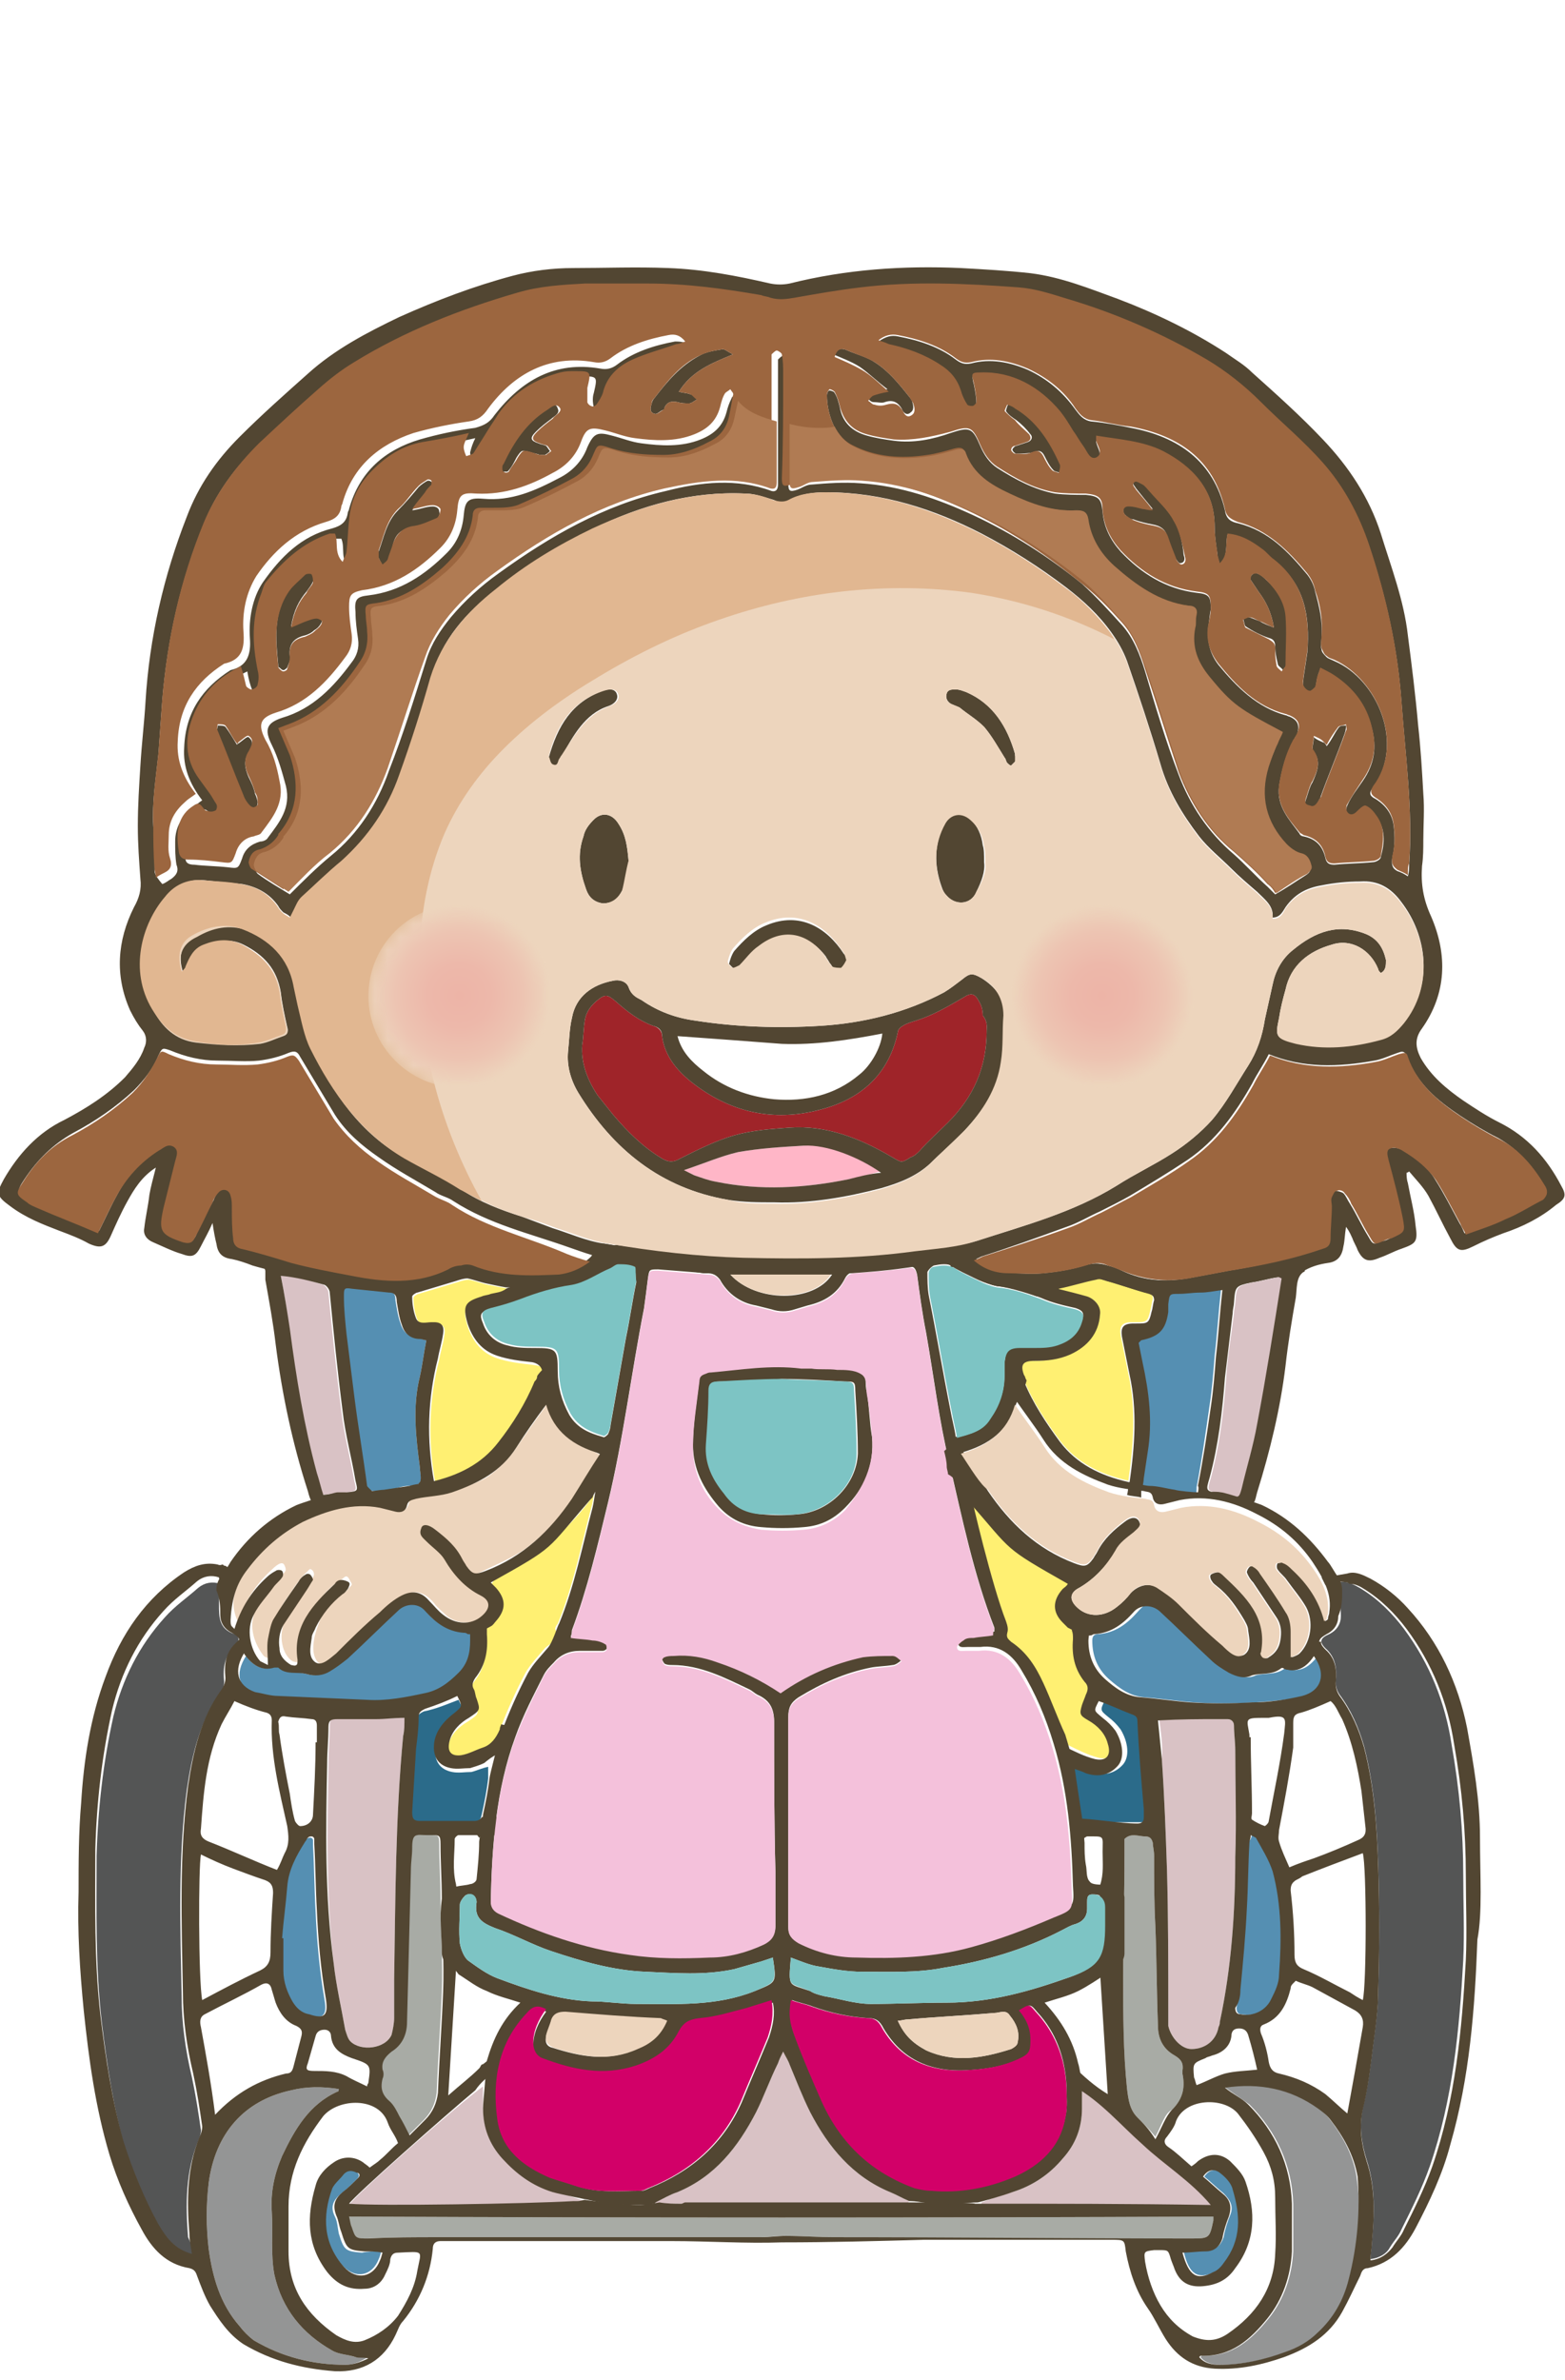 <?xml version="1.0" encoding="utf-8"?>
<!-- Generator: Adobe Illustrator 23.0.1, SVG Export Plug-In . SVG Version: 6.00 Build 0)  -->
<svg version="1.1" xmlns="http://www.w3.org/2000/svg" xmlns:xlink="http://www.w3.org/1999/xlink" x="0px" y="0px"
	 viewBox="0 0 121.5 184.7" style="enable-background:new 0 0 121.5 184.7;" xml:space="preserve">
<style type="text/css">
	.st0{fill:#545555;}
	.st1{fill:#D9C2C5;}
	.st2{fill:#A8ABA5;}
	.st3{fill:#949595;}
	.st4{fill:#FFFFFF;}
	.st5{fill:#FFF072;}
	.st6{fill:#558FB2;}
	.st7{fill:#2B6B8A;}
	.st8{fill:#524632;}
	.st9{fill:#7DC4C4;}
	.st10{fill:#F4C1DB;}
	.st11{fill:#D20068;}
	.st12{fill:#EDD5BD;}
	.st13{fill:#9F2429;}
	.st14{fill:#FFB6C7;}
	.st15{fill:#E1B791;}
	.st16{fill:#9C663F;}
	.st17{fill:#B07B53;}
	.st18{filter:url(#Adobe_OpacityMaskFilter);}
	.st19{clip-path:url(#SVGID_2_);fill:url(#SVGID_4_);}
	.st20{clip-path:url(#SVGID_2_);mask:url(#SVGID_3_);fill:url(#SVGID_5_);}
	.st21{filter:url(#Adobe_OpacityMaskFilter_1_);}
	.st22{clip-path:url(#SVGID_7_);fill:url(#SVGID_9_);}
	.st23{clip-path:url(#SVGID_7_);mask:url(#SVGID_8_);fill:url(#SVGID_10_);}
</style>
<g id="Silla">
	<path class="st0" d="M15,175.4c-1.4-0.4-2-1.3-2.6-2.3c-1.1-2-2-4.2-2.7-6.4c-0.9-3.2-1.4-6.5-1.8-9.8c-0.5-4.3-0.4-8.6-0.4-12.9
		c0.1-3.6,0.5-7.2,1.3-10.8c0.7-2.9,2-5.5,4-7.7c0.8-0.9,1.7-1.5,2.6-2.3c0.5-0.4,1.1-0.5,1.7-0.3c-0.1,0.5-0.1,1.1-0.1,1.6
		c0,1,0,1.9,1.2,2.3c0.4,0.1,0.4,0.6,0.1,0.9c-0.9,0.8-1,1.7-0.9,2.8c0,0.3-0.1,0.6-0.3,0.9c-1.6,2.2-2.2,4.8-2.6,7.5
		c-0.7,5.3-0.5,10.7-0.4,16c0,2.1,0.3,4.2,0.8,6.3c0.3,1.4,0.5,2.7,0.7,4.1c0,0.3-0.1,0.6-0.2,0.8c-1,2.4-1,5-0.8,7.5
		C14.9,174.2,15,174.7,15,175.4"/>
	<path class="st0" d="M106.4,175.3c0-0.5,0.1-0.9,0.1-1.2c0.2-2.2,0.3-4.4-0.4-6.5c-0.4-1.3-0.6-2.6-0.3-4c0.4-1.6,0.6-3.3,0.8-4.9
		c0.2-1.5,0.4-2.9,0.4-4.4c0.1-3.2,0.1-6.3,0-9.5c-0.1-3.1-0.3-6.2-1.1-9.3c-0.4-1.4-1-2.8-1.9-4c-0.2-0.3-0.3-0.6-0.3-1
		c0.1-1,0-1.9-0.8-2.6c-0.5-0.5-0.4-0.8,0.3-1.1c0.6-0.3,0.9-0.8,0.9-1.4c0-0.8-0.2-1.8-0.2-2.6c0.6-0.2,1.3,0.2,1.8,0.5
		c1.3,0.8,2.4,1.9,3.3,3.1c2,2.7,3.2,5.7,3.7,9c0.6,3.4,0.9,6.7,0.9,10.1c0,2.2,0.1,4.4,0,6.6c-0.3,5.4-0.8,10.8-2.6,16
		c-0.6,1.7-1.4,3.3-2.2,4.9c-0.2,0.5-0.6,0.9-0.9,1.4C107.7,174.8,107.2,175.2,106.4,175.3"/>
	<path class="st1" d="M90,133.4c1.6,0,3.1,0,4.5,0c0.3,0,0.6,0,0.8,0c0.3,0,0.5,0.2,0.5,0.5c0,0.6,0.1,1.3,0.1,1.9
		c0,2.8,0.1,5.5,0,8.3c0,4.3-0.3,8.6-1.2,12.8c0,0.1,0,0.2-0.1,0.4c-0.2,1.1-1.1,1.7-2.1,1.7c-0.8,0-1.6-0.9-1.8-1.8
		c0-0.4,0-0.7,0-1.1c0-3.7,0-7.4-0.1-11c-0.1-2.9-0.2-5.7-0.4-8.6C90.3,135.4,90.1,134.3,90,133.4"/>
	<path class="st1" d="M31.4,133.3c0,0.5,0,1-0.1,1.4c-0.6,6.3-0.6,12.6-0.7,18.9c0,1,0,2,0,3c0,0.4-0.1,0.9-0.2,1.3
		c-0.5,1.1-2.4,1.3-3.2,0.5c-0.2-0.2-0.3-0.6-0.4-0.9c-0.3-1.7-0.7-3.4-0.9-5.2c-0.6-5.2-0.5-10.4-0.4-15.6c0-0.9,0.1-1.8,0.1-2.8
		c0-0.5,0.2-0.6,0.7-0.6c1,0,2,0,3,0C29.9,133.4,30.6,133.3,31.4,133.3"/>
	<path class="st2" d="M94.2,172c0,0.2,0,0.3,0,0.3c-0.3,1.4-0.3,1.4-1.8,1.4c-9.2,0-18.5,0-27.7-0.1c-1.3,0-2.6-0.1-3.8-0.1
		c-0.6,0-1.3,0.1-1.9,0.1c-8.4,0-16.7,0-25.1,0c-1.8,0-3.6,0-5.4,0.1c-1,0-1,0-1.3-0.9c-0.1-0.2-0.1-0.4-0.2-0.8
		C49.5,172.1,71.9,172.1,94.2,172"/>
	<path class="st3" d="M95,161.9c2.7-0.4,5.1,0.1,7.2,1.6c0.4,0.3,0.7,0.5,1,0.9c1,1.3,1.8,2.7,2.1,4.4c0.4,2.7,0.3,5.4-0.5,8.1
		c-0.4,1.6-1.2,3-2.4,4.1c-0.7,0.7-1.6,1.2-2.5,1.5c-1.6,0.6-3.4,1-5.1,1c-0.6,0-1.2-0.1-1.6-0.6c0.1-0.1,0.1-0.1,0.1-0.1
		c2.4,0.1,3.9-1.3,5.2-2.9c1.2-1.5,1.8-3.3,1.9-5.2c0-1.2,0-2.5,0-3.7c-0.1-3-1.3-5.6-3.4-7.7C96.3,162.8,95.7,162.4,95,161.9"/>
	<path class="st3" d="M28.7,182.8c-0.7,0.5-1.3,0.7-1.9,0.7c-2.5,0-4.9-0.6-7.1-1.9c-0.4-0.3-0.8-0.7-1.1-1.1
		c-1.5-1.7-2.1-3.8-2.4-6c-0.2-1.7-0.2-3.4,0-5.1c0.5-3.8,2.7-6.4,6.4-7.2c1.2-0.3,2.4-0.3,3.7-0.1c0,0.1,0,0.2-0.1,0.2
		c-2.2,1-3.3,2.9-4.3,5c-0.6,1.4-0.9,2.8-0.8,4.3c0.1,1.6-0.1,3.3,0.2,4.9c0.6,2.7,2.2,4.6,4.5,5.9c0.5,0.3,1.2,0.3,1.8,0.5
		C28,182.8,28.3,182.8,28.7,182.8"/>
	<path class="st1" d="M70.5,171H50.9c0,0,0-0.1,0-0.1c0.6-0.3,1.1-0.6,1.7-0.8c2.9-1.2,4.7-3.5,6.1-6.2c0.6-1.2,1.1-2.6,1.7-3.8
		c0.1-0.3,0.2-0.5,0.4-0.9c0.2,0.4,0.4,0.7,0.5,1c0.5,1.2,1,2.5,1.6,3.7c1.4,2.7,3.3,5,6.2,6.2c0.5,0.2,1,0.5,1.5,0.7
		C70.5,170.9,70.5,170.9,70.5,171"/>
	<path class="st4" d="M28.9,168.2c-0.2-0.2-0.4-0.3-0.5-0.4c-0.7-0.5-1.6-0.5-2.3,0c-0.6,0.4-1.2,1-1.4,1.8
		c-0.7,2.4-0.7,4.6,0.9,6.7c0.8,1,1.7,1.4,2.9,1.3c0.7,0,1.3-0.4,1.6-1.1c0.2-0.4,0.4-0.8,0.4-1.2c0.1-0.4,0.3-0.5,0.6-0.5
		c1.8,0,1.5,0,1.2,1.5c-0.2,1.3-0.8,2.4-1.5,3.5c-0.7,0.9-1.6,1.5-2.6,1.9c-0.8,0.3-1.5,0-2.2-0.4c-2.3-1.6-3.7-3.6-3.7-6.5
		c0-1.2,0-2.3,0-3.5c0-2.7,1.1-4.9,2.7-7c1.2-1.4,4.3-1.5,5,0.5c0.2,0.6,0.6,1,0.8,1.6c-0.5,0.4-0.9,0.9-1.4,1.3
		C29.4,167.8,29.2,167.9,28.9,168.2"/>
	<path class="st5" d="M82.1,99.9c1-0.2,1.9-0.5,2.9-0.7c0.3-0.1,0.5,0,0.8,0.1c1.1,0.3,2.2,0.7,3.3,1c0.3,0.1,0.4,0.2,0.4,0.5
		c-0.1,0.3-0.1,0.6-0.2,0.9c-0.2,0.9-0.3,0.9-1.2,0.9c-0.1,0-0.2,0-0.2,0c-0.8,0-1,0.3-0.9,1c0.2,1,0.4,2,0.6,3
		c0.6,2.7,0.4,5.5,0,8.3c-2.2-0.5-4-1.4-5.3-3.1c-1.1-1.5-2.1-3-2.8-4.7c-0.1-0.1-0.1-0.3-0.2-0.4c-0.3-0.8-0.1-1.1,0.8-1.1
		c1,0,1.9-0.1,2.8-0.5c1.3-0.6,2.2-1.6,2.3-3.1c0.1-0.9-0.1-1.1-0.9-1.4c-0.8-0.2-1.5-0.4-2.3-0.6L82.1,99.9z"/>
	<path class="st4" d="M92.5,168.2c-0.7-0.6-1.2-1.1-1.8-1.5c-0.3-0.2-0.4-0.5-0.1-0.8c0.3-0.4,0.6-0.8,0.7-1.2
		c0.7-1.8,3.7-1.9,4.8-0.6c0.7,0.9,1.4,1.9,2,3c0.6,1.1,0.9,2.2,0.9,3.5c0,1.5,0.1,3,0,4.4c-0.1,2.7-1.5,4.7-3.7,6.2
		c-0.9,0.6-1.7,0.6-2.7,0.2c-1.1-0.5-1.9-1.3-2.5-2.3c-0.6-1-1-2.2-1.2-3.4c-0.1-0.8-0.1-0.8,0.7-0.9c0.1,0,0.2,0,0.4,0
		c0.7,0,0.7,0,0.9,0.7c0.1,0.3,0.2,0.5,0.3,0.8c0.4,1,1.1,1.4,2.2,1.3c1.1-0.1,1.9-0.5,2.5-1.4c1.6-2.1,1.6-4.4,0.8-6.7
		c-0.2-0.6-0.7-1.1-1.2-1.6c-0.8-0.7-1.7-0.6-2.5,0C92.8,167.9,92.7,168,92.5,168.2"/>
	<path class="st5" d="M33.8,115.1c-0.6-3.3-0.5-6.5,0.3-9.6c0.1-0.6,0.3-1.2,0.4-1.9c0.1-0.6-0.1-0.9-0.7-0.9c-0.1,0-0.2,0-0.2,0
		c-0.4,0-1,0.2-1.2-0.3c-0.2-0.5-0.3-1.1-0.3-1.7c0-0.1,0.3-0.3,0.4-0.3c1-0.3,2-0.6,3-0.9c0.3-0.1,0.6-0.2,0.9-0.2
		c0.5,0.1,1,0.3,1.5,0.4c0.5,0.1,1,0.2,1.6,0.3c-0.4,0.4-0.9,0.4-1.4,0.6c-0.2,0.1-0.5,0.1-0.7,0.2c-1.3,0.4-1.5,0.7-1.1,2.1
		c0.4,1.2,1.1,2.1,2.3,2.5c0.9,0.3,1.8,0.4,2.7,0.5c0.9,0.1,1.1,0.3,0.8,1.1c-0.4,0.9-0.8,1.8-1.3,2.7c-0.5,0.9-1.1,1.8-1.7,2.6
		C37.7,113.8,36,114.6,33.8,115.1"/>
	<path class="st6" d="M88.3,104.1c0.1-0.1,0.2-0.2,0.2-0.2c1.4-0.3,1.9-0.8,2.1-2.2c0-0.2,0-0.4,0-0.6c0.1-0.8,0.1-0.8,0.8-0.8
		c0.6,0,1.1-0.1,1.7-0.1c0.5-0.1,1-0.1,1.7-0.2c-0.2,1.8-0.3,3.5-0.5,5.2c-0.1,1.3-0.2,2.6-0.4,3.9c-0.3,2.1-0.6,4.2-1,6.3
		c0,0.2,0,0.6-0.1,0.6c-0.4,0-1.2-0.2-1.6-0.2c-0.7-0.1-1.7-0.2-2.4-0.2c-0.5-0.1-0.2-0.4-0.2-0.8c0.1-0.7,0.2-1.3,0.3-2
		c0.4-2.4,0.1-4.7-0.4-7C88.4,105.1,88.4,104.6,88.3,104.1"/>
	<path class="st6" d="M33.1,104c-0.2,1-0.3,1.9-0.5,2.8c-0.6,2.4-0.3,4.8,0,7.1c0,0,0,0.1,0,0.1c0.2,1.3,0,1.2-0.9,1.3
		c-0.5,0-0.9,0.2-1.4,0.3c-0.4,0.1-0.9,0.1-1.3,0.1c-0.3,0-0.5-0.2-0.6-0.5c-0.3-2.3-0.7-4.6-1-7c-0.2-1.6-0.4-3.2-0.6-4.8
		c-0.1-1-0.2-1.9-0.2-2.9c0-0.6,0-0.7,0.6-0.6c1,0.1,1.9,0.2,2.9,0.3c0.5,0,0.6,0.3,0.6,0.7c0.1,0.6,0.2,1.3,0.4,1.8
		c0.2,0.7,0.7,1.1,1.4,1.1C32.8,103.9,32.9,104,33.1,104"/>
	<path class="st6" d="M19.1,128.5c0.6,0.8,1.3,1.2,2.3,0.8c0.1,0,0.3,0.1,0.4,0.1c0.6,0.5,1.4,0.3,2,0.5c1.1,0.3,1.8-0.3,2.6-1
		c1.2-1.1,2.5-2.1,3.7-3.2c0.3-0.3,0.7-0.7,1.1-1c0.7-0.6,1.2-0.4,1.8,0.2c0.1,0.1,0.2,0.3,0.3,0.4c0.7,0.8,2.1,1.3,3.3,1.4
		c0.5,0,0.1,0.3,0.1,0.8c0,1-0.2,1.8-0.9,2.5c-0.8,0.8-1.6,1.4-2.7,1.6c-1.4,0.3-2.9,0.6-4.4,0.5c-2.3-0.1-4.6-0.2-6.9-0.3
		c-0.6,0-1.2-0.1-1.8-0.3C18.5,131.1,18.2,129.9,19.1,128.5"/>
	<path class="st5" d="M38.3,122.6c3.2-1.9,5.7-3.6,7.8-6.6c-0.1,0.5-0.1,0.7-0.2,1c-0.8,3-1.4,6.1-2.6,9c-0.1,0.1-0.2,0.3-0.2,0.4
		c0.4,0.9-0.4,1.1-0.8,1.5c-0.5,0.6-1.1,1.2-1.5,1.9c-0.8,1.5-1.5,3.1-2.1,4.7c-0.3,0.7-0.7,1.2-1.3,1.4c-0.6,0.2-1.1,0.5-1.7,0.6
		c-0.8,0.1-1.1-0.3-0.9-1.1c0.2-0.8,0.8-1.4,1.5-1.8c0.9-0.6,0.9-0.6,0.6-1.5c-0.1-0.2-0.1-0.5-0.2-0.7c-0.2-0.3-0.1-0.6,0.1-0.9
		c0.8-1,1-2.1,0.9-3.4c0-0.4-0.2-0.6,0.1-0.9c0.3-0.2,0.6-0.5,0.8-0.8c0.5-0.7,0.3-1.5-0.3-2c-0.2-0.1-0.2-0.3-0.4-0.4
		C38.2,122.9,38.3,122.8,38.3,122.6"/>
	<path class="st6" d="M102.3,128.5c1,1.4,0.6,2.7-0.9,3.1c-1.3,0.3-2.6,0.4-3.9,0.5c-1.6,0.1-3.2,0.1-4.8,0
		c-1.3-0.1-2.6-0.3-3.9-0.4c-1.1-0.1-1.9-0.7-2.7-1.4c-0.9-0.8-1.3-1.8-1.3-3c0-0.4,0.2-0.5,0.5-0.5c1.3-0.1,2.2-0.8,3-1.7
		c0.8-0.9,1.1-0.9,2-0.1c1.4,1.2,2.7,2.5,4,3.8c0.4,0.4,0.9,0.7,1.4,1c0.6,0.3,1.2,0.5,1.8,0.2c0.7-0.2,1.5,0,2.2-0.5
		c0.1-0.1,0.2-0.1,0.3,0C101,129.8,101.7,129.3,102.3,128.5"/>
	<path class="st5" d="M83.2,122.8c-0.1,0.2-0.3,0.3-0.4,0.4c-0.8,0.9-0.8,1.8,0,2.6c0.1,0.1,0.3,0.3,0.4,0.4
		c0.4,0.2,0.4,0.5,0.4,0.9c-0.1,1.2,0.1,2.3,0.9,3.3c0.3,0.3,0.3,0.6,0.1,1c-0.1,0.3-0.2,0.5-0.3,0.8c-0.2,0.7-0.2,0.8,0.5,1.2
		c0.7,0.4,1.3,1,1.5,1.8c0.3,0.9-0.1,1.4-1,1.2c-0.8-0.2-1.6-0.6-2.4-1c-0.2-0.1-0.3-0.5-0.4-0.8c-0.6-1.3-1.1-2.7-1.7-4
		c-0.6-1.3-1.3-2.4-2.5-3.2c-0.2-0.2-0.4-0.3-0.3-0.7c0.1-0.3,0-0.6-0.1-0.9c-1.2-2.8-1.7-5.8-2.6-8.7c-0.1-0.2,0-0.5-0.1-0.8
		C79,120.4,78,119.9,83.2,122.8"/>
	<path class="st1" d="M94.5,171.2c-6.2-0.1-12.3-0.1-18.3-0.1c0-0.1,0-0.1,0-0.2c0.8-0.3,1.6-0.6,2.4-0.8c1.6-0.5,2.9-1.4,3.9-2.6
		c1-1.1,1.5-2.4,1.5-3.9c0-0.5,0-1,0-1.6c2.1,1.2,3.6,3,5.3,4.5C90.8,168.1,92.9,169.3,94.5,171.2"/>
	<path class="st1" d="M27.1,171.1c0.5-0.8,8.7-8,10.4-9.2c0,0.6,0,1.1,0,1.6c0,1.5,0.5,2.8,1.5,3.9c1.1,1.2,2.4,2.1,3.9,2.6
		c0.8,0.2,1.6,0.5,2.5,0.8C44.5,171.1,29.4,171.3,27.1,171.1"/>
	<path class="st2" d="M89.7,165.8c-0.5-0.6-0.9-1-1.4-1.5c-0.6-0.6-0.7-1.4-0.8-2.2c-0.3-2.9-0.3-5.7-0.3-8.6c0-3.2,0.1-6.4,0.1-9.6
		c0-0.3,0-0.6,0-0.8c0-0.1,0-0.3,0-0.4c0.5-0.5,1.1-0.2,1.6-0.2c0.3,0,0.5,0.1,0.6,0.5c0,0.3,0.1,0.6,0.1,1c0,1.8,0,3.7,0.1,5.5
		c0.1,2.6,0.1,5.1,0.2,7.7c0,1,0.4,1.8,1.3,2.3c0.5,0.3,0.7,0.6,0.6,1.2c0,0.1,0,0.2,0,0.2c0.2,1,0.1,1.9-0.8,2.8
		C90.4,164,90.2,164.9,89.7,165.8"/>
	<path class="st2" d="M31.7,165.7c-0.3-0.6-0.5-1-0.8-1.5c-0.2-0.4-0.4-0.8-0.7-1.1c-0.6-0.5-0.8-1-0.6-1.8c0.1-0.2,0.1-0.5,0-0.7
		c-0.1-0.6,0.2-1,0.7-1.4c0.8-0.5,1.2-1.3,1.2-2.3c0.1-3.9,0.2-7.9,0.3-11.8c0-0.6,0.1-1.1,0.1-1.7c0-1.2,0.3-1,1.1-1
		c0.1,0,0.2,0,0.4,0c0.6,0,0.7,0,0.7,0.7c0,1.4,0.1,2.8,0.1,4.2c0,2.4,0.2,4.9,0.1,7.3c-0.1,2.6-0.3,5.2-0.4,7.8
		c-0.1,0.8-0.4,1.5-1,2.1C32.5,164.9,32.1,165.3,31.7,165.7"/>
	<path class="st4" d="M100,145.1c-0.3-0.7-0.6-1.3-0.8-2c-0.1-0.3,0-0.6,0-0.9c0.4-2.1,0.7-4.2,1.1-6.4c0.1-0.7,0.1-1.4,0.1-2
		c0-0.5,0.1-0.7,0.6-0.8c0.7-0.2,1.4-0.5,2.3-0.9c0.4,0.3,0.6,0.9,0.9,1.4c0.8,1.8,1.2,3.7,1.5,5.7c0.1,0.9,0.2,1.8,0.3,2.7
		c0.1,0.6-0.1,0.9-0.6,1.1c-1.1,0.5-2.3,1-3.4,1.4C101.2,144.6,100.6,144.8,100,145.1"/>
	<path class="st4" d="M18.1,132c0.9,0.4,1.7,0.7,2.5,0.9c0.3,0.1,0.4,0.3,0.4,0.6c-0.1,2.8,0.6,5.5,1.2,8.2c0.1,0.7,0.2,1.4-0.2,2.1
		c-0.2,0.4-0.3,0.8-0.6,1.3c-1.8-0.7-3.5-1.5-5.3-2.2c-0.5-0.2-0.7-0.5-0.6-1c0.2-2.8,0.5-5.6,1.6-8.2
		C17.4,133.1,17.8,132.5,18.1,132"/>
	<path class="st1" d="M21.8,99c1.2,0,2.3,0.4,3.3,0.7c0.2,0.1,0.4,0.4,0.4,0.6c0.3,3.1,0.6,6.1,1,9.2c0.2,1.8,0.7,3.6,1,5.4
		c0.2,0.8,0.2,0.8-0.6,0.9c-0.6,0.1-1.2,0.1-1.9,0.2c-0.2-0.6-0.3-1.1-0.5-1.7c-1-3.7-1.6-7.4-2.1-11.2
		C22.3,101.8,22.1,100.5,21.8,99"/>
	<path class="st1" d="M99.6,99.1c-0.6,3.8-1.2,7.6-1.9,11.4c-0.3,1.7-0.8,3.3-1.2,5c-0.2,0.7-0.2,0.7-0.9,0.6
		c-0.3,0-0.5-0.1-0.8-0.2c-1.1-0.2-1.1-0.2-0.8-1.2c0.7-2.6,1-5.2,1.2-7.8c0.1-1.7,0.4-3.3,0.6-5c0-0.3,0.1-0.6,0.1-0.8
		c0.1-1.3,0.1-1.3,1.4-1.6c0.7-0.1,1.3-0.3,2-0.4C99.3,99,99.4,99.1,99.6,99.1"/>
	<path class="st4" d="M16.8,164.1c-0.4-2.4-0.8-4.7-1.2-6.9c-0.1-0.4-0.1-0.8,0.3-1c1.5-0.8,3-1.5,4.4-2.3c0.4-0.2,0.7-0.1,0.8,0.4
		c0.1,0.3,0.2,0.7,0.3,1c0.3,0.8,0.8,1.5,1.6,1.8c0.4,0.2,0.5,0.4,0.4,0.8c-0.2,0.8-0.4,1.5-0.6,2.3c-0.1,0.4-0.2,0.6-0.6,0.6
		C20.2,161.4,18.4,162.4,16.8,164.1"/>
	<path class="st4" d="M100.6,153.7c0.4,0.2,0.9,0.3,1.3,0.5c1.1,0.6,2.2,1.2,3.3,1.8c0.5,0.3,0.7,0.6,0.6,1.3
		c-0.2,1.1-0.4,2.3-0.6,3.4c-0.2,1.1-0.4,2.2-0.6,3.3c-0.6-0.5-1.1-1-1.7-1.5c-1.1-0.8-2.3-1.3-3.6-1.6c-0.5-0.1-0.7-0.4-0.8-0.9
		c-0.1-0.7-0.3-1.5-0.6-2.2c-0.1-0.3-0.1-0.6,0.2-0.7c1.3-0.5,1.8-1.6,2.1-2.8c0-0.2,0.1-0.3,0.2-0.4
		C100.4,153.9,100.5,153.8,100.6,153.7"/>
	<path class="st4" d="M105.8,143.9c0.2,0.9,0.2,10.1,0,11.3c-0.4-0.2-0.7-0.4-1-0.6c-1.2-0.6-2.4-1.3-3.6-1.8
		c-0.5-0.2-0.7-0.5-0.7-1.1c0-1.7-0.1-3.3-0.3-5c0-0.4,0.1-0.6,0.4-0.8c0.2-0.1,0.4-0.2,0.5-0.2
		C102.7,145.1,104.2,144.5,105.8,143.9"/>
	<path class="st4" d="M15.6,155.1c-0.2-1.4-0.2-10.3,0-11.3c0.8,0.4,1.7,0.8,2.5,1.1c0.8,0.3,1.6,0.6,2.5,0.9c0.5,0.2,0.6,0.5,0.6,1
		c-0.1,1.5-0.2,3.1-0.2,4.6c0,0.7-0.2,1.1-0.8,1.4C18.6,153.6,17.1,154.4,15.6,155.1"/>
	<path class="st7" d="M35.6,131.9c0.4,0.8,0.4,0.8-0.2,1.3c-0.8,0.6-1.5,1.4-1.6,2.4c-0.1,1,0.3,1.7,1.3,1.9c0.5,0.1,1,0,1.5,0
		c0.4-0.1,0.8-0.3,1.3-0.4c0,0.3,0,0.6,0,0.9c-0.1,0.9-0.3,1.9-0.5,2.8c-0.1,0.4-0.2,0.7-0.7,0.7c-1.4,0-2.8,0-4.2,0
		c-0.5,0-0.6-0.2-0.6-0.7c0.1-1.6,0.2-3.3,0.3-4.9c0.1-0.8,0.2-1.6,0.2-2.4c0-0.4,0.1-0.5,0.5-0.7C33.9,132.6,34.8,132.2,35.6,131.9
		"/>
	<path class="st7" d="M85.8,131.9c0.9,0.3,1.7,0.7,2.5,1c0.3,0.1,0.5,0.2,0.5,0.5c0.1,2.3,0.3,4.6,0.5,6.9c0,0.2,0,0.4,0,0.6
		c0,0.3-0.1,0.5-0.5,0.5c-1.4,0-2.9,0-4.3,0c-0.2,0-0.6-0.2-0.6-0.4c-0.2-1.3-0.4-2.6-0.6-4c0.6,0.2,1,0.3,1.4,0.5
		c0.9,0.3,1.8,0.2,2.5-0.6c0.5-0.6,0.4-1.7-0.2-2.7c-0.3-0.4-0.6-0.7-1-1C85.4,132.7,85.4,132.7,85.8,131.9"/>
	<path class="st6" d="M21.8,150.5c0.1-1.3,0.3-2.7,0.4-4c0.1-1.3,0.7-2.4,1.4-3.5c0.1-0.1,0.1-0.2,0.2-0.3c0.1-0.1,0.2-0.1,0.3-0.1
		c0.1,0,0.2,0.1,0.2,0.2c0,0.1,0,0.2,0,0.4c0.1,1.7,0.1,3.4,0.2,5.1c0.1,2.3,0.3,4.6,0.7,6.9c0.2,1.2-0.1,1.5-1.3,1.2
		c-0.6-0.1-1-0.5-1.3-1c-0.4-0.7-0.7-1.5-0.7-2.4c0-0.8,0-1.7,0-2.5C21.9,150.5,21.9,150.5,21.8,150.5"/>
	<path class="st6" d="M97.2,142.4c0.2,0.1,0.4,0.2,0.4,0.2c0.5,0.9,1,1.7,1.3,2.6c0.7,2.6,0.7,5.3,0.5,8c0,0.7-0.3,1.3-0.6,1.9
		c-0.4,0.9-1.3,1.4-2.4,1.2c-0.3,0-0.4-0.2-0.4-0.5c0.1-0.5,0.2-1,0.2-1.5c0.2-2.1,0.4-4.2,0.5-6.3c0.1-1.7,0.1-3.4,0.2-5.1
		C97.1,142.8,97.1,142.7,97.2,142.4"/>
	<path class="st4" d="M81,155.3c0.9-0.3,1.8-0.5,2.6-0.9c0.8-0.4,1.5-0.9,2.3-1.4c0.2,3.3,0.4,6.4,0.6,9.6c-1-0.6-1.8-1.4-2.7-2.2
		c-0.1-0.1-0.2-0.3-0.2-0.4C83.2,158.2,82.4,156.7,81,155.3"/>
	<path class="st4" d="M40.4,155.3c-1.4,1.3-2.1,2.8-2.6,4.5c-0.1,0.3-0.3,0.6-0.5,0.8c-0.7,0.7-1.5,1.3-2.4,2.1
		c0.2-3.3,0.4-6.5,0.6-9.7c0.8,0.5,1.5,1,2.3,1.4C38.6,154.8,39.5,155,40.4,155.3"/>
	<path class="st4" d="M24.5,135.2c-0.1,1.9-0.1,3.7-0.2,5.6c0,0.5-0.4,0.9-1,0.9c-0.1,0-0.3-0.2-0.4-0.4c-0.2-0.7-0.3-1.4-0.4-2.1
		c-0.3-1.5-0.6-3.1-0.8-4.6c-0.1-0.3,0-0.6-0.1-1c0-0.3,0.1-0.5,0.5-0.5c0.7,0.1,1.3,0.1,2,0.2c0.3,0,0.4,0.2,0.4,0.5
		C24.6,134.3,24.6,134.7,24.5,135.2C24.6,135.2,24.5,135.2,24.5,135.2"/>
	<path class="st4" d="M96.9,134.8c0-0.1,0-0.2,0-0.2c0-1.2-0.3-1.3,1.1-1.3c0.2,0,0.3,0,0.5,0c1.5-0.3,1.3,0.1,1.2,1.2
		c-0.3,2.3-0.8,4.6-1.2,6.8c0,0.2-0.3,0.4-0.3,0.4c-0.3-0.1-0.7-0.3-1-0.5c-0.1-0.1,0-0.3,0-0.5C97,138.8,97,136.8,96.9,134.8
		C96.9,134.8,96.9,134.8,96.9,134.8"/>
	<path class="st6" d="M91.9,174.7c0.6,0,1.2-0.1,1.8-0.1c0.7,0,1.1-0.4,1.3-1c0.1-0.6,0.3-1.2,0.5-1.7c0.3-0.7,0-1.2-0.5-1.7
		c-0.5-0.4-1-0.9-1.5-1.3c0.4-0.6,0.9-0.6,1.3-0.3c0.4,0.4,0.9,0.8,1,1.3c0.6,2,0.7,3.9-0.7,5.7c-0.2,0.3-0.5,0.6-0.8,0.7
		C93,176.9,92.3,176.5,91.9,174.7"/>
	<path class="st6" d="M29.6,174.7c-0.1,0.3-0.1,0.4-0.2,0.6c-0.5,1.3-1.8,1.6-2.8,0.5c-1.6-1.8-1.7-3.9-0.9-6.1
		c0.2-0.4,0.6-0.7,0.9-1.1c0.3-0.3,0.6-0.3,1-0.1c0.2,0.1,0.4,0.3,0.1,0.6c-0.4,0.4-0.8,0.8-1.2,1.1c-0.6,0.5-0.9,1-0.5,1.8
		c0.2,0.4,0.2,0.8,0.3,1.3c0.4,1.3,0.5,1.4,1.8,1.5C28.6,174.7,29.1,174.7,29.6,174.7"/>
	<path class="st4" d="M92.9,161.8c-0.1-0.2-0.1-0.4-0.2-0.6c-0.1-1.1-0.1-1.1,0.9-1.5c0.2-0.1,0.3-0.1,0.5-0.2
		c0.8-0.2,1.4-0.7,1.5-1.5c0-0.4,0.2-0.6,0.6-0.6c0.4,0,0.6,0.2,0.7,0.5c0.2,0.8,0.5,1.7,0.7,2.5c-0.9,0.1-1.7,0.1-2.5,0.3
		C94.4,161.1,93.7,161.5,92.9,161.8"/>
	<path class="st4" d="M28.5,161.9c-0.6-0.3-1.1-0.5-1.6-0.8c-0.8-0.4-1.6-0.4-2.5-0.4c-0.6,0-0.7-0.1-0.5-0.6
		c0.2-0.7,0.4-1.4,0.6-2.1c0.1-0.4,0.4-0.5,0.7-0.5c0.3,0,0.5,0.2,0.5,0.5c0.1,1,0.8,1.4,1.6,1.7c1.4,0.5,1.4,0.5,1.2,1.9
		C28.6,161.7,28.5,161.7,28.5,161.9"/>
	<path class="st4" d="M85.9,146.3c-0.5-0.1-1.1,0-1.4-0.3c-0.3-0.3-0.2-0.9-0.3-1.3c-0.1-0.6-0.1-1.1-0.1-1.7c0-0.4,0.2-0.6,0.6-0.6
		c0.1,0,0.2,0,0.2,0c1.4,0,1.2-0.1,1.2,1.2C86.2,144.5,86.2,145.4,85.9,146.3"/>
	<path class="st4" d="M35.5,146.3c-0.3-1.2-0.1-2.3-0.1-3.5c0-0.1,0.2-0.3,0.3-0.3c0.5,0,1,0,1.4,0c0.1,0,0.2,0.2,0.2,0.3
		c0,1-0.1,1.9-0.2,2.9c0,0.2-0.3,0.4-0.5,0.4C36.3,146.2,35.9,146.2,35.5,146.3"/>
	<g id="Linea_1_">
		<path class="st8" d="M20.6,99.1c0,0.1,0,0.1,0,0.2c0.3,1.7,0.6,3.3,0.8,5c0.5,3.9,1.3,7.7,2.5,11.4c0.1,0.4,0.2,0.7,0.3,0.8
			c0.3,0.3,0.5,0.5,0.7,0.9c0.8-0.3,1.8-0.4,2.7-0.5c0.2,0,1.5-0.4,1.7-0.6c0.1-0.2-0.8-0.9-0.8-1c-0.3-2.3-0.7-4.6-1-7
			c-0.2-1.6-0.4-3.2-0.6-4.8c-0.1-1-0.2-1.9-0.2-2.9c0-0.6,0-0.7,0.6-0.6c1,0.1,1.9,0.2,2.9,0.3c0.5,0,0.6,0.3,0.6,0.7
			c0.1,0.6,0.2,1.3,0.4,1.8c0.2,0.7,0.7,1.1,1.4,1.1c0.2,0,0.3,0.1,0.5,0.1c-0.2,1-0.3,1.9-0.5,2.8c-0.6,2.4-0.3,4.8,0,7.1
			c0,0,0,0.1,0,0.1c0.1,0.7,0.1,1-0.1,1.1c0,0.2,0.1,0.5,0.2,0.7c0.1-0.1,0.2-0.1,0.3-0.1c0.2,0,0.5-0.1,0.8-0.1c0-0.1,0-0.1,0-0.2
			c0-0.2-0.1-0.4-0.1-0.4c-0.6-3.3-0.5-6.5,0.3-9.6c0.1-0.6,0.3-1.2,0.4-1.9c0.1-0.6-0.1-0.9-0.7-0.9c-0.1,0-0.2,0-0.2,0
			c-0.4,0-1,0.2-1.2-0.3c-0.2-0.5-0.3-1.1-0.3-1.7c0-0.1,0.3-0.3,0.4-0.3c1-0.3,2-0.6,3-0.9c0.3-0.1,0.6-0.2,0.9-0.2
			c0.5,0.1,1,0.3,1.5,0.4c0.5,0.1,0.9,0.2,1.5,0.3c0.5,0,4.4-0.1,5-0.2c1.1-0.2,2-0.9,3-1.3c0.2-0.1,0.4-0.3,0.6-0.3
			c0.2,0,0.4,0,0.6,0c0-0.2,0.1-0.5,0.1-0.7c0-0.2,0.1-0.4,0.1-0.6c-0.6-0.1-1.2-0.2-1.8-0.3c0,0,0,0-0.1,0c-0.4,0.2-0.7,0.6-1,1.2
			c-0.8,0.6-1.5,0.9-2.4,1c-2.3,0.2-4.5,0.2-6.7-0.7c-0.3-0.1-0.6-0.1-0.9,0c-0.4,0.1-0.7,0.2-1,0.3c-2.4,1.2-5,1-7.5,0.5
			c-1.6-0.3-3.1-0.6-4.7-1c-0.7-0.2-1.3-0.3-2-0.5c-0.1,0.1-0.2,0.3-0.3,0.4c0.1,0.3,0.2,0.6,0.3,0.9C20.6,98.9,20.6,99,20.6,99.1z
			 M25.2,99.7c0.2,0.1,0.4,0.4,0.4,0.6c0.3,3.1,0.6,6.1,1,9.2c0.2,1.8,0.7,3.6,1,5.4c0.2,0.8,0.2,0.8-0.6,0.9
			c-0.6,0.1-1.2,0.1-1.9,0.2c-0.2-0.6-0.3-1.1-0.5-1.7c-1-3.7-1.6-7.4-2.1-11.2c-0.2-1.3-0.4-2.6-0.7-4.1
			C23,99.1,24.1,99.4,25.2,99.7z"/>
		<path class="st8" d="M114.9,142.6c0-2.9-0.5-5.7-1-8.5c-0.7-3.5-2.2-6.7-4.6-9.3c-0.8-0.9-1.8-1.7-2.9-2.3
			c-0.6-0.3-1.2-0.6-1.8-0.4c-0.6,0.1-1.6,0.3-2,0.3c0.1,0.2,0.2,0.4,0.3,0.6c0.1,0,0.2-0.1,0.3-0.1c0.4-0.2,0.9-0.2,1.4-0.1
			c0.1,0,0.1,0.1,0.2,0.1c0.4,0,0.8,0.2,1.1,0.4c1.3,0.8,2.4,1.9,3.3,3.1c2,2.7,3.2,5.7,3.7,9c0.6,3.4,0.9,6.7,0.9,10.1
			c0,2.2,0.1,4.4,0,6.6c-0.3,5.4-0.8,10.8-2.6,16c-0.6,1.7-1.4,3.3-2.2,4.9c-0.2,0.5-0.6,0.9-0.9,1.4c-0.4,0.5-0.9,0.9-1.7,1
			c0-0.5,0.1-0.9,0.1-1.2c0.2-2.2,0.3-4.4-0.4-6.5c-0.4-1.3-0.6-2.6-0.3-4c0.4-1.6,0.6-3.3,0.8-4.9c0.2-1.5,0.4-2.9,0.4-4.4
			c0.1-3.2,0.1-6.3,0-9.5c-0.1-3.1-0.3-6.2-1.1-9.3c-0.4-1.4-1-2.8-1.9-4c-0.2-0.3-0.3-0.6-0.3-1c0.1-1,0-1.9-0.8-2.6
			c-0.3-0.3-0.4-0.5-0.3-0.6c-0.4,0-0.7-0.1-1-0.2c-0.1,0.5-0.4,1-0.7,1.3c-0.1,0.1-0.3,0.2-0.6,0.3c0,0,0-0.1,0-0.1
			c0,0.1,0,0.1-0.1,0.2c-0.1,0.3-0.3,0.5-0.5,0.6c0,0,0,0,0,0c1,0.3,1.7-0.1,2.3-1c1,1.4,0.6,2.7-0.9,3.1c-1.3,0.3-2.6,0.5-3.9,0.5
			c-1.6,0.1-3.2,0.1-4.8,0c-1.3-0.1-2.6-0.3-3.9-0.4c-1.1-0.1-1.9-0.7-2.7-1.4c-0.9-0.8-1.3-1.8-1.3-3c0-0.2,0.1-0.6,0-0.6
			c-0.1-0.3-0.1-0.5-0.1-0.8c0-0.1,0-0.1,0-0.1c-0.1,0-0.2-0.1-0.3-0.1c-0.3,0.3-0.6,0.5-0.9,0.8c0.1,0.2,0.1,0.4,0.1,0.7
			c-0.1,1.2,0.1,2.3,0.9,3.3c0.3,0.3,0.3,0.6,0.1,1c-0.1,0.3-0.2,0.5-0.3,0.8c-0.2,0.7-0.2,0.8,0.5,1.2c0.7,0.4,1.3,1,1.5,1.8
			c0.3,0.9-0.1,1.4-1,1.2c-0.8-0.2-1.6-0.6-2.4-1c0,0-0.3-0.5-0.3-0.5c0.1,0.7,0.5,1.8,0.6,2.4c0-0.1,0-0.2,0-0.3
			c0.6,0.2,1,0.3,1.4,0.5c0.9,0.3,1.8,0.2,2.5-0.6c0.5-0.6,0.4-1.7-0.2-2.7c-0.3-0.4-0.6-0.7-1-1c-0.7-0.6-0.7-0.5-0.3-1.3
			c0.9,0.3,1.7,0.7,2.5,1c0.3,0.1,0.5,0.2,0.5,0.5c0.1,2.3,0.3,4.6,0.5,6.9c0,0.2,0,0.4,0,0.6c0,0.3-0.1,0.5-0.5,0.5
			c-1.4,0-3.5-0.4-4.9-0.4c-0.2,0-0.2,1.9,0.2,1.9c0.1,0,0.7-0.5,0.8-0.5c1.4,0,1.2-0.1,1.2,1.2c0,0.9,0.1,1.7-0.2,2.6
			c0,0,0,1.9-0.2,2.8c0,0.1,0,0.2,0,0.3c0,0.6,0.3,3.1,0.2,3.6c0.2,3.2,0.4,6.3,0.6,9.5c-1-0.6-1.9-1.4-2.7-2.2
			c-0.1-0.1-0.2-0.3-0.2-0.4c-0.1-0.2-0.3,0.1-0.4,0.4c0.1,0.1,0.1,0.2,0.2,0.3c0.3,1,0.5,1.5,0.5,1.3c2.1,1.2,3.6,3,5.3,4.5
			c1.7,1.6,3.7,2.8,5.3,4.7c-6.2-0.1-12.3-0.1-18.3-0.1c0-0.1-5.6-0.1-5.6-0.1H53.2c-0.1,0-0.2,0.1-0.3,0.1c-0.6,0-1.1,0-1.7-0.1
			c0,0-1.1,0.2-1.5,0.2c-1.4,0-4.4-0.4-4.3-0.4c-0.1,0-0.3,0.1-0.6,0.1c-0.1,0-0.1,0-0.2,0c0,0-0.1,0-0.1,0
			c-3.4,0.2-15.3,0.4-17.4,0.2c0.5-0.7,7.4-6.8,9.8-8.8c0.4-0.6,1-1.1,1.7-1.6c0.1-0.5,0.2-1,0.4-1.5c-0.5,0.3-0.9,0.6-1.4,1
			c0,0-0.1,0.1-0.2,0.1c-0.1,0.1-0.1,0.2-0.2,0.3c-0.7,0.7-1.5,1.3-2.4,2.1c0.2-3.3,0.4-6.5,0.6-9.7c0.1,0,0.2-1.9,0.2-2.2
			c-0.1-1,0-2,0-3c0-0.1-0.2-1.5-0.2-1.5c-0.3-1.2-0.1-2.3-0.1-3.5c0-0.1,0.2-0.3,0.3-0.3c0.5,0,1,0,1.4,0c0.1,0,0.1,0.1,0.2,0.2
			c0.2-0.2,0.4-0.3,0.7-0.3c0.3,0,0.5,0.1,0.6,0.2c0-0.5,0.1-1,0.2-1.5c-0.1,0-0.3,0-0.4,0c-0.1,0-0.3,0-0.4,0h-0.5
			c-0.1,0.2-0.3,0.3-0.6,0.3c-1.4,0-2.8,0-4.2,0c-0.5,0-0.6-0.2-0.6-0.7c0.1-1.6,0.2-3.3,0.3-4.9c0.1-0.8,0.2-1.6,0.2-2.4
			c0-0.4,0.1-0.5,0.5-0.7c0.9-0.3,1.7-0.6,2.5-1c0.4,0.8,0.4,0.8-0.2,1.3c-0.8,0.6-1.5,1.4-1.6,2.4c-0.1,1,0.3,1.7,1.3,1.9
			c0.5,0.1,1,0,1.5,0c0.3-0.1,0.7-0.2,1.1-0.4c0.6-0.5,1.2-0.9,1.9-0.9c0.1-0.5,0.3-1,0.4-1.5c0.1-0.2,0.1-0.4,0.2-0.5
			c-0.4,0-0.8,0-1.2-0.1c0,0,0,0,0,0c0,0.1-0.1,0.2-0.1,0.4c-0.3,0.7-0.7,1.2-1.3,1.4c-0.6,0.2-1.1,0.5-1.7,0.6
			c-0.8,0.1-1.1-0.3-0.9-1.1c0.2-0.8,0.8-1.4,1.5-1.8c0.9-0.6,0.9-0.6,0.6-1.5c-0.1-0.2-0.1-0.5-0.2-0.7c-0.2-0.3-0.1-0.6,0.1-0.9
			c0.8-1,1-2.1,0.9-3.4c0-0.1,0-0.3,0-0.4c0,0,0,0,0,0c0-0.5,0-1,0-1.5c-0.1,0.1-0.3,0.2-0.5,0.4c-0.2,0.1-0.4,0.2-0.7,0.3
			c0,0.2,0,0.4-0.1,0.5c0,0.3,0,1,0,1.2c0,1-0.2,1.8-0.9,2.5c-0.8,0.8-1.6,1.4-2.7,1.6c-1.4,0.3-2.9,0.6-4.4,0.5
			c-2.3-0.1-4.6-0.2-6.9-0.3c-0.6,0-1.2-0.2-1.8-0.3c-1.4-0.5-1.7-1.7-0.8-3.1c0,0-0.2-0.7-0.3-1.1c0,0-0.2,0.2-0.3,0.3
			c-0.9,0.8-1,1.7-0.9,2.8c0,0.3-0.1,0.6-0.3,0.9c-1.6,2.2-2.2,4.8-2.6,7.5c-0.7,5.3-0.5,10.7-0.4,16c0,2.1,0.3,4.2,0.8,6.3
			c0.3,1.4,0.5,2.7,0.7,4.1c0,0.3-0.1,0.6-0.2,0.8c-1,2.4-1,5-0.8,7.5c0,0.5,0.1,0.9,0.2,1.6c-1.4-0.4-2-1.3-2.6-2.3
			c-1.1-2-2-4.2-2.7-6.4c-0.9-3.2-1.4-6.5-1.8-9.8c-0.5-4.3-0.4-8.6-0.4-12.9c0.1-3.6,0.5-7.2,1.3-10.8c0.7-2.9,2-5.5,4-7.7
			c0.8-0.9,1.7-1.5,2.6-2.3c0.5-0.4,1.1-0.5,1.7-0.3c0,0,0,0,0,0.1c0.1,0,0.1,0,0.2,0c0.4,0.1,0.6,0.3,0.8,0.6c0,0,0,0,0-0.1
			c0.1-0.3,0.2-0.6,0.4-0.9c-0.3-0.2-0.6-0.4-0.9-0.6c-0.1,0-0.1,0-0.2-0.1c-0.1,0-0.2,0.1-0.4,0c-1-0.2-1.8,0.1-2.6,0.6
			c-3,2-4.9,4.8-6.1,8.1c-1.2,3.2-1.7,6.5-1.9,9.8c-0.2,2.3-0.2,4.6-0.2,6.9c-0.1,3.1,0.1,6.1,0.4,9.2c0.4,3.8,0.9,7.5,2,11.2
			c0.6,2,1.5,4,2.5,5.8c0.8,1.5,1.9,2.7,3.7,3c0.4,0.1,0.5,0.3,0.6,0.6c0.3,0.8,0.6,1.6,1,2.3c0.7,1.1,1.4,2.2,2.6,3
			c2.2,1.3,4.5,1.9,7.1,2.1c2.2,0.1,3.8-0.9,4.7-2.8c0.2-0.4,0.3-0.8,0.6-1.1c1.3-1.6,2.1-3.5,2.3-5.6c0-0.4,0.2-0.6,0.6-0.6
			c0.2,0,0.5,0,0.7,0c4.4,0,8.7,0,13.1,0c1.4,0,2.7,0,4.1,0c2.9,0,5.8,0.2,8.6,0.1c3.7,0,7.4-0.1,11-0.2c4.9,0,9.8,0,14.6,0
			c1,0,1,0,1.1,0.9c0.3,1.6,0.8,3.1,1.7,4.4c0.5,0.7,0.9,1.6,1.4,2.4c0.9,1.4,2.1,2.2,3.8,2.3c1.9,0.1,3.7-0.3,5.4-0.9
			c1.9-0.7,3.5-1.7,4.5-3.5c0.5-0.9,0.9-1.8,1.4-2.8c0.1-0.3,0.2-0.6,0.6-0.6c1.8-0.4,2.9-1.6,3.7-3.1c1.1-2.1,2.1-4.2,2.7-6.5
			c1.5-5.2,1.9-10.5,2.1-15.9C115.1,148.4,114.9,145.5,114.9,142.6z M105.8,157.3c-0.2,1.1-0.4,2.3-0.6,3.4
			c-0.2,1.1-0.4,2.2-0.6,3.3c-0.6-0.5-1.1-1-1.7-1.5c-1.1-0.8-2.3-1.3-3.6-1.6c-0.5-0.1-0.7-0.4-0.8-0.9c-0.1-0.7-0.3-1.5-0.6-2.2
			c-0.1-0.3-0.1-0.6,0.2-0.7c1.3-0.5,1.8-1.6,2.1-2.8c0-0.2,0.1-0.3,0.2-0.4c0,0,0.1-0.1,0.2-0.2c0.4,0.2,0.9,0.3,1.3,0.5
			c1.1,0.6,2.2,1.2,3.3,1.8C105.7,156.3,105.9,156.7,105.8,157.3z M105.8,155.2c-0.4-0.2-0.7-0.4-1-0.6c-1.2-0.6-2.4-1.3-3.6-1.8
			c-0.5-0.2-0.7-0.5-0.7-1.1c0-1.7-0.1-3.3-0.3-5c0-0.4,0.1-0.6,0.4-0.8c0.2-0.1,0.4-0.2,0.5-0.3c1.5-0.6,3.1-1.2,4.7-1.8
			C106.1,144.8,106.1,154.1,105.8,155.2z M100.4,133.7c0-0.5,0.1-0.7,0.6-0.8c0.7-0.2,1.4-0.5,2.3-0.9c0.4,0.3,0.6,0.9,0.9,1.4
			c0.8,1.8,1.2,3.7,1.5,5.6c0.1,0.9,0.2,1.8,0.3,2.7c0.1,0.6-0.1,0.9-0.6,1.1c-1.1,0.5-2.3,1-3.4,1.4c-0.6,0.2-1.2,0.4-1.9,0.7
			c-0.3-0.7-0.6-1.3-0.8-2c-0.1-0.3,0-0.6,0-0.9c0.4-2.1,0.8-4.2,1.1-6.4C100.4,135.1,100.4,134.4,100.4,133.7z M98,133.3
			c0.2,0,0.3,0,0.5,0c1.5-0.3,1.3,0.1,1.2,1.2c-0.3,2.3-0.8,4.6-1.2,6.8c0,0.2-0.3,0.4-0.3,0.4c-0.3-0.1-0.7-0.3-1-0.5
			c-0.1-0.1,0-0.3,0-0.5c0-2-0.1-3.9-0.1-5.9c0,0,0,0-0.1,0c0-0.1,0-0.2,0-0.2C96.8,133.4,96.6,133.3,98,133.3z M96.3,154.4
			c0.2-2.1,0.4-4.2,0.5-6.3c0.1-1.7,0.1-3.4,0.2-5.1c0-0.2,0.1-0.3,0.1-0.6c0.2,0.1,0.4,0.2,0.4,0.2c0.5,0.9,1,1.7,1.3,2.6
			c0.7,2.6,0.7,5.3,0.5,8c0,0.7-0.3,1.3-0.6,1.9c-0.4,0.9-1.4,1.4-2.4,1.2c-0.3,0-0.4-0.2-0.4-0.5C96.2,155.4,96.3,154.9,96.3,154.4
			z M97.6,160.6c-0.9,0.1-1.7,0.1-2.5,0.3c-0.7,0.2-1.4,0.6-2.2,0.9c-0.1-0.2-0.1-0.4-0.2-0.6c-0.1-1.1-0.1-1.1,0.9-1.5
			c0.1-0.1,0.3-0.1,0.5-0.2c0.8-0.2,1.4-0.7,1.5-1.5c0-0.4,0.2-0.6,0.6-0.6c0.4,0,0.6,0.2,0.7,0.5C97.2,158.9,97.4,159.7,97.6,160.6
			z M94.5,133.4c0.3,0,0.6,0,0.8,0c0.3,0,0.5,0.2,0.5,0.5c0,0.6,0.1,1.3,0.1,1.9c0,2.8,0.1,5.5,0,8.3c0,4.3-0.3,8.6-1.2,12.8
			c0,0.1,0,0.2-0.1,0.4c-0.2,1.1-1.1,1.7-2.1,1.7c-0.8,0-1.6-0.9-1.8-1.8c0-0.4,0-0.7,0-1.1c0-3.7,0-7.3-0.1-11
			c-0.1-2.9-0.2-5.7-0.4-8.6c-0.1-1-0.2-2-0.3-3C91.7,133.4,93.1,133.4,94.5,133.4z M88.3,164.3c-0.6-0.6-0.7-1.4-0.8-2.2
			c-0.3-2.9-0.3-5.7-0.3-8.6c0-3.2,0.1-6.4,0.1-9.6c0-0.3,0-0.6,0-0.8c0-0.1,0-0.3,0-0.4c0.5-0.5,1.1-0.2,1.6-0.2
			c0.3,0,0.5,0.1,0.6,0.5c0,0.3,0.1,0.6,0.1,1c0,1.8,0,3.7,0.1,5.5c0.1,2.6,0.1,5.1,0.2,7.7c0,1,0.4,1.8,1.3,2.3
			c0.5,0.3,0.7,0.6,0.6,1.2c0,0.1,0,0.2,0,0.2c0.2,1,0.1,1.9-0.8,2.8c-0.5,0.5-0.8,1.4-1.3,2.3C89.2,165.2,88.7,164.7,88.3,164.3z
			 M94.9,170.2c-0.5-0.4-1-0.9-1.5-1.3c0.4-0.6,0.9-0.6,1.3-0.3s0.9,0.8,1,1.3c0.6,2,0.7,3.9-0.7,5.7c-0.2,0.3-0.5,0.6-0.8,0.7
			c-1.3,0.7-1.9,0.3-2.4-1.5c0.6,0,1.2-0.1,1.8-0.1c0.7,0,1.1-0.4,1.3-1c0.1-0.6,0.3-1.2,0.5-1.7C95.7,171.1,95.4,170.6,94.9,170.2z
			 M27.8,169c-0.4,0.4-0.8,0.8-1.2,1.1c-0.6,0.5-0.8,1-0.5,1.8c0.2,0.4,0.2,0.8,0.4,1.3c0.4,1.3,0.5,1.4,1.8,1.5
			c0.4,0,0.9,0,1.4,0.1c-0.1,0.3-0.1,0.4-0.2,0.6c-0.5,1.3-1.8,1.6-2.8,0.5c-1.6-1.8-1.7-3.9-0.9-6.1c0.2-0.4,0.6-0.7,0.9-1.1
			c0.3-0.3,0.6-0.3,1-0.1C27.9,168.6,28,168.8,27.8,169z M31.9,145.1c0-0.6,0.1-1.1,0.1-1.7c0-1.2,0.3-1,1.1-1c0.1,0,0.2,0,0.4,0
			c0.6,0,0.7,0,0.7,0.7c0,1.4,0.1,2.8,0.1,4.2c0,2.4,0.2,4.9,0.1,7.3c-0.1,2.6-0.3,5.2-0.4,7.8c-0.1,0.8-0.4,1.5-1,2.1
			c-0.4,0.4-0.8,0.8-1.2,1.2c-0.3-0.6-0.5-1-0.8-1.5c-0.2-0.4-0.4-0.8-0.7-1.1c-0.6-0.5-0.8-1-0.6-1.8c0.1-0.2,0.1-0.5,0-0.7
			c-0.1-0.6,0.2-1,0.7-1.4c0.8-0.5,1.2-1.3,1.2-2.3C31.7,153,31.8,149.1,31.9,145.1z M25.4,136.8c0-0.9,0.1-1.8,0.1-2.8
			c0-0.5,0.2-0.6,0.7-0.6c1,0,2,0,3,0c0.7,0,1.4-0.1,2.2-0.1c0,0.5,0,1-0.1,1.4c-0.6,6.3-0.6,12.6-0.7,18.9c0,1,0,2,0,3
			c0,0.4-0.1,0.9-0.2,1.3c-0.5,1.1-2.4,1.3-3.2,0.5c-0.2-0.2-0.3-0.6-0.4-0.9c-0.3-1.7-0.7-3.4-0.9-5.2
			C25.2,147.1,25.3,141.9,25.4,136.8z M28.6,161.6c0,0.1-0.1,0.1-0.1,0.3c-0.6-0.3-1.1-0.5-1.6-0.8c-0.8-0.4-1.6-0.4-2.5-0.4
			c-0.6,0-0.7-0.1-0.5-0.6c0.2-0.7,0.4-1.4,0.6-2.1c0.1-0.4,0.4-0.5,0.7-0.5c0.3,0,0.5,0.2,0.5,0.5c0.1,1,0.8,1.4,1.6,1.7
			C28.8,160.2,28.8,160.2,28.6,161.6z M24,156.3c-0.6-0.1-1-0.5-1.3-1c-0.4-0.7-0.7-1.5-0.7-2.4c0-0.8,0-1.7,0-2.5c0,0-0.1,0-0.1,0
			c0.1-1.3,0.3-2.7,0.4-4c0.1-1.3,0.7-2.4,1.4-3.5c0.1-0.1,0.1-0.2,0.2-0.3c0.1-0.1,0.2-0.1,0.3-0.1c0.1,0,0.2,0.1,0.2,0.2
			c0,0.1,0,0.2,0,0.4c0.1,1.7,0.1,3.4,0.2,5.1c0.1,2.3,0.3,4.6,0.7,6.9C25.5,156.4,25.2,156.7,24,156.3z M22.2,133.2
			c0.7,0.1,1.3,0.1,2,0.2c0.3,0,0.4,0.2,0.4,0.5c0,0.4,0,0.9,0,1.3c0,0,0,0-0.1,0c0,1.9-0.1,3.7-0.2,5.6c0,0.5-0.4,0.9-1,0.9
			c-0.1,0-0.3-0.2-0.4-0.4c-0.2-0.7-0.3-1.4-0.4-2.1c-0.3-1.5-0.6-3.1-0.8-4.6c-0.1-0.3,0-0.6-0.1-1
			C21.7,133.3,21.8,133.1,22.2,133.2z M17.2,133.8c0.3-0.6,0.7-1.2,1-1.8c0.9,0.4,1.7,0.7,2.5,0.9c0.3,0.1,0.4,0.3,0.4,0.6
			c-0.1,2.8,0.6,5.5,1.2,8.2c0.1,0.7,0.2,1.4-0.2,2.1c-0.2,0.4-0.3,0.8-0.6,1.3c-1.8-0.7-3.5-1.5-5.3-2.2c-0.5-0.2-0.7-0.5-0.6-1
			C15.8,139.1,16,136.4,17.2,133.8z M15.6,143.9c0.8,0.4,1.7,0.8,2.5,1.1c0.8,0.3,1.6,0.6,2.5,0.9c0.5,0.2,0.6,0.5,0.6,1
			c-0.1,1.5-0.2,3.1-0.2,4.6c0,0.7-0.2,1.1-0.8,1.4c-1.5,0.7-3,1.5-4.5,2.3C15.4,153.7,15.4,144.8,15.6,143.9z M15.6,157.3
			c-0.1-0.4-0.1-0.8,0.3-1c1.5-0.8,3-1.5,4.4-2.3c0.4-0.2,0.7-0.1,0.8,0.4c0.1,0.3,0.2,0.7,0.3,1c0.3,0.8,0.8,1.5,1.6,1.8
			c0.4,0.2,0.5,0.4,0.4,0.8c-0.2,0.8-0.4,1.5-0.6,2.3c-0.1,0.4-0.2,0.6-0.6,0.6c-2.1,0.5-3.9,1.5-5.5,3.2
			C16.4,161.7,16,159.5,15.6,157.3z M26.8,183.5c-2.5,0-4.9-0.6-7.1-1.9c-0.4-0.3-0.8-0.7-1.1-1.1c-1.5-1.7-2.1-3.8-2.4-6
			c-0.2-1.7-0.2-3.4,0-5.1c0.5-3.8,2.7-6.4,6.4-7.2c1.2-0.3,2.4-0.3,3.7-0.1c0,0.1,0,0.2-0.1,0.2c-2.2,1-3.3,2.9-4.3,5
			c-0.6,1.4-0.9,2.8-0.8,4.3c0.1,1.6-0.1,3.3,0.2,4.9c0.6,2.7,2.2,4.6,4.5,5.9c0.5,0.3,1.2,0.3,1.8,0.5c0.3,0.1,0.5,0,1,0.1
			C28,183.3,27.4,183.5,26.8,183.5z M32.4,176.2c-0.2,1.3-0.8,2.4-1.5,3.5c-0.7,0.9-1.6,1.5-2.6,1.9c-0.8,0.3-1.5,0-2.2-0.4
			c-2.3-1.6-3.7-3.6-3.7-6.5c0-1.2,0-2.3,0-3.5c0-2.7,1.1-4.9,2.7-7c1.2-1.4,4.3-1.5,5,0.5c0.2,0.6,0.6,1,0.8,1.6
			c-0.5,0.4-0.9,0.9-1.4,1.3c-0.2,0.2-0.4,0.3-0.8,0.6c-0.2-0.2-0.4-0.3-0.5-0.4c-0.7-0.5-1.6-0.5-2.3,0c-0.6,0.4-1.2,1-1.4,1.8
			c-0.7,2.4-0.7,4.6,0.9,6.7c0.8,1,1.7,1.4,2.9,1.3c0.7,0,1.3-0.4,1.6-1.1c0.2-0.4,0.4-0.8,0.4-1.2c0.1-0.4,0.3-0.5,0.6-0.5
			C33,174.7,32.7,174.6,32.4,176.2z M64.8,173.6c-1.3,0-2.6-0.1-3.8-0.1c-0.6,0-1.3,0.1-1.9,0.1c-8.4,0-16.7,0-25.1,0
			c-1.8,0-3.6,0-5.4,0.1c-1,0-1,0-1.3-0.9c-0.1-0.2-0.1-0.4-0.2-0.8c22.4,0.1,44.8,0.1,67.1,0c0,0.2,0,0.3,0,0.3
			c-0.3,1.4-0.3,1.4-1.8,1.4C83.2,173.7,74,173.6,64.8,173.6z M90.1,178.9c-0.6-1-1-2.2-1.2-3.4c-0.1-0.8-0.1-0.8,0.7-0.9
			c0.1,0,0.2,0,0.4,0c0.7,0,0.7,0,0.9,0.7c0.1,0.3,0.2,0.5,0.3,0.8c0.4,1,1.1,1.4,2.2,1.3c1.1-0.1,1.9-0.5,2.5-1.4
			c1.6-2.1,1.6-4.4,0.8-6.7c-0.2-0.6-0.7-1.1-1.2-1.6c-0.8-0.7-1.7-0.6-2.5,0c-0.1,0.1-0.2,0.2-0.5,0.4c-0.7-0.6-1.2-1.1-1.8-1.5
			c-0.3-0.2-0.4-0.5-0.1-0.8c0.3-0.4,0.6-0.8,0.7-1.2c0.7-1.8,3.7-1.9,4.8-0.6c0.7,0.9,1.4,1.9,2,3c0.6,1.1,0.9,2.2,0.9,3.5
			c0,1.5,0.1,3,0,4.4c-0.1,2.7-1.5,4.7-3.7,6.2c-0.9,0.6-1.7,0.6-2.7,0.2C91.5,180.7,90.7,179.9,90.1,178.9z M104.7,176.9
			c-0.4,1.6-1.2,3-2.4,4.1c-0.7,0.7-1.6,1.2-2.5,1.5c-1.6,0.6-3.4,1-5.1,1c-0.6,0-1.2-0.1-1.6-0.6c0.1-0.1,0.1-0.1,0.1-0.1
			c2.4,0.1,3.9-1.3,5.2-2.9c1.2-1.5,1.8-3.3,1.9-5.2c0-1.2,0-2.5,0-3.7c-0.1-3-1.3-5.6-3.4-7.7c-0.5-0.5-1.2-0.8-1.8-1.3
			c2.7-0.4,5.1,0.1,7.2,1.6c0.4,0.3,0.7,0.5,1,0.9c1,1.3,1.8,2.7,2.1,4.4C105.6,171.5,105.4,174.2,104.7,176.9z"/>
		<path class="st8" d="M74.1,98.3c0.6,0.4,1.3,0.7,1.9,1c0.4,0.2,0.9,0.4,1.4,0.5c1.1,0.1,3.1,0.8,3.1,0.8c0.2-0.2,0.4-0.4,0.7-0.4
			h0.8c0.2,0,0.3,0,0.2,0l0-0.2c1-0.2,1.9-0.5,2.9-0.7c0.3-0.1,0.5,0,0.8,0.1c1.1,0.3,2.2,0.7,3.3,1c0.3,0.1,0.4,0.2,0.4,0.5
			c-0.1,0.3-0.1,0.6-0.2,0.9c-0.2,0.9-0.3,0.9-1.2,0.9c-0.1,0-0.2,0-0.2,0c-0.8,0-1,0.3-0.9,1c0.2,1,0.4,2,0.6,3
			c0.6,2.7,0.4,5.5,0,8.3c-0.1,0-0.1,0.7-0.2,1c0.3,0.1,0.7,0.1,1.1,0.2c0-0.2,0-0.4,0-0.5c0.1-0.2,0.2-0.8,0.2-1
			c0.1-0.7,0.2-1.3,0.3-2c0.4-2.4,0.1-4.7-0.4-7c-0.1-0.5-0.2-1-0.3-1.5c0.1-0.1,0.2-0.2,0.2-0.2c1.4-0.3,1.9-0.8,2.1-2.2
			c0-0.2,0-0.4,0-0.6c0.1-0.8,0.1-0.8,0.8-0.8c0.6,0,1.1-0.1,1.7-0.1c0.5,0,1-0.1,1.7-0.2c-0.2,1.8-0.3,3.5-0.5,5.2
			c-0.1,1.3-0.2,2.6-0.4,3.9c-0.3,2.1-0.6,4.1-1,6.1c0.1,0.1,0,0.5,0,0.6c0.4,0,0.9-0.1,1.2,0.1c0.4,0.2,2,0.5,2.4,0.8
			c0.9,0,0.8-0.3,1-1c1-3.2,1.8-6.5,2.2-9.8c0.2-1.8,0.5-3.6,0.8-5.3c0.1-0.7,0-1.6,0.6-2c0,0,0.1,0,0.1-0.1c0-0.2-0.1-0.4,0-0.6
			c0,0,0,0,0,0c-0.2-0.2-0.3-0.4-0.3-0.6c-1.8,0.5-3.6,0.9-5.5,1.2c-1.1,0.2-2.1,0.4-3.2,0.6c-1.8,0.3-3.5,0.2-5.2-0.6
			c-0.4-0.2-0.7-0.3-1.1-0.4c-0.6-0.2-1.1-0.2-1.7,0c-1,0.3-2.1,0.5-3.2,0.6c-0.9,0.1-1.8,0-2.8,0c-1-0.1-1.9-0.3-2.7-1
			c0.2-0.1-0.6-0.3-1.2-0.4c-0.4-0.1-0.6-0.3-0.7-0.6c0.1,0.5,0.1,1.1,0.1,1.6C74,98.3,74,98.3,74.1,98.3z M95.7,101.9
			c0-0.3,0.1-0.6,0.1-0.8c0.1-1.3,0.1-1.3,1.4-1.6c0.7-0.1,1.3-0.3,2-0.4c0.1,0,0.1,0,0.3,0.1c-0.6,3.8-1.2,7.6-1.9,11.3
			c-0.3,1.7-0.8,3.3-1.2,5c-0.2,0.7-0.2,0.7-0.9,0.6c-0.3-0.1-0.5-0.1-0.8-0.2c-1.1-0.2-1.1-0.2-0.8-1.2c0.7-2.6,1-5.2,1.2-7.8
			C95.3,105.2,95.5,103.6,95.7,101.9z"/>
	</g>
</g>
<g id="Torso_x5F_piernas">
	<path class="st8" d="M86.9,146.6c-0.3-0.1-0.8-0.2-1-0.3c-0.5-0.1-1.1,0-1.3-0.3c-0.3-0.3-0.2-0.9-0.3-1.3
		c-0.1-0.6-0.1-1.1-0.1-1.7c0-0.2-0.2-1.9-0.2-2c-0.2-1.3-0.4-2.6-0.6-4c0,0-0.6-2.1-0.7-2.4c-0.6-1.3-1.1-2.7-1.7-4
		c-0.6-1.3-1.3-2.4-2.5-3.2c-0.2-0.2-0.4-0.3-0.3-0.7c0.1-0.3,0-0.6-0.1-0.9c-1.1-2.8-2.7-9.6-2.7-9.8c0-0.6-0.2-1.2-0.3-1.8
		c-0.1-0.3-0.2-1.2-0.4-1.5c2.1-0.6,3.6-1.7,4.2-3.8c0.2-0.4,0.3-0.5,0.5-0.9c0.1-0.2,0.3-0.8,0.3-0.9c-0.1-0.1-0.1-0.3-0.2-0.4
		c-0.3-0.8-0.1-1.1,0.8-1.1c1,0,1.9-0.1,2.8-0.5c1.3-0.6,2.2-1.6,2.3-3.1c0.1-0.6-0.4-1.2-1-1.4c-0.7-0.2-1.5-0.4-2.3-0.6
		c0,0-3.8-1.4-3.8-1.4c-0.9-0.1-1.7-0.3-2.5-0.9c-0.6-0.2-1-0.7-1.2-1.2c-1.3,0.3-2.6,0.4-3.8,0.5c-4.4,0.6-8.8,0.6-13.3,0.5
		c-3.3-0.1-6.5-0.5-9.7-0.9c-0.3,0.2-1.5,0.8-1.9,1c0,0,0,0,0,0c-0.8,0.6-1.5,0.9-2.4,1c-0.2,0-1,0.2-1.3,0.3
		c-0.4,0.2-0.9,0.3-1.3,0.5c-0.1,0-0.2,0-0.3,0.1c-0.3,0.2-1.2,0.4-1.3,0.5c-0.4,0.3-0.8,0.3-1.2,0.4c-0.2,0.1-0.5,0.1-0.7,0.2
		c-1.3,0.4-1.5,0.7-1.1,2.1c0.4,1.2,1.1,2.1,2.3,2.5c0.9,0.3,1.8,0.4,2.7,0.5c0.6,0.1,1,0.6,0.7,1.2c0,0,0.2,1.1,0.4,1.8
		c0.1,0.3,0.2,0.5,0.3,0.8c0.4,0.7,0.9,1.4,1.5,2c0.7,0.6,1.6,0.9,2.5,1.4c-0.1,0.2-0.6,3.8-0.7,4.1c-0.8,3-1.4,6.1-2.6,9
		c-0.1,0.1-0.5,1.5-0.9,1.9c-0.5,0.6-1.1,1.2-1.5,1.9c-0.8,1.5-1.5,3.1-2.1,4.7c-0.1,0.2-0.9,3.3-0.9,3.5c-0.1,0.9-0.3,1.9-0.5,2.8
		c0,0.2-0.3,2-0.3,2.1c0,1-0.1,1.9-0.2,2.9c0,0.2-0.3,0.4-0.5,0.4c-0.3,0.1-0.7,0.1-1.1,0.2c0,0-1.1,0.7-1.1,1c-0.2,1.3,0,2.8,0,4.1
		c0,0.4,0.2,0.9,0.6,1.1c0.3,0.1,0.5,0.3,0.7,0.6c0.8,0.5,1.4,1,2.2,1.3c0.8,0.4,1.7,0.6,2.6,0.9c-1.4,1.3-2.1,2.8-2.6,4.5
		c0,0.2-0.3,3.2-0.3,3.7c0,1.5,0.5,2.8,1.5,3.9c1.1,1.2,2.3,2.1,3.9,2.6c0.7,0.2,3.3,0.7,3.7,0.8c1.2,0.2,2.5,0.2,3.8,0.2
		c0.2-0.1,0.5-0.1,0.5-0.2c0.6-0.3,1.1-0.6,1.7-0.8c2.9-1.2,4.7-3.5,6.1-6.2c0.6-1.2,1.1-2.6,1.7-3.8c0.1-0.3,0.2-0.5,0.4-0.9
		c0.2,0.4,0.4,0.7,0.5,1c0.5,1.2,1,2.5,1.6,3.7c1.4,2.7,3.3,5,6.2,6.2c0.5,0.2,1,0.5,1.5,0.7c0,0,0.1,0,0.1,0c0.6,0,2,0.3,2.4,0.3
		c0.5,0,2.2-0.2,2.8-0.2c0.1,0,1.9-0.5,2.7-0.8c1.6-0.5,2.9-1.4,3.9-2.6c1-1.1,1.5-2.4,1.5-3.9c0-0.5,0-1,0-1.5
		c0.1,0.1-0.2-1.8-0.3-2c-0.4-1.8-1.3-3.3-2.6-4.7c0.9-0.3,1.8-0.5,2.6-0.9c0.8-0.4,1.5-0.9,2.3-1.4c0,0,0.3-0.3,0.7-0.5
		c0.3-0.2,0.6-0.6,0.6-1c0-1.5,0-2.9,0-4.4C87.2,146.8,87.1,146.6,86.9,146.6z M72.5,98.2c0.5-0.1,1.1-0.2,1.6,0.1
		c0.6,0.4,1.3,0.7,1.9,1c0.4,0.2,0.9,0.4,1.4,0.5c1.2,0.1,2.3,0.5,3.4,0.9c0.9,0.4,1.8,0.6,2.7,0.8c0.6,0.2,0.7,0.4,0.5,1
		c-0.3,1-1,1.5-1.9,1.8c-0.6,0.2-1.2,0.2-1.8,0.2c-0.4,0-0.7,0-1.1,0c-0.9,0-1.1,0.3-1.2,1.1c0,0.4,0,0.7,0,1.1
		c0,1.2-0.4,2.3-1.1,3.3c-0.6,1-1.6,1.2-2.7,1.5c-0.1-0.7-0.3-1.4-0.4-2c-0.6-3-1.1-6-1.7-9c-0.1-0.6-0.1-1.2-0.1-1.8
		C72.1,98.5,72.3,98.3,72.5,98.2z M64.6,98.9c-1.4,2.2-5.9,2.2-7.9,0H64.6z M44.2,109.8c-0.6-1.1-0.9-2.2-0.9-3.4
		c0-1.7-0.1-1.8-1.8-1.8c-0.7,0-1.4,0-2.1-0.2c-0.9-0.2-1.6-0.8-1.9-1.7c-0.3-0.7-0.2-0.9,0.5-1.1c0.8-0.2,1.5-0.4,2.3-0.7
		c1.3-0.5,2.6-0.9,4-1.1c1.1-0.2,2-0.9,3-1.3c0.2-0.1,0.4-0.3,0.6-0.3c0.4,0,0.9,0,1.3,0.2c0.2,0.1,0.1,0.7,0.2,1.1
		c-0.3,1.4-0.5,2.9-0.8,4.3c-0.4,2.3-0.8,4.5-1.2,6.8c0,0.2-0.1,0.5-0.2,0.7c-0.1,0.1-0.3,0.3-0.4,0.2
		C45.7,111.2,44.8,110.8,44.2,109.8z M59.7,158.1c-0.7,1.7-1.4,3.3-2.1,5c-1.4,3.2-3.9,5.4-7.2,6.7c-0.2,0.1-0.4,0.2-0.6,0.2
		c-1.7,0-3.4,0.2-5.1-0.4c-0.6-0.2-1.3-0.4-1.9-0.6c-2.1-0.9-3.8-2.2-4.1-4.6c-0.4-3,0.1-5.9,2.3-8.2c0.4-0.4,0.8-0.5,1.4-0.1
		c-0.6,0.8-1,1.7-1,2.6c0,0.5,0.2,1,0.7,1.2c2.4,0.9,4.7,1.4,7.2,0.6c1.5-0.5,2.7-1.3,3.4-2.7c0.4-0.7,0.8-0.9,1.6-1
		c1.3-0.1,2.5-0.5,3.7-0.8c0.6-0.2,1.3-0.4,2-0.6C60.2,156.3,60,157.2,59.7,158.1z M42.4,158c0.1-0.4,0.3-0.8,0.4-1.2
		c0.2-0.5,0.6-0.6,1.1-0.6c2.5,0.2,4.9,0.4,7.4,0.5c0.1,0,0.2,0.1,0.4,0.1c-0.5,1.2-1.3,1.8-2.3,2.2c-2.2,1-4.3,0.6-6.5-0.1
		C42.4,158.8,42.3,158.4,42.4,158z M58.6,154.5c-3,1.2-6.1,1-9.2,1c-1.2,0-2.3-0.2-3.5-0.2c-2.5-0.1-4.9-0.9-7.3-1.8
		c-0.8-0.3-1.6-0.9-2.3-1.4c-0.3-0.3-0.5-0.8-0.6-1.3c-0.1-1,0-2,0-3c0-0.2,0.2-0.5,0.4-0.7c0.4-0.3,0.9,0,0.9,0.5
		c-0.2,1.2,0.4,1.6,1.4,2c1.5,0.5,2.9,1.3,4.4,1.8c2.4,0.8,4.8,1.5,7.3,1.6c2.3,0.1,4.6,0.3,6.9-0.2c0.7-0.2,1.4-0.4,2.1-0.6
		c0.3-0.1,0.6-0.2,0.9-0.3C60.3,153.9,60.3,153.8,58.6,154.5z M61.2,149.5c0-5.4,0-10.9,0-16.3c0-0.7,0.2-1.1,0.8-1.5
		c1.8-1.1,3.6-1.9,5.6-2.3c0.5-0.1,1.1-0.1,1.7-0.2c0.2,0,0.5-0.2,0.7-0.4c-0.2-0.1-0.4-0.4-0.7-0.4c-0.8,0-1.5,0-2.3,0.1
		c-2.3,0.5-4.4,1.4-6.4,2.8c-1.5-1-3.1-1.8-4.9-2.4c-1.1-0.4-2.2-0.6-3.4-0.5c-0.2,0-0.5,0-0.7,0.1c-0.1,0-0.2,0.2-0.2,0.2
		c0,0.1,0.1,0.3,0.2,0.4c0.2,0.1,0.4,0.1,0.6,0.1c2.2,0,4.1,1,6,1.9c0.2,0.1,0.4,0.3,0.6,0.4c0.9,0.4,1.3,1,1.3,2.1
		c0,3.9,0,7.8,0.1,11.6c0,1.4,0,2.8,0,4.2c0,0.7-0.3,1.1-0.9,1.4c-1.3,0.6-2.7,1-4.2,1c-2.1,0.1-4.2,0.1-6.2-0.2
		c-3.6-0.5-7-1.7-10.2-3.2c-0.4-0.2-0.6-0.5-0.6-0.9c0.1-4.3,0.4-8.6,1.9-12.7c0.6-1.7,1.4-3.2,2.2-4.8c0.2-0.4,0.5-0.7,0.8-1
		c0.5-0.6,1.2-0.9,2-0.9c0.6,0,1.2,0,1.8,0c0.1,0,0.3-0.1,0.3-0.2c0-0.1,0-0.4-0.1-0.4c-0.3-0.2-0.7-0.3-1-0.3
		c-0.5-0.1-1.1-0.1-1.7-0.2c0.1-0.2,0.1-0.4,0.1-0.5c1.2-3.2,2-6.6,2.8-9.9c1.2-5,1.8-10,2.8-15.1c0.1-0.7,0.2-1.5,0.3-2.3
		c0.1-0.7,0.1-0.7,0.8-0.7c1.3,0.1,2.5,0.2,3.8,0.3c0.4,0,0.7,0.1,1,0.5c0.6,1.1,1.6,1.8,2.8,2c0.4,0.1,0.8,0.2,1.2,0.3
		c0.6,0.2,1.2,0.2,1.8,0c0.3-0.1,0.7-0.2,1-0.3c1.3-0.3,2.3-0.9,2.9-2.1c0.2-0.4,0.5-0.5,0.8-0.5c1.4-0.1,2.7-0.2,4.1-0.4
		c0.5-0.1,0.6,0.2,0.7,0.6c0.2,1.5,0.4,3,0.7,4.5c0.6,3.4,1,6.8,1.8,10.1c1,4.3,1.9,8.7,3.5,12.8c0,0.1,0,0.2,0,0.3
		c-0.5,0.1-1,0.1-1.5,0.2c-0.3,0-0.6,0-0.8,0.2c-0.2,0.1-0.5,0.4-0.5,0.5c0,0.4,0.4,0.3,0.7,0.3c0.3,0,0.6,0,1,0
		c1.5-0.2,2.5,0.6,3.2,1.8c1.1,1.8,1.9,3.7,2.5,5.7c1.1,3.6,1.4,7.3,1.5,11c0.1,1.6,0.1,1.6-1.4,2.2c-2.1,0.9-4.2,1.7-6.4,2.3
		c-2.9,0.8-5.9,0.9-8.9,0.8c-1.6,0-3.1-0.4-4.5-1.1C61.4,150.5,61.2,150.1,61.2,149.5z M82.8,161.9c0,0.8,0.1,1.6-0.1,2.4
		c-0.4,2.2-1.9,3.6-3.9,4.5c-2.1,0.9-4.3,1.3-6.5,1.1c-0.4,0-0.9-0.1-1.3-0.2c-3.3-1.2-5.7-3.4-7.2-6.7c-0.7-1.6-1.4-3.2-2-4.8
		c-0.5-1.2-0.5-1.8-0.3-3c0.5,0.2,1.1,0.3,1.6,0.5c1.4,0.5,2.8,0.8,4.3,0.9c0.6,0,0.9,0.2,1.2,0.8c1.6,2.7,4.1,3.5,7.1,3.2
		c1.2-0.1,2.3-0.3,3.4-0.8c0.9-0.4,1-0.6,1-1.5c0-0.9-0.3-1.6-0.9-2.3c0.8-0.5,0.8-0.5,1.3,0.1C82,157.7,82.7,159.7,82.8,161.9z
		 M69.7,156.8c0.3,0,0.5-0.1,0.8-0.1c2.2-0.2,4.4-0.3,6.7-0.5c0.4,0,0.9-0.3,1.2,0.2c0.5,0.6,0.8,1.3,0.6,2.1c0,0.2-0.3,0.4-0.5,0.5
		c-2.2,0.7-4.4,1.1-6.6,0.1C70.8,158.5,70.2,157.9,69.7,156.8z M83.1,153.4c-3.1,1.1-6.2,2-9.6,2c-2,0-3.9,0.1-5.9,0.1
		c-1.2,0-2.4-0.4-3.6-0.6c-0.4-0.1-0.8-0.2-1.1-0.4c-1.7-0.6-1.7-0.2-1.5-2.6c0.8,0.3,1.5,0.6,2.2,0.7c1.1,0.2,2.2,0.4,3.3,0.4
		c2.1,0,4.3,0.1,6.3-0.3c3.2-0.5,6.3-1.4,9.2-2.9c0.4-0.2,0.7-0.4,1.1-0.5c0.6-0.2,0.9-0.6,0.9-1.2c0-0.2,0-0.3,0-0.5
		c0-0.3,0-0.6,0.4-0.6c0.4,0,0.7,0,0.9,0.5c0.1,0.2,0.1,0.4,0.1,0.6c0,0.4,0,0.9,0,1.3C85.8,151.8,85.3,152.6,83.1,153.4z"/>
	<path class="st8" d="M67.7,111.5c0.2,2.2-0.6,4-2.1,5.5c-0.9,0.9-1.9,1.4-3.2,1.5c-1.1,0.1-2.2,0.1-3.3,0c-1.3-0.1-2.4-0.6-3.3-1.6
		c-1.2-1.4-2-2.9-2-4.8c0-1.7,0.3-3.4,0.5-5.1c0-0.3,0.2-0.5,0.5-0.6c0.1,0,0.2-0.1,0.4-0.1c2.3-0.2,4.7-0.6,7-0.3
		c0.3,0,0.6,0,0.8,0c0.7,0,1.4,0,2,0.1c0.6,0.1,1.2,0.1,1.8,0.3c0.6,0.3,0.3,1.1,0.5,1.6C67.5,109.3,67.5,110.4,67.7,111.5
		 M60.7,107c-1.6,0.1-3.3,0.2-4.9,0.2c-0.5,0-0.7,0.2-0.7,0.7c-0.1,1.4-0.1,2.8-0.2,4.2c-0.1,1.5,0.5,2.7,1.4,3.8
		c0.7,0.9,1.7,1.5,2.8,1.6c1,0.1,1.9,0.1,2.9,0c2.4-0.2,4.5-2.3,4.6-4.7c0-1.6-0.1-3.3-0.2-4.9c0-0.7-0.1-0.7-0.8-0.7
		C63.9,107.1,62.3,107,60.7,107"/>
	<path class="st9" d="M60.7,107c1.6,0.1,3.2,0.1,4.8,0.2c0.7,0,0.8,0.1,0.8,0.7c0.1,1.6,0.2,3.3,0.2,4.9c0,2.4-2.2,4.5-4.6,4.7
		c-1,0.1-1.9,0-2.9,0c-1.2-0.1-2.1-0.6-2.8-1.6c-0.9-1.1-1.5-2.3-1.4-3.8c0.1-1.4,0.2-2.8,0.2-4.2c0-0.5,0.2-0.7,0.7-0.7
		C57.5,107.1,59.1,107,60.7,107"/>
	<path class="st9" d="M61.4,151.9c0.8,0.3,1.5,0.6,2.2,0.7c1.1,0.2,2.2,0.4,3.3,0.4c2.1,0,4.3,0.1,6.3-0.3c3.2-0.5,6.3-1.4,9.2-2.9
		c0.4-0.2,0.7-0.4,1.1-0.5c0.6-0.2,0.9-0.6,0.9-1.2c0-0.2,0-0.3,0-0.5c0-0.3,0-0.6,0.4-0.6c0.4,0,0.7,0.1,0.9,0.5
		c0.1,0.2,0.1,0.4,0.1,0.6c0,0.4,0,0.9,0,1.3c0,2.4-0.4,3.2-2.7,4c-3.1,1.1-6.2,2-9.6,2c-2,0-3.9,0.1-5.9,0.1
		c-1.2,0-2.4-0.4-3.6-0.6c-0.4-0.1-0.8-0.2-1.1-0.4C61.2,153.8,61.2,154.3,61.4,151.9"/>
	<path class="st9" d="M60,151.9c0.3,2,0.2,1.9-1.4,2.6c-3,1.2-6.1,1-9.2,1c-1.2,0-2.3-0.2-3.5-0.2c-2.5-0.1-4.9-0.9-7.3-1.8
		c-0.8-0.3-1.6-0.9-2.3-1.4c-0.3-0.3-0.5-0.8-0.6-1.3c-0.1-1,0-2,0-3c0-0.2,0.2-0.5,0.4-0.7c0.4-0.3,0.9-0.1,0.9,0.5
		c-0.2,1.2,0.4,1.6,1.4,2c1.5,0.5,2.9,1.3,4.4,1.8c2.4,0.8,4.8,1.5,7.3,1.6c2.3,0.1,4.6,0.3,6.9-0.2c0.7-0.2,1.4-0.4,2.1-0.6
		C59.4,152.1,59.7,152,60,151.9"/>
	<path class="st10" d="M77.1,126.9c-0.5,0.1-1,0.1-1.5,0.2c-0.3,0-0.6,0-0.8,0.2c-0.2,0.1-0.5,0.4-0.5,0.5c0,0.4,0.4,0.3,0.7,0.3
		c0.3,0,0.6,0,1,0c1.5-0.2,2.5,0.6,3.2,1.8c1.1,1.8,1.9,3.7,2.5,5.7c1.1,3.6,1.4,7.3,1.5,11c0.1,1.6,0.1,1.6-1.4,2.2
		c-2.1,0.9-4.2,1.7-6.4,2.3c-2.9,0.8-5.9,0.9-8.9,0.8c-1.6,0-3.1-0.4-4.5-1.1c-0.5-0.3-0.8-0.6-0.8-1.2c0-5.4,0-10.9,0-16.3
		c0-0.7,0.2-1.1,0.8-1.5c1.8-1.1,3.6-1.9,5.6-2.3c0.5-0.1,1.1-0.1,1.7-0.2c0.2,0,0.5-0.2,0.7-0.4c-0.2-0.1-0.4-0.4-0.7-0.4
		c-0.8,0-1.5,0-2.3,0.1c-2.3,0.5-4.4,1.4-6.4,2.8c-1.5-1-3.1-1.8-4.9-2.4c-1.1-0.4-2.2-0.6-3.4-0.5c-0.2,0-0.5,0-0.7,0.1
		c-0.1,0-0.2,0.2-0.2,0.2c0,0.1,0.1,0.3,0.2,0.4c0.2,0.1,0.4,0.1,0.6,0.1c2.2,0,4.1,1,6,1.9c0.2,0.1,0.4,0.3,0.6,0.4
		c0.9,0.4,1.3,1,1.3,2.1c0,3.9,0,7.8,0.1,11.6c0,1.4,0,2.8,0,4.2c0,0.7-0.3,1.1-0.9,1.4c-1.3,0.6-2.7,1-4.2,1
		c-2.1,0.1-4.2,0.1-6.2-0.2c-3.6-0.5-7-1.7-10.2-3.2c-0.4-0.2-0.6-0.5-0.6-0.9c0.1-4.3,0.4-8.6,1.9-12.7c0.6-1.6,1.4-3.2,2.2-4.8
		c0.2-0.4,0.5-0.7,0.8-1c0.5-0.6,1.2-0.9,2-0.9c0.6,0,1.2,0,1.8,0c0.1,0,0.3-0.1,0.3-0.2c0-0.1,0-0.4-0.1-0.4
		c-0.3-0.2-0.7-0.3-1-0.3c-0.5-0.1-1.1-0.1-1.7-0.2c0.1-0.2,0.1-0.4,0.1-0.5c1.2-3.2,2-6.6,2.8-9.9c1.2-5,1.8-10,2.8-15.1
		c0.1-0.7,0.2-1.5,0.3-2.3c0.1-0.7,0.1-0.7,0.8-0.7c1.3,0.1,2.5,0.2,3.8,0.3c0.4,0,0.7,0.1,1,0.5c0.6,1.1,1.6,1.8,2.8,2
		c0.4,0.1,0.8,0.2,1.2,0.3c0.6,0.2,1.2,0.2,1.8,0c0.3-0.1,0.7-0.2,1-0.3c1.3-0.3,2.3-0.9,2.9-2.1c0.2-0.4,0.5-0.5,0.8-0.5
		c1.4-0.1,2.7-0.2,4.1-0.4c0.5-0.1,0.6,0.2,0.7,0.6c0.2,1.5,0.4,3,0.7,4.5c0.6,3.4,1,6.8,1.8,10.1c1,4.3,1.9,8.7,3.5,12.8
		C77.1,126.6,77.1,126.7,77.1,126.9 M67.7,111.5c-0.1-1.1-0.2-2.2-0.4-3.3c-0.1-0.5,0.1-1.3-0.5-1.6c-0.5-0.3-1.2-0.3-1.8-0.3
		c-0.7-0.1-1.4,0-2-0.1c-0.3,0-0.6,0-0.8,0c-2.4-0.3-4.7,0.1-7,0.3c-0.1,0-0.2,0-0.4,0.1c-0.3,0.1-0.5,0.2-0.5,0.6
		c-0.2,1.7-0.5,3.4-0.5,5.1c0,1.9,0.7,3.5,2,4.8c0.9,0.9,2,1.4,3.3,1.6c1.1,0.1,2.2,0.1,3.3,0c1.2-0.1,2.3-0.6,3.2-1.5
		C67,115.5,67.9,113.7,67.7,111.5"/>
	<path class="st11" d="M61.4,155.2c0.5,0.2,1.1,0.3,1.6,0.5c1.4,0.5,2.8,0.8,4.3,0.9c0.6,0,0.9,0.2,1.2,0.8c1.6,2.7,4.1,3.5,7.1,3.2
		c1.2-0.1,2.3-0.3,3.4-0.8c0.9-0.4,1-0.6,1-1.5c0-0.9-0.3-1.6-0.9-2.3c0.8-0.5,0.8-0.5,1.3,0.1c1.5,1.6,2.3,3.6,2.4,5.9
		c0,0.8,0.1,1.6-0.1,2.4c-0.4,2.2-1.9,3.6-3.9,4.5c-2.1,0.9-4.3,1.3-6.5,1.1c-0.4,0-0.9-0.1-1.3-0.2c-3.3-1.2-5.7-3.4-7.2-6.7
		c-0.7-1.6-1.4-3.2-2-4.8C61.3,157,61.2,156.4,61.4,155.2"/>
	<path class="st11" d="M42.4,155.9c-0.6,0.8-1,1.7-1,2.6c0,0.5,0.2,1,0.7,1.2c2.4,0.9,4.7,1.4,7.2,0.6c1.5-0.5,2.7-1.3,3.4-2.7
		c0.4-0.7,0.8-0.9,1.6-1c1.3-0.1,2.5-0.5,3.7-0.8c0.6-0.2,1.3-0.4,1.9-0.6c0.2,1.1,0,2-0.3,2.9c-0.7,1.7-1.4,3.3-2.1,5
		c-1.4,3.2-3.9,5.4-7.2,6.7c-0.2,0.1-0.4,0.2-0.6,0.2c-1.7,0-3.4,0.2-5.1-0.4c-0.6-0.2-1.3-0.4-1.9-0.6c-2.1-0.9-3.8-2.2-4.1-4.6
		c-0.4-3,0.1-5.9,2.3-8.2C41.4,155.6,41.8,155.6,42.4,155.9"/>
	<path class="st9" d="M49.4,99.4c-0.3,1.4-0.5,2.9-0.8,4.3c-0.4,2.3-0.8,4.5-1.2,6.8c0,0.2-0.1,0.5-0.2,0.7
		c-0.1,0.1-0.3,0.3-0.4,0.2c-1-0.3-1.9-0.7-2.5-1.7c-0.6-1.1-0.9-2.2-0.9-3.4c0-1.7-0.1-1.8-1.8-1.8c-0.7,0-1.4,0-2.1-0.2
		c-0.9-0.2-1.6-0.8-1.9-1.7c-0.3-0.7-0.2-0.9,0.5-1.1c0.8-0.2,1.5-0.4,2.3-0.7c1.3-0.5,2.6-0.9,4-1.1c1.1-0.2,2-0.9,3-1.3
		c0.2-0.1,0.4-0.3,0.6-0.3c0.4,0,0.9,0,1.3,0.2C49.4,98.4,49.3,99,49.4,99.4"/>
	<path class="st9" d="M74.3,111.6c-0.1-0.7-0.3-1.4-0.4-2c-0.6-3-1.1-6-1.7-9c-0.1-0.6-0.1-1.2-0.1-1.8c0-0.2,0.2-0.5,0.4-0.5
		c0.5-0.1,1.1-0.2,1.6,0.1c0.6,0.4,1.3,0.7,1.9,1c0.4,0.2,0.9,0.4,1.4,0.5c1.2,0.1,2.3,0.5,3.4,0.9c0.9,0.4,1.8,0.6,2.7,0.8
		c0.6,0.2,0.7,0.4,0.5,1c-0.3,1-1,1.5-1.9,1.8c-0.6,0.2-1.2,0.2-1.8,0.2c-0.4,0-0.7,0-1.1,0c-0.9,0-1.1,0.3-1.2,1.1
		c0,0.4,0,0.7,0,1.1c0,1.2-0.4,2.3-1,3.3C76.4,111,75.4,111.3,74.3,111.6"/>
	<path class="st12" d="M51.8,156.8c-0.5,1.2-1.3,1.8-2.3,2.2c-2.2,1-4.3,0.6-6.5-0.1c-0.5-0.2-0.7-0.5-0.6-1
		c0.1-0.4,0.3-0.8,0.4-1.2c0.2-0.5,0.6-0.6,1.1-0.6c2.5,0.2,4.9,0.4,7.4,0.5C51.5,156.7,51.6,156.7,51.8,156.8"/>
	<path class="st12" d="M69.7,156.8c0.3,0,0.5-0.1,0.8-0.1c2.2-0.2,4.4-0.3,6.7-0.5c0.4,0,0.9-0.3,1.2,0.2c0.5,0.6,0.8,1.3,0.6,2.1
		c0,0.2-0.3,0.4-0.5,0.5c-2.2,0.7-4.4,1.1-6.6,0.1C70.8,158.5,70.2,157.9,69.7,156.8"/>
	<path class="st12" d="M56.7,98.9h5.4h2.4C63.2,101,58.7,101.1,56.7,98.9"/>
</g>
<g id="BrazoIzq">
	<path class="st8" d="M104.2,123.4c0-0.3-0.1-0.7-0.3-1c-0.3-0.4-0.6-1-0.8-1.2c-1.4-1.9-3-3.4-5.1-4.4c-0.2-0.1-2.9-1-3.2-1
		c-0.4-0.1-1.5,0-1.8,0c-0.3,0-1.5-0.1-1.8-0.2c-0.7-0.1-1.3-0.3-2-0.3c-0.2,0-1.6-0.3-1.6-0.3c-2.2-0.5-4-1.4-5.3-3.1
		c-1.1-1.5-2.1-3-2.8-4.7c-0.1-0.1-0.1-0.3-0.2-0.4c-0.1-0.3-1.3-1.4-1.3-1.1c0,0.4,0,0.7,0,1.1c0,1.2-0.4,2.3-1.1,3.3
		c-0.6,1-1.6,1.2-2.7,1.5c0-0.1-0.5,0.7-0.9,1c0.1,0.4,0.2,0.8,0.2,1.2c0,0.2,0.1,0.4,0.1,0.6c0.4,0.2,0.6,0.5,0.8,0.9
		c0.3,0.2,0.5,0.5,0.6,0.9c0.1,0.1,0.2,0.2,0.2,0.4c0,0,0-0.1,0-0.1c3.5,4,2.6,3.5,7.7,6.4c-0.1,0.2-0.3,0.3-0.4,0.4
		c-0.8,0.9-0.8,1.8,0,2.6c0.1,0.1,0.3,0.3,0.4,0.4c0.2,0.1,1.3,0.7,1.8,0.6c0.1,0,0.1-0.1,0.3-0.1c1.3-0.1,2.2-0.8,3-1.7
		c0.5-0.6,1.4-0.6,2-0.1c1.3,1.2,2.6,2.5,4,3.8c0.4,0.4,0.9,0.7,1.4,1c0.6,0.3,1.2,0.5,1.8,0.2c0.7-0.2,1.5,0,2.2-0.5
		c0.1-0.1,0.2-0.1,0.3,0c1,0.3,1.7-0.1,2.3-1c0.1-0.2,0.2-0.6,0.4-0.9c0-0.4,0.1-0.5,0.6-0.8c0.6-0.3,0.9-0.8,0.9-1.4
		C104.2,124.7,104.2,124.1,104.2,123.4z M103.2,125.1c0,0.2-0.1,0.3-0.1,0.5c0,0.1-0.1,0.1-0.2,0.2c-0.4-1.6-1.3-2.9-2.5-4
		c-0.2-0.2-0.4-0.4-0.7-0.5c-0.1-0.1-0.4,0-0.5,0c-0.1,0.1-0.1,0.4,0,0.5c0.2,0.3,0.5,0.5,0.7,0.8c0.5,0.7,1.1,1.4,1.5,2.1
		c0.6,1.1,0.4,2.7-0.5,3.6c-0.1,0.1-0.3,0.2-0.6,0.3c0-0.7,0-1.4,0-2c0-0.5-0.1-1.1-0.4-1.5c-0.6-1-1.3-2-2-3
		c-0.1-0.2-0.3-0.4-0.5-0.5c-0.1-0.1-0.3-0.1-0.4,0c-0.1,0.1-0.2,0.3-0.2,0.4c0.1,0.3,0.3,0.6,0.5,0.8c0.6,0.9,1.2,1.8,1.8,2.7
		c0.4,0.6,0.4,1.2,0.3,1.8c-0.1,0.6-0.4,1-0.9,1.3c-0.1,0.1-0.3,0.1-0.4,0c-0.1-0.1-0.2-0.3-0.1-0.4c0.5-2.7-1.2-4.3-2.9-5.9
		c-0.1-0.1-0.3-0.3-0.5-0.3c-0.2,0-0.5,0.1-0.6,0.2c-0.1,0.1,0,0.4,0.1,0.5c0.1,0.2,0.3,0.3,0.4,0.4c0.9,0.7,1.5,1.6,2.1,2.6
		c0.1,0.2,0.3,0.5,0.3,0.8c0.1,0.7,0.3,1.5-0.3,1.9c-0.5,0.3-1.2-0.3-1.6-0.7c-1.2-1-2.3-2.1-3.4-3.2c-0.5-0.5-1.1-0.9-1.7-1.3
		c-0.7-0.4-1.5-0.2-2.1,0.4c-0.3,0.4-0.7,0.8-1.1,1.1c-1,0.8-2.2,0.8-3,0.1c-0.7-0.6-0.7-1.2,0.1-1.6c1.2-0.7,2.1-1.7,2.8-2.8
		c0.3-0.6,0.9-1,1.4-1.4c0.3-0.3,0.7-0.5,0.4-1c-0.2-0.3-0.6-0.3-1.1,0.1c-0.8,0.6-1.6,1.3-2.1,2.3c-0.1,0.2-0.2,0.3-0.3,0.5
		c-0.5,0.7-0.7,0.7-1.5,0.4c-2.9-1.1-5-3.1-6.7-5.6c-0.7-1.1-1.4-2.2-2.2-3.5c2.1-0.6,3.6-1.7,4.2-3.8c0.8,1.2,1.6,2.2,2.3,3.3
		c1.2,1.9,3.1,2.8,5,3.5c0.9,0.3,1.9,0.4,2.8,0.5c0.3,0.1,0.6,0,0.7,0.5c0.1,0.5,0.5,0.6,0.9,0.5c0.4-0.1,0.8-0.2,1.2-0.3
		c2.1-0.4,4.1,0.1,6,1.1c1.8,0.9,3.2,2.1,4.3,3.7C102.9,122.7,103.4,123.8,103.2,125.1z"/>
	<path class="st12" d="M74.6,112.8c2.1-0.6,3.6-1.7,4.2-3.8c0.8,1.2,1.6,2.2,2.3,3.3c1.2,1.9,3.1,2.8,5,3.5c0.9,0.3,1.9,0.4,2.8,0.5
		c0.3,0.1,0.6,0,0.7,0.5c0.1,0.5,0.5,0.6,0.9,0.5c0.4-0.1,0.8-0.2,1.2-0.3c2.1-0.4,4.1,0.1,6,1.1c1.8,0.9,3.2,2.1,4.3,3.7
		c0.7,1,1.2,2.1,1.1,3.3c0,0.2-0.1,0.3-0.1,0.5c0,0.1-0.1,0.1-0.2,0.2c-0.4-1.6-1.3-2.9-2.5-4c-0.2-0.2-0.4-0.4-0.7-0.5
		c-0.1-0.1-0.4,0-0.5,0c-0.1,0.1-0.1,0.4,0,0.5c0.2,0.3,0.5,0.5,0.7,0.8c0.5,0.7,1.1,1.4,1.5,2.1c0.6,1.1,0.4,2.7-0.5,3.6
		c-0.1,0.1-0.3,0.2-0.6,0.3c0-0.7,0-1.4,0-2c0-0.5-0.1-1.1-0.4-1.5c-0.6-1-1.3-2-2-3c-0.1-0.2-0.3-0.4-0.5-0.5
		c-0.1-0.1-0.3-0.1-0.4,0c-0.1,0.1-0.2,0.3-0.2,0.4c0.1,0.3,0.3,0.6,0.5,0.8c0.6,0.9,1.2,1.8,1.8,2.7c0.4,0.6,0.4,1.2,0.3,1.8
		c-0.1,0.6-0.4,1-0.9,1.3c-0.1,0.1-0.3,0.1-0.4,0c-0.1-0.1-0.2-0.3-0.1-0.4c0.5-2.7-1.2-4.3-2.9-5.9c-0.1-0.1-0.3-0.3-0.5-0.3
		c-0.2,0-0.5,0.1-0.6,0.2c-0.1,0.1,0,0.4,0.1,0.5c0.1,0.2,0.3,0.3,0.4,0.4c0.9,0.7,1.5,1.6,2.1,2.6c0.1,0.2,0.3,0.5,0.3,0.8
		c0.1,0.7,0.3,1.5-0.3,1.9c-0.5,0.4-1.2-0.3-1.6-0.7c-1.2-1-2.3-2.1-3.4-3.2c-0.5-0.5-1.1-0.9-1.7-1.3c-0.7-0.4-1.5-0.2-2,0.4
		c-0.3,0.4-0.7,0.8-1.1,1.1c-1,0.8-2.2,0.8-3,0.1c-0.7-0.6-0.7-1.2,0.1-1.6c1.2-0.7,2.1-1.7,2.8-2.9c0.3-0.6,0.9-1,1.4-1.4
		c0.3-0.3,0.7-0.5,0.4-1c-0.2-0.3-0.6-0.3-1.1,0.1c-0.8,0.6-1.6,1.3-2.1,2.3c-0.1,0.2-0.2,0.3-0.3,0.5c-0.5,0.7-0.7,0.7-1.5,0.4
		c-2.9-1.1-5-3.1-6.7-5.6C76.1,115.2,75.4,114,74.6,112.8"/>
</g>
<g id="BrazoDer">
	<path class="st12" d="M42.4,108.9c0.5,0.7,1,2,1.7,2.6c0.7,0.6,1.6,0.9,2.5,1.4c-1.5,2.8-3.2,5.3-5.7,7.2c-1.1,0.8-2.4,1.3-3.6,1.9
		c-0.2,0.1-0.5,0.2-0.6,0.1c-0.3-0.3-0.7-0.8-0.9-1.2c-0.5-1-1.2-1.5-2-2.2c-0.1-0.1-0.5-0.3-0.7-0.3c-0.2,0-0.2,0-0.3,0.2
		c-0.1,0.1-0.1,0.3,0,0.4c0.2,0.3,0.5,0.5,0.8,0.8c0.5,0.6,1,1.1,1.5,1.7c0.6,0.8,1.2,1.6,2.1,2c0.1,0,0.3,0.1,0.4,0.1
		c0.8,0.5,0.6,1.4-0.1,1.9c-0.8,0.5-1.9,0.6-2.8-0.1c-0.3-0.3-0.8-0.7-1-1c-0.9-1.1-1.8-1-2.7-0.4c-0.4,0.3-0.8,0.7-1.2,1
		c-1.1,1.1-2.3,2.1-3.4,3.2c-0.3,0.3-0.8,0.7-1.1,0.9c-0.2,0.2-0.4,0-0.6-0.1c-0.4-0.4-0.6-1.3,0-2.9c0.7-1.9,1.1-1.8,2-2.5
		c0.1-0.1,0.3-0.2,0.4-0.4c0.2-0.2,0.3-0.2,0.1-0.5c-0.2-0.4-0.3-0.5-0.6-0.2c-0.2,0.1-0.4,0.3-0.6,0.4c-1.1,0.9-1.8,2.1-2.3,3.3
		c-0.3,0.7-0.3,1.5-0.2,2.2c0,0.2,0,0.5-0.1,0.5c-0.1,0.1-0.5,0.1-0.7,0c-0.8-0.5-1.1-2-0.6-3.1c0.5-1,1.3-1.9,1.9-2.8
		c0.2-0.2,0.2-0.4,0.3-0.6c0.1-0.2,0.1-0.3,0-0.5c-0.1-0.1-0.2-0.2-0.3-0.1c-0.2,0.2-0.4,0.4-0.6,0.6c-0.3,0.4-0.6,0.8-0.9,1.3
		c-1,1.3-1.5,2.8-1.3,4.5c0,0.1,0,0.2,0,0.4c0,0,0,0.1-0.1,0.2c-0.2-0.2-0.5-0.1-0.7-0.4c-0.8-1.1-1.1-2.4-0.5-3.6
		c0.4-0.9,1.2-1.8,1.9-2.5c0.3-0.3,0.5-0.4,0.3-0.8c-0.1-0.3-0.4-0.3-1,0.3c-1.2,1.1-2.1,2.4-2.6,4.1c-0.4-0.8-0.5-1.7-0.2-2.5
		c0.2-0.5,0.4-1.1,0.7-1.5c2.1-2.9,5.3-4.9,8.8-5.2c0.9-0.1,1.7,0.2,2.6,0.4c0.7,0.1,1.2,0.4,1.4-0.7c0-0.1,0.5-0.3,0.7-0.3
		c1.8,0,3.5-0.6,5-1.3c0.8-0.4,1.9-1.5,2.4-2.2c0.9-1.3,1.6-2.3,2.4-3.4"/>
	<path class="st8" d="M17.1,125.3c0,0.6,0.3,1.1,0.9,1.4c0.5,0.3,0.6,0.4,0.6,0.8c0.1,0.4,0.3,0.7,0.4,0.9c0.6,0.8,1.3,1.3,2.3,1
		c0.1,0,0.3,0,0.3,0c0.6,0.6,1.5,0.3,2.2,0.5c0.7,0.2,1.3,0.1,1.8-0.2c0.5-0.3,0.9-0.6,1.4-1c1.3-1.2,2.6-2.5,4-3.8
		c0.6-0.5,1.5-0.5,2,0.1c0.8,0.9,1.7,1.6,3,1.7c0.1,0,0.2,0,0.3,0.1c0.6,0.1,1.6-0.5,1.8-0.6c0.2-0.1,0.3-0.3,0.4-0.4
		c0.8-0.9,0.8-1.7,0-2.6c-0.1-0.1-0.3-0.3-0.4-0.4c5.2-2.9,4.2-2.4,7.7-6.4c0,0,0.1-0.1,0.2-0.2c0.1-0.3,0.3-0.6,0.6-0.9
		c0.2-0.4,0.4-0.7,0.8-0.9c0-0.2,0.1-0.4,0.1-0.6c0.1-0.4,0.2-0.8,0.2-1.2c-0.4-0.3-0.9-1-0.9-1c-1.1-0.3-2.1-0.6-2.7-1.5
		c-0.6-1-1.1-2-1.1-3.3c0-0.4,0-0.7,0-1.1c0-0.3-1.2,0.8-1.3,1.1c0,0.2-0.1,0.3-0.2,0.4c-0.7,1.7-1.7,3.3-2.8,4.7
		c-1.3,1.7-3.1,2.6-5.3,3.1c0,0-1.4,0.2-1.6,0.3c-0.7,0.1-1.3,0.2-2,0.3c-0.3,0-1.4,0.2-1.8,0.2c-0.3,0-1.4,0-1.8,0
		c-0.3,0-3,0.9-3.2,1c-2.1,1-3.8,2.5-5.1,4.4c-0.1,0.2-0.5,0.8-0.8,1.2c-0.2,0.3-0.3,0.6-0.3,1C17.1,124.1,17.1,124.7,17.1,125.3z
		 M19.2,121.8c1.2-1.6,2.6-2.8,4.3-3.7c1.9-0.9,3.9-1.5,6-1.1c0.4,0.1,0.8,0.2,1.2,0.3c0.4,0.1,0.8,0,0.9-0.5
		c0.1-0.4,0.4-0.4,0.7-0.5c0.9-0.2,1.9-0.2,2.8-0.5c2-0.7,3.8-1.6,5-3.5c0.7-1.1,1.4-2.1,2.3-3.3c0.6,2.1,2.1,3.2,4.2,3.8
		c-0.8,1.2-1.5,2.4-2.2,3.5c-1.7,2.5-3.8,4.5-6.7,5.6c-0.8,0.3-1,0.3-1.5-0.4c-0.1-0.2-0.2-0.3-0.3-0.5c-0.5-1-1.2-1.6-2.1-2.3
		c-0.5-0.4-1-0.5-1.1-0.1c-0.2,0.5,0.1,0.7,0.4,1c0.5,0.5,1.1,0.9,1.4,1.4c0.7,1.2,1.6,2.2,2.8,2.8c0.8,0.4,0.8,1,0.1,1.6
		c-0.8,0.7-2,0.7-3-0.1c-0.4-0.3-0.7-0.7-1.1-1.1c-0.6-0.7-1.3-0.8-2.1-0.4c-0.6,0.3-1.2,0.8-1.7,1.3c-1.2,1-2.3,2.1-3.4,3.2
		c-0.5,0.4-1.1,1-1.6,0.7c-0.6-0.4-0.4-1.2-0.3-1.9c0-0.3,0.2-0.5,0.3-0.8c0.5-1,1.2-1.9,2.1-2.6c0.2-0.1,0.3-0.3,0.4-0.4
		c0.1-0.2,0.2-0.4,0.1-0.5c-0.1-0.1-0.4-0.2-0.6-0.2c-0.2,0-0.4,0.1-0.5,0.3c-1.7,1.6-3.3,3.3-2.9,5.9c0,0.1,0,0.4-0.1,0.4
		c-0.1,0.1-0.3,0-0.4,0c-0.5-0.3-0.9-0.7-0.9-1.3c-0.1-0.6,0-1.3,0.3-1.8c0.6-0.9,1.2-1.8,1.8-2.7c0.2-0.3,0.3-0.5,0.5-0.8
		c0-0.1-0.1-0.3-0.2-0.4c-0.1-0.1-0.3-0.1-0.4,0c-0.2,0.1-0.4,0.3-0.5,0.5c-0.7,1-1.4,2-2,3c-0.2,0.4-0.3,1-0.4,1.5
		c-0.1,0.6,0,1.3,0,2c-0.2-0.1-0.4-0.2-0.6-0.3c-0.8-0.9-1.1-2.5-0.5-3.6c0.4-0.8,1-1.4,1.5-2.1c0.2-0.3,0.5-0.5,0.7-0.8
		c0.1-0.1,0.1-0.4,0-0.5c-0.1-0.1-0.4-0.1-0.5,0c-0.2,0.1-0.5,0.3-0.7,0.5c-1.2,1.1-2,2.4-2.5,4c-0.1-0.1-0.1-0.1-0.2-0.2
		c-0.1-0.1-0.1-0.3-0.1-0.5C18,123.8,18.5,122.7,19.2,121.8z"/>
</g>
<g id="Cabeza">
	<path id="Linea" class="st8" d="M121.2,92c-1.1-2.1-2.6-3.8-4.8-4.9c-1-0.5-1.9-1.1-2.8-1.7c-1.3-0.9-2.5-1.9-3.3-3.3
		c-0.4-0.8-0.5-1.5,0.1-2.3c1.9-2.7,2-5.7,0.7-8.7c-0.6-1.3-0.8-2.5-0.7-3.9c0.1-0.7,0.1-1.4,0.1-2c0-1.2,0.1-2.4,0-3.6
		c-0.1-1.8-0.2-3.5-0.4-5.3c-0.2-2.3-0.5-4.7-0.8-7c-0.3-2.7-1.3-5.3-2.1-7.9c-0.9-2.8-2.5-5.2-4.5-7.3c-1.7-1.8-3.6-3.5-5.5-5.2
		c-0.6-0.6-1.3-1-2-1.5c-2.6-1.7-5.5-3.1-8.4-4.2c-2.2-0.8-4.4-1.7-6.8-2c-1.8-0.2-3.6-0.3-5.4-0.4c-4.5-0.2-8.9,0.1-13.3,1.2
		c-0.5,0.1-1,0.1-1.5,0c-2.6-0.6-5.2-1.1-7.9-1.2c-2.5-0.1-5,0-7.4,0c-1.6,0-3.2,0.2-4.7,0.6c-3,0.8-5.9,1.9-8.8,3.2
		c-2.5,1.2-5,2.5-7.1,4.4c-1.8,1.6-3.6,3.2-5.3,4.9c-1.8,1.8-3.2,3.8-4.1,6.2c-1.8,4.6-2.9,9.4-3.2,14.3c-0.1,1.7-0.3,3.3-0.4,5
		c-0.1,1.6-0.2,3.1-0.2,4.7c0,1.4,0.1,2.7,0.2,4.1c0.1,0.8-0.1,1.5-0.5,2.2c-1.3,2.6-1.5,5.3-0.3,8c0.3,0.6,0.6,1.1,1,1.6
		c0.3,0.4,0.3,0.9,0.1,1.3c-0.3,0.9-0.9,1.6-1.5,2.3c-1.4,1.4-3,2.4-4.7,3.3c-2.1,1-3.6,2.7-4.7,4.6c-0.6,1.1-0.6,1.3,0.5,2.1
		c1.2,0.9,2.5,1.4,3.8,1.9c0.8,0.3,1.6,0.6,2.3,1c0.9,0.4,1.3,0.3,1.7-0.6c0.4-0.9,0.8-1.8,1.3-2.7c0.5-0.9,1.1-1.9,2.2-2.6
		c-0.2,0.8-0.4,1.5-0.5,2.1c-0.1,0.9-0.3,1.7-0.4,2.6c-0.1,0.5,0.2,0.9,0.7,1.1c0.7,0.3,1.5,0.7,2.2,0.9c0.8,0.3,1.1,0.2,1.5-0.6
		c0.3-0.6,0.6-1.1,0.9-1.8c0.1,0.7,0.2,1.2,0.3,1.6c0.1,0.7,0.4,1.1,1.2,1.2c0.5,0.1,1.1,0.3,1.6,0.5c0.3,0.1,1.9,0.5,2.6,0.7
		c1,0.1,1.9,0.4,2.7,0.6c0.1,0,1.8,0.3,2.1,0.4c1,0.1,1.9,0.2,2.9,0.3c0.3,0,2.1,0,2.3,0c1-0.3,2-0.6,3-0.9c0.3-0.1,0.6-0.2,0.9-0.2
		c0.5,0.1,1,0.3,1.5,0.4c0.5,0.1,1,0.2,1.6,0.3c0,0,0,0,0,0c0.7,0.1,3.9,0,4.8-0.2c1.1-0.2,2-0.9,3-1.3c0.2-0.1,0.4-0.3,0.6-0.3
		c0.4,0,1.5,0.1,1.7,0.1c1.2-0.1,4.5,0.6,5.3,0.7c0.2,0,1.4,0,1.9,0c0,0,9.3,0,9.6,0c1.4-0.1,2.7-0.2,4.1-0.4c0.1,0,1.9-0.3,2-0.3
		c0.5-0.1,1.1-0.2,1.6,0.1c0.6,0.4,1.3,0.7,1.9,1c0.4,0.2,0.9,0.4,1.4,0.5c1.2,0.1,4.8,0.2,4.8,0.2c1-0.2,1.9-0.5,2.9-0.7
		c0.3-0.1,0.5,0,0.8,0.1c1.1,0.3,2.2,0.7,3.3,1c0.1,0,0.9,0.1,1.2,0.1c0.2,0,0.4,0,0.6,0c0.1,0,0.3-0.1,0.6-0.1
		c0.6,0,1.1-0.1,1.7-0.1c0.1,0,0.3,0,0.4,0c0.6-0.3,1.3-0.4,2.1-0.4c0.2,0,1.1-0.2,1.7-0.3c0.7-0.1,1.3-0.3,2-0.4
		c0.1,0,1.8-0.3,1.9-0.4c0.6-0.4,1.3-0.6,2-0.7c0.8-0.1,1.1-0.6,1.2-1.3c0.1-0.4,0.1-0.9,0.2-1.5c0.3,0.4,0.4,0.7,0.5,0.9
		c0.1,0.3,0.3,0.6,0.4,0.9c0.4,0.8,0.8,1,1.7,0.6c0.6-0.2,1.1-0.5,1.7-0.7c1.1-0.4,1.3-0.5,1.1-1.8c-0.1-1.1-0.4-2.2-0.6-3.3
		c-0.1-0.3-0.1-0.6-0.1-0.8c0.1,0,0.2-0.1,0.2-0.1c0.5,0.6,1.1,1.2,1.5,1.9c0.6,1.1,1.1,2.2,1.7,3.3c0.5,1,0.8,1.1,1.8,0.6
		c0.8-0.4,1.5-0.7,2.3-1c1.5-0.5,2.9-1.2,4.1-2.2C121.6,93,121.6,92.7,121.2,92z M12.3,58.5c0.1-1.4,0.2-2.8,0.3-4.2
		c0.4-4.7,1.4-9.2,3.2-13.6c0.9-2.3,2.4-4.4,4.3-6.2c1.5-1.4,3-2.9,4.6-4.2c0.9-0.8,1.8-1.5,2.8-2.1c4-2.5,8.3-4.2,12.7-5.4
		c1.7-0.5,3.5-0.6,5.2-0.7c1.6-0.1,3.3,0,4.9,0c3-0.1,5.9,0.4,8.8,0.9c0.2,0,0.5,0.1,0.7,0.2c0.6,0.3,1.2,0.2,1.9,0
		c1.7-0.3,3.4-0.6,5.1-0.8c4.1-0.5,8.2-0.3,12.3,0c1.3,0.1,2.6,0.5,3.8,0.9c3.8,1.2,7.4,2.7,10.8,4.7c1.6,0.9,2.9,2.1,4.2,3.3
		c1.6,1.6,3.3,3,4.8,4.7c1.6,1.9,2.8,4.1,3.6,6.4c1.3,3.9,2.2,7.9,2.5,12c0.3,4.2,0.9,8.4,0.6,12.7c0,0.3,0,0.5-0.1,0.9
		c-0.3-0.2-0.5-0.3-0.8-0.4c-0.4-0.2-0.5-0.5-0.4-1.1c0.2-0.8,0.2-1.6,0.1-2.4c-0.1-0.9-0.6-1.6-1.4-2.1c-0.4-0.2-0.6-0.4-0.2-0.9
		c2.5-3.4,0.3-8.4-3-9.8c-0.2-0.1-0.5-0.2-0.6-0.3c-0.2-0.2-0.4-0.4-0.4-0.6c-0.1-0.3,0-0.6,0-1c0.1-1.2-0.2-2.4-0.5-3.5
		c-0.1-0.5-0.3-0.9-0.6-1.3c-1.5-1.8-3-3.4-5.4-4c-0.5-0.1-0.9-0.3-1-1c-0.9-3.8-3.6-5.7-7.3-6.4c-1-0.2-2-0.4-3.1-0.5
		c-0.6-0.1-0.9-0.5-1.2-0.9c-1-1.4-2.2-2.4-3.7-3.1c-1.4-0.6-2.9-0.9-4.4-0.5c-0.5,0.1-0.8,0-1.2-0.3c-1.3-1-2.9-1.5-4.5-1.8
		c-0.5-0.1-0.9,0-1.5,0.4c0.3,0.1,0.6,0.3,0.8,0.3c1.4,0.3,2.8,0.8,4,1.6c0.8,0.5,1.3,1.2,1.6,2c0.1,0.4,0.3,0.7,0.5,1.1
		c0.1,0.1,0.3,0.2,0.4,0.1c0.1,0,0.3-0.2,0.3-0.3c0-0.5-0.1-1-0.2-1.5c-0.2-0.7-0.1-0.8,0.5-0.8c2.6-0.1,4.6,1.1,6.2,3
		c0.4,0.5,0.7,1,1,1.5c0.3,0.4,0.5,0.8,0.8,1.2c0.3,0.4,0.5,1.1,1,0.9c0.6-0.2,0.1-0.8,0-1.3c0-0.1,0-0.2,0-0.4
		c1.8,0.3,3.6,0.4,5.2,1.2c2.3,1.2,4,2.9,4,5.8c0,0.7,0.1,1.3,0.2,2c0,0.3,0.1,0.5,0.2,0.9c0.7-0.7,0.4-1.5,0.6-2.3
		c1,0.1,1.9,0.6,2.7,1.2c0.3,0.2,0.6,0.5,0.9,0.8c2.4,1.8,2.8,4.3,2.6,7.1c-0.1,0.7-0.2,1.3-0.3,2c0,0.2-0.1,0.5,0,0.7
		c0.1,0.2,0.3,0.4,0.5,0.4c0.1,0,0.4-0.2,0.4-0.3c0.1-0.3,0.1-0.6,0.2-0.9c0-0.1,0.1-0.3,0.2-0.6c0.4,0.2,0.8,0.4,1.1,0.6
		c1.4,1,2.5,2.3,2.9,4c0.4,1.5,0.2,2.8-0.7,4.1c-0.4,0.6-0.9,1.2-1.2,1.9c-0.1,0.2-0.1,0.5,0,0.6c0.2,0.3,0.5,0.1,0.7,0
		c0.2-0.2,0.5-0.5,0.7-0.5c0.3,0.1,0.6,0.4,0.8,0.7c0.8,1,0.7,2.1,0.4,3.2c0,0.2-0.4,0.4-0.6,0.4c-1,0.1-2,0.1-3,0.2
		c-0.4,0-0.6-0.1-0.7-0.5c-0.2-0.9-0.7-1.5-1.7-1.7c-0.1,0-0.3-0.1-0.3-0.2c-0.8-1.1-1.8-2.1-1.6-3.7c0.2-1.2,0.5-2.4,1.1-3.5
		c0.1-0.2,0.2-0.4,0.3-0.5c0.2-0.7,0.1-1.1-0.6-1.4c-0.1,0-0.2-0.1-0.3-0.1c-2.2-0.6-3.8-2.2-5.2-3.9c-0.7-0.9-0.9-1.9-0.8-3
		c0.1-0.4,0.1-0.9,0.2-1.3c0-1-0.1-1.2-1.1-1.3c-2.4-0.3-4.3-1.5-5.9-3.2c-0.8-0.9-1.3-1.9-1.4-3.1c-0.1-1-0.3-1.2-1.3-1.3
		c-0.8,0-1.6,0-2.4-0.1c-1.6-0.3-3.1-1.1-4.5-2c-0.6-0.4-1-1-1.3-1.7c-0.6-1.4-0.8-1.5-2.3-1c-1.4,0.5-2.9,0.8-4.4,0.6
		c-0.7-0.1-1.4-0.2-2.1-0.4c-1.1-0.3-1.9-1-2.1-2.2c-0.1-0.4-0.2-0.8-0.4-1.1c0-0.1-0.3-0.2-0.4-0.2c-0.1,0-0.2,0.2-0.2,0.4
		c0,1.2,0.5,3.1,1.9,3.9c1.9,1,3.9,1.1,5.9,0.8c0.7-0.1,1.4-0.3,2.1-0.5c0.4-0.1,0.6,0,0.8,0.3c0.6,1.6,2,2.4,3.4,3.2
		c1.6,0.8,3.3,1.5,5.2,1.3c0.5,0,0.8,0.1,0.9,0.7c0.2,1.4,0.9,2.6,2,3.6c1.7,1.5,3.5,2.8,5.8,3.1c0.5,0.1,0.6,0.3,0.6,0.7
		c0,0.3,0,0.6-0.1,1c-0.2,1.4,0.2,2.7,1.1,3.8c1.8,2.2,2.3,2.5,5.7,4.3c-0.1,0.3-0.3,0.6-0.4,0.9c-0.2,0.6-0.5,1.2-0.7,1.8
		c-0.6,2.3-0.1,4.3,1.4,6c0.3,0.3,0.7,0.6,1.1,0.7c0.5,0.1,0.7,0.5,0.8,0.9c0.1,0.3,0,0.5-0.3,0.7c-0.8,0.5-1.5,1-2.4,1.5
		c-0.2-0.2-0.4-0.4-0.6-0.6c-0.9-0.8-1.7-1.7-2.6-2.5c-2-1.7-3.4-3.8-4.3-6.2c-1-2.6-1.8-5.3-2.6-8c-0.4-1.3-0.9-2.6-1.8-3.6
		c-1-1.1-2-2.2-3.1-3.2c-2.6-2.1-5.4-3.9-8.4-5.3c-2.8-1.3-5.7-2.3-8.8-2.5c-1.3-0.1-2.6,0-3.8,0.1c-0.4,0-0.8,0.3-1.1,0.4
		c-0.6,0.2-0.7,0.1-0.7-0.5c0-2.7,0.1-5.4,0.1-8c0-0.5,0-1-0.1-1.6c0-0.1-0.3-0.3-0.4-0.3c-0.1,0-0.3,0.2-0.4,0.3c0,0,0,0.2,0,0.2
		c0,2.2,0,4.4,0,6.6c0,1,0,1.9,0,2.9c0,0.3-0.1,0.6-0.5,0.5c-2.7-1-5.5-0.7-8.2,0c-4.8,1.1-9,3.5-13,6.4c-1.4,1-2.6,2.1-3.7,3.4
		c-0.8,1-1.5,2-1.9,3.3c-0.9,2.9-1.8,5.8-2.9,8.6c-0.9,2.6-2.4,4.9-4.5,6.6c-1.1,0.9-2.2,2-3.2,3c-0.8-0.5-1.7-1-2.5-1.6
		c-0.1-0.1-0.2-0.3-0.2-0.5c0.1-0.5,0.3-0.9,0.9-1c0.6-0.1,1.1-0.5,1.4-1.1c0-0.1,0.1-0.1,0.1-0.2c1.5-1.8,1.5-3.9,0.8-6
		c-0.2-0.7-0.6-1.4-0.9-2.1c0.3-0.1,0.5-0.2,0.8-0.3c2.4-0.9,4.1-2.7,5.5-4.8c0.5-0.7,0.6-1.6,0.6-2.4c0-0.4-0.1-0.8-0.1-1.2
		c-0.1-0.8-0.1-0.8,0.8-1c2-0.3,3.6-1.4,5.1-2.7c1.3-1.1,2.3-2.4,2.4-4.1c0-0.4,0.2-0.6,0.6-0.6c0.3,0,0.6,0,1,0
		c0.7-0.1,1.5-0.1,2.1-0.3c1.4-0.6,2.8-1.3,4.1-2c0.7-0.4,1.1-1,1.5-1.7c0.4-0.9,0.4-1,1.5-0.6c1.3,0.4,2.6,0.6,4,0.5
		c1.3,0,2.4-0.4,3.5-1c0.8-0.5,1.3-1.1,1.6-2c0.1-0.5,0.3-1.1,0.3-1.6c0-0.2-0.2-0.3-0.2-0.5c-0.2,0.1-0.4,0.2-0.4,0.3
		c-0.2,0.4-0.3,0.7-0.4,1.1c-0.3,1.1-1,1.7-2,2.1c-1.5,0.6-3.1,0.5-4.6,0.3c-0.8-0.1-1.5-0.4-2.3-0.6c-1.1-0.3-1.4-0.2-1.9,0.9
		c-0.4,1.1-1.2,1.9-2.2,2.4c-1.9,1-3.7,1.8-5.9,1.6c-1.2-0.1-1.4,0.2-1.5,1.3c-0.1,1.1-0.5,2.1-1.3,2.9c-1.7,1.7-3.6,3-6.1,3.3
		c-0.9,0.1-1.1,0.3-1,1.3c0,0.7,0.1,1.4,0.2,2.1c0.1,0.7-0.1,1.3-0.5,1.8c-1.4,1.9-3,3.6-5.4,4.3c-1.2,0.4-1.4,0.9-0.8,2.1
		c0.5,1,0.8,2.1,1.1,3.2c0.4,1.7-0.5,2.8-1.4,4c-0.1,0.2-0.4,0.3-0.6,0.3c-0.7,0.2-1.2,0.6-1.4,1.3c-0.3,0.8-0.3,0.8-1.1,0.7
		c-0.9-0.1-1.8-0.1-2.6-0.2c-0.4,0-0.7-0.1-0.7-0.5c-0.3-1.2-0.3-2.7,1-3.6c0.3-0.2,0.5-0.3,0.8,0c0.1,0.1,0.2,0.3,0.3,0.3
		c0.2,0.1,0.5,0.1,0.7,0c0.1,0,0.1-0.4,0.1-0.5c-0.1-0.3-0.3-0.6-0.5-0.8c-0.2-0.4-0.5-0.7-0.8-1.1c-1.2-1.7-1.2-3.4-0.4-5.2
		c0.7-1.6,1.9-2.8,3.6-3.6c0.1,0.6,0.2,1,0.4,1.5c0,0.1,0.3,0.3,0.4,0.3c0.2,0,0.5-0.2,0.5-0.4c0.1-0.3,0-0.7,0-1.1
		c-0.3-2-0.4-4.1,0.3-6c0.1-0.3,0.2-0.6,0.4-0.9c1.3-1.7,2.8-3.1,4.9-3.7c0.1,0,0.2,0,0.4,0c0.3,0.7-0.1,1.6,0.6,2.2
		c0.1-0.3,0.2-0.5,0.3-0.8c0.1-0.8,0.1-1.6,0.2-2.4c0.1-1.5,0.7-2.9,1.8-3.9c1.1-1.1,2.4-1.9,3.9-2.2c1.2-0.2,2.3-0.4,3.6-0.7
		c-0.2,0.4-0.3,0.7-0.4,1.1c0,0.2,0.1,0.5,0.2,0.7c0.2-0.1,0.5-0.2,0.6-0.3c0.4-0.5,0.7-1.1,1-1.6c0.3-0.5,0.6-0.9,0.9-1.4
		c1.2-1.7,2.9-2.6,4.8-3.2c0.3-0.1,0.7-0.1,1.1-0.1c1.3,0,1.3,0,1,1.3c-0.1,0.3-0.1,0.7,0,1.1c0,0.1,0.1,0.3,0.3,0.4
		c0.1,0,0.3,0,0.4-0.1c0.2-0.3,0.4-0.6,0.5-0.9c0.4-1.2,1.2-2.1,2.3-2.6c1.1-0.5,2.2-0.8,3.4-1.2c0.2-0.1,0.4-0.1,0.7-0.2
		c-0.4-0.5-0.9-0.5-1.3-0.5c-1.6,0.3-3.2,0.8-4.5,1.8c-0.4,0.3-0.8,0.4-1.3,0.3c-3.5-0.6-6.1,0.9-8.2,3.6c-0.4,0.6-0.8,0.8-1.5,1
		c-1.5,0.2-2.9,0.5-4.3,0.9c-2.7,0.8-4.7,2.5-5.5,5.4c0,0.1-0.1,0.2-0.1,0.3c-0.1,0.7-0.5,1-1.2,1.2c-2.4,0.6-4,2.2-5.4,4.2
		c-0.8,1.2-1.1,2.8-1,4.3c0.1,1.3-0.2,2.2-1.5,2.5c-2.2,1.4-3.5,3.3-3.6,6c-0.1,1.5,0.4,2.8,1.4,4.1c-0.3,0.2-0.5,0.4-0.8,0.6
		c-0.8,0.7-1.3,1.5-1.3,2.6c0,0.6,0,1.2,0.1,1.8c0.2,0.5,0,0.8-0.4,1.1c-0.2,0.1-0.4,0.3-0.7,0.4C12,67.9,12,67.7,12,67.5
		c0-1.1,0-2.2-0.1-3.4C11.8,62.2,12.1,60.4,12.3,58.5z M43.5,98.7c-2.3,0.2-4.5,0.2-6.7-0.7c-0.3-0.1-0.6-0.1-0.9,0
		c-0.4,0.1-0.7,0.2-1,0.3c-2.4,1.2-5,1-7.5,0.5c-1.6-0.3-3.1-0.6-4.7-1c-1.3-0.3-2.6-0.7-3.9-1.1c-0.4-0.1-0.6-0.4-0.6-0.8
		c0-0.8,0-1.6-0.1-2.4c0-0.3,0-0.6-0.1-0.9c-0.1-0.4-0.6-0.6-0.9-0.3c-0.2,0.2-0.4,0.5-0.5,0.8c-0.5,0.9-1,1.8-1.4,2.8
		c-0.2,0.4-0.5,0.5-0.9,0.3c-1.8-0.6-1.9-0.8-1.5-2.7c0.3-1.2,0.6-2.4,0.9-3.6c0.1-0.4,0.3-0.8-0.1-1.1c-0.5-0.4-0.8,0-1.2,0.3
		c-1.4,0.9-2.5,2.1-3.3,3.6c-0.5,0.9-0.9,1.8-1.4,2.8c-1.6-0.7-3.2-1.3-4.8-2c-0.3-0.1-0.5-0.3-0.7-0.4c-0.9-0.6-0.9-0.7-0.3-1.6
		c1-1.5,2.2-2.7,3.8-3.6c1.7-0.9,3.3-2,4.7-3.3c0.8-0.8,1.5-1.7,1.9-2.7c0.3-0.6,0.3-0.6,0.9-0.4c1.2,0.5,2.4,0.8,3.7,0.8
		c1.1,0,2.2,0.1,3.2,0c0.8-0.1,1.6-0.3,2.3-0.6c0.5-0.2,0.7-0.1,0.9,0.3c0.9,1.5,1.8,3,2.7,4.5c0.9,1.4,2.1,2.4,3.4,3.3
		c1.4,1,2.9,1.8,4.4,2.7c0.4,0.3,1,0.4,1.4,0.7c2.8,1.8,5.9,2.5,9,3.6c0.6,0.2,1.1,0.4,1.8,0.6C45.1,98.3,44.3,98.6,43.5,98.7z
		 M70.7,97.1c-4.4,0.6-8.8,0.6-13.3,0.5c-3.5-0.1-7-0.5-10.5-1.1c-1.4-0.2-2.7-0.8-4-1.2c-0.8-0.3-1.6-0.6-2.4-0.9
		c-1.6-0.5-3.2-1.1-4.7-2.1c-1.4-0.9-2.9-1.6-4.3-2.4c-3.5-1.9-5.6-5-7.3-8.5c-0.5-1.1-0.7-2.3-1-3.4c-0.1-0.5-0.2-0.9-0.3-1.4
		c-0.4-2.3-2-3.7-4-4.5c-1.4-0.5-2.7-0.2-3.9,0.5c-0.9,0.5-1.2,1.6-0.8,2.8c0.1-0.2,0.2-0.3,0.3-0.4c0.2-0.7,0.6-1.4,1.4-1.7
		c1-0.3,2-0.5,3,0c1.6,0.8,2.6,1.9,2.9,3.7c0.1,0.9,0.3,1.8,0.5,2.7c0.1,0.3,0,0.5-0.3,0.6c-0.6,0.2-1.2,0.5-1.8,0.6
		c-1.7,0.2-3.3,0.1-5-0.1c-1.6-0.2-2.6-1.2-3.3-2.5c-1.7-3-0.8-6.6,1-8.7c0.8-0.9,1.7-1.4,2.9-1.3c1,0.1,2,0.2,3,0.3
		c1.1,0.2,2.1,0.7,2.8,1.7c0.1,0.2,0.2,0.3,0.4,0.5c0.2,0.1,0.4,0.2,0.6,0.4c0.1-0.2,0.2-0.4,0.3-0.6c0.2-0.3,0.4-0.7,0.6-1
		c1-1,2-1.9,3.1-2.8c2.1-1.8,3.6-4.1,4.5-6.7c0.9-2.5,1.7-5,2.4-7.5c0.8-3,2.7-5.1,5.1-6.9c2.3-1.8,4.8-3.4,7.5-4.7
		c3.7-1.8,7.6-2.9,11.8-2.7c0.7,0,1.5,0.3,2.2,0.5c0.4,0.2,0.8,0.3,1.2,0c0.9-0.5,1.9-0.6,2.9-0.6c4.3,0,8.3,1.3,12,3.2
		c2.3,1.2,4.5,2.6,6.6,4.2c1.3,1,2.5,2.1,3.5,3.5c0.5,0.7,0.9,1.4,1.2,2.2c0.9,2.6,1.8,5.3,2.6,8c0.6,2.1,1.7,3.9,3,5.6
		c0.7,0.9,1.7,1.7,2.5,2.5c0.6,0.6,1.3,1.2,2,1.8c0.6,0.6,1.3,1.1,1.2,2c0.6,0,0.8-0.5,1-0.8c0.7-1,1.6-1.5,2.8-1.7
		c1-0.2,2-0.3,3-0.3c1.4-0.1,2.4,0.5,3.2,1.6c2,2.6,2.5,6.4,0.2,9.3c-0.5,0.6-1,1.1-1.8,1.3c-2.2,0.6-4.4,0.8-6.6,0.3
		C99,80.6,99,80.4,99.3,79c0.1-0.7,0.3-1.5,0.5-2.2c0.4-1.9,1.8-3,3.6-3.5c1.5-0.5,3,0.4,3.6,1.9c0,0.1,0.1,0.2,0.2,0.3
		c0.4-0.2,0.4-0.6,0.4-1c-0.2-0.9-0.6-1.6-1.5-2c-2.2-0.9-4-0.2-5.7,1.2c-0.9,0.7-1.4,1.7-1.6,2.7c-0.2,0.9-0.4,1.8-0.6,2.7
		c-0.2,1.3-0.6,2.5-1.3,3.6c-0.9,1.4-1.7,2.9-2.8,4.2c-0.9,1-2,1.9-3.1,2.6c-1.4,0.9-2.9,1.6-4.3,2.5c-3.4,2.1-7.2,3.1-10.9,4.3
		C74,96.8,72.4,96.9,70.7,97.1z M119.7,93c-0.9,0.5-1.9,1-2.9,1.5c-1,0.4-2,0.8-3.1,1.2c-0.1-0.2-0.2-0.5-0.4-0.8
		c-0.6-1.1-1.2-2.3-1.9-3.4c-0.6-1-1.6-1.7-2.6-2.3c-0.2-0.1-0.6-0.2-0.9-0.1c-0.4,0.2-0.3,0.5-0.2,0.9c0.4,1.5,0.7,3,1.1,4.5
		c0.2,1.1,0.2,1.1-0.9,1.6c-0.2,0.1-0.4,0.2-0.6,0.2c-0.7,0.3-0.7,0.3-1.1-0.4c-0.5-0.8-0.9-1.7-1.4-2.5c-0.2-0.3-0.3-0.6-0.5-0.8
		c-0.1-0.1-0.5-0.2-0.6-0.2c-0.2,0.1-0.3,0.3-0.4,0.5c-0.1,0.2,0,0.5,0,0.7c0,0.8-0.1,1.7-0.1,2.5c0,0.4-0.2,0.6-0.6,0.8
		c-2.4,0.8-4.8,1.3-7.2,1.7c-1.1,0.2-2.1,0.4-3.2,0.6c-1.8,0.3-3.5,0.2-5.2-0.6c-0.4-0.2-0.7-0.3-1.1-0.4c-0.6-0.2-1.1-0.2-1.7,0
		c-1,0.3-2.1,0.5-3.2,0.6c-0.9,0.1-1.8,0-2.8,0c-1-0.1-1.9-0.3-2.7-1c0.3-0.1,0.5-0.2,0.7-0.3c2.2-0.7,4.4-1.5,6.6-2.3
		c0.9-0.3,1.7-0.8,2.6-1.2c0.8-0.4,1.6-0.8,2.3-1.2c1.5-0.9,3-1.8,4.5-2.8c2.2-1.5,3.7-3.6,5-5.9c0.4-0.8,0.9-1.5,1.3-2.3
		c2.7,1.1,5.4,1,8.2,0.5c0.6-0.1,1.2-0.4,1.8-0.6c0.3-0.1,0.5-0.2,0.7,0.2c0.8,2.2,2.4,3.5,4.2,4.7c0.9,0.6,1.9,1.2,2.9,1.7
		c1.6,0.9,2.7,2.2,3.6,3.7C120.2,92.5,120.1,92.8,119.7,93z"/>
	<path class="st13" d="M76.6,80c0,2.8-1,5.1-3,7.1c-0.7,0.7-1.5,1.4-2.2,2.2c-0.2,0.2-0.4,0.4-0.7,0.5c-0.8,0.5-0.7,0.4-1.6-0.1
		c-2.4-1.4-5-2.4-7.8-2.2c-1.4,0.1-2.9,0.2-4.3,0.6c-1.4,0.4-2.8,1.1-4.2,1.8c-0.5,0.3-0.9,0.3-1.4,0c-1.5-0.9-2.7-2.1-3.8-3.4
		c-0.4-0.5-0.8-1-1.2-1.5c-0.8-1.2-1.3-2.5-1.2-3.9c0.1-0.6,0.1-1.3,0.2-1.9c0.1-0.7,0.5-1.2,1-1.6c0.6-0.5,0.8-0.4,1.4,0.1
		c0.9,0.8,1.8,1.5,2.9,1.9c0.4,0.1,0.7,0.4,0.7,0.8c0.2,1.5,1.1,2.6,2.2,3.5c3,2.4,6.4,3.2,10.1,2.2c3.1-0.8,5.3-2.7,6-6
		c0-0.2,0.2-0.4,0.4-0.5c0.3-0.2,0.7-0.3,1-0.4c1.3-0.4,2.5-1.1,3.7-1.8c0.6-0.4,0.9-0.3,1.2,0.3c0.2,0.3,0.3,0.7,0.3,1.1
		C76.7,79.3,76.6,79.7,76.6,80"/>
	<path class="st4" d="M52.7,80.4c2.8,0.2,5.4,0.4,8.1,0.6c2.6,0.1,5.2-0.3,7.8-0.8c-0.1,1.1-0.9,2.5-1.8,3.2
		c-1.9,1.6-4.1,2.1-6.6,1.9c-2-0.2-3.9-0.9-5.5-2.2C53.8,82.4,53,81.7,52.7,80.4"/>
	<path class="st14" d="M68.4,90.9c-0.9,0.2-1.7,0.5-2.5,0.6c-3.4,0.7-6.9,0.9-10.3,0.2c-0.6-0.1-1.1-0.3-1.7-0.5
		c-0.2-0.1-0.4-0.2-0.8-0.4c1.5-0.5,2.9-1.1,4.2-1.4c1.7-0.3,3.4-0.4,5.1-0.5C64.2,88.7,66.7,89.7,68.4,90.9"/>
	<g>
		<path class="st8" d="M76.2,75.9c-0.7-0.4-0.9-0.4-1.5,0.1c-0.4,0.3-0.9,0.7-1.4,1c-3,1.6-6.3,2.4-9.6,2.6
			c-3.2,0.2-6.5,0.1-9.7-0.4c-1.5-0.2-2.9-0.7-4.2-1.6c-0.4-0.2-0.8-0.4-1-1c-0.2-0.5-0.8-0.6-1.2-0.5c-1.6,0.3-2.9,1.2-3.2,2.9
			c-0.2,0.8-0.2,1.7-0.3,2.6c-0.1,1.1,0.2,2.2,0.8,3.2c2.7,4.4,6.4,7.4,11.6,8.3c1.2,0.2,2.4,0.2,3.6,0.2c2.8,0.1,5.6-0.4,8.3-1.1
			c1.4-0.4,2.7-0.9,3.8-1.9c0.9-0.9,1.9-1.7,2.8-2.7c1.4-1.5,2.5-3.2,2.8-5.3c0.2-1.2,0.1-2.4,0.2-3.6C78,77.5,77.3,76.6,76.2,75.9z
			 M60.7,81c2.6,0.1,5.2-0.3,7.8-0.8c-0.1,1.1-0.9,2.5-1.8,3.2c-1.9,1.6-4.2,2.1-6.6,1.9c-2-0.2-3.9-0.9-5.5-2.2
			c-0.9-0.7-1.7-1.5-2-2.7C55.4,80.6,58.1,80.8,60.7,81z M65.9,91.5c-3.4,0.7-6.9,0.9-10.3,0.2c-0.6-0.1-1.1-0.3-1.7-0.5
			c-0.2-0.1-0.4-0.2-0.8-0.4c1.5-0.5,2.9-1.1,4.2-1.4c1.7-0.3,3.4-0.4,5.1-0.5c1.8-0.1,4.3,0.9,6,2.1C67.4,91.1,66.7,91.3,65.9,91.5
			z M76.6,80c0,2.8-1,5.1-3,7.1c-0.7,0.7-1.5,1.4-2.2,2.2c-0.2,0.2-0.4,0.4-0.7,0.5c-0.8,0.5-0.7,0.4-1.6-0.1
			c-2.4-1.4-5-2.4-7.8-2.2c-1.4,0.1-2.9,0.2-4.3,0.6c-1.4,0.4-2.8,1.1-4.2,1.8c-0.5,0.3-0.9,0.3-1.4,0c-1.5-0.9-2.7-2.1-3.8-3.4
			c-0.4-0.5-0.8-1-1.2-1.5c-0.8-1.2-1.3-2.5-1.2-3.9c0.1-0.6,0.1-1.3,0.2-1.9c0.1-0.7,0.5-1.2,1-1.6c0.6-0.5,0.8-0.4,1.4,0.1
			c0.9,0.8,1.8,1.5,2.9,1.9c0.4,0.1,0.7,0.3,0.7,0.8c0.2,1.5,1.1,2.6,2.2,3.5c3,2.4,6.4,3.2,10.1,2.2c3.1-0.8,5.3-2.7,6-6
			c0-0.2,0.2-0.4,0.4-0.5c0.3-0.2,0.7-0.3,1-0.4c1.3-0.4,2.5-1.1,3.7-1.8c0.6-0.4,0.9-0.3,1.2,0.3c0.2,0.3,0.3,0.7,0.3,1.1
			C76.7,79.3,76.6,79.7,76.6,80z"/>
		<path class="st8" d="M46.1,63.6c-0.4,0.4-0.7,0.8-0.8,1.3c-0.5,1.4-0.3,2.7,0.2,4.1c0.2,0.6,0.6,1,1.3,1.1c0.8,0,1.2-0.4,1.5-1
			c0.3-0.7,0.4-1.5,0.5-2.3c-0.1-1.1-0.2-2-0.8-2.9C47.5,63.1,46.7,63,46.1,63.6z"/>
		<path class="st8" d="M73.5,69.5c0.7,0.8,1.9,0.7,2.3-0.3c0.4-0.8,0.7-1.6,0.6-2.3c0-0.6,0-1-0.1-1.3c-0.1-0.8-0.4-1.5-1-2.1
			c-0.7-0.6-1.5-0.4-1.9,0.3c-0.9,1.6-0.9,3.3-0.3,5C73.2,69.1,73.3,69.3,73.5,69.5z"/>
		<path class="st8" d="M57,75.2c0.1,0,0.3-0.1,0.5-0.2c0.5-0.5,0.9-1.1,1.5-1.5c1.8-1.4,3.7-1.1,5.1,0.7c0.1,0.2,0.2,0.3,0.3,0.5
			c0.1,0.1,0.2,0.3,0.3,0.4c0.2,0.1,0.5,0.1,0.7,0.1c0.2-0.1,0.3-0.4,0.4-0.5c-0.1-0.3-0.1-0.5-0.3-0.7c-1.3-2-3.4-3.3-6-2.2
			c-1,0.4-1.8,1.2-2.5,2c-0.2,0.3-0.3,0.6-0.4,1C56.6,74.8,56.8,75,57,75.2z"/>
		<path class="st8" d="M78.8,58.5c-0.6-2.1-1.7-3.9-3.8-4.8c-0.3-0.1-0.5-0.2-0.8-0.2c-0.3,0-0.6,0-0.7,0.3c-0.1,0.3,0,0.6,0.3,0.8
			c0.2,0.1,0.5,0.2,0.7,0.3c0.6,0.5,1.3,0.9,1.9,1.5c0.6,0.7,1.1,1.6,1.6,2.4c0.1,0.1,0.1,0.3,0.2,0.4c0.1,0.1,0.2,0.2,0.3,0.2
			c0.1-0.1,0.2-0.2,0.3-0.3c0.1-0.1,0.1-0.2,0.1-0.3C78.8,58.7,78.8,58.6,78.8,58.5z"/>
		<path class="st8" d="M47.2,54.8c0.6-0.2,0.8-0.6,0.7-0.9c-0.1-0.4-0.5-0.5-1.1-0.3c-2.4,0.9-3.5,2.7-4.2,5.2
			c0.1,0.1,0.1,0.5,0.3,0.6c0.4,0.2,0.4-0.2,0.5-0.4c0.1-0.1,0.1-0.2,0.2-0.3C44.5,57.1,45.4,55.4,47.2,54.8z"/>
	</g>
	<g>
		<path class="st8" d="M24.6,47.9c-0.3,0-0.5,0.1-0.8,0.2c-0.4,0.1-0.7,0.3-1.2,0.5c0.2-1.2,0.6-2,1.2-2.7c0.2-0.3,0.4-0.5,0.5-0.8
			c0.1-0.2,0-0.4-0.1-0.6c0-0.1-0.4-0.1-0.5,0c-0.4,0.4-0.8,0.7-1.2,1.2c-1.3,1.8-1.1,3.8-0.9,5.9c0,0.1,0,0.2,0.1,0.2
			c0.1,0.1,0.2,0.2,0.3,0.2c0.1,0,0.2-0.1,0.3-0.2c0.1-0.3,0.3-0.6,0.2-0.9c-0.1-0.9,0.3-1.4,1.2-1.6c0.3-0.1,0.5-0.2,0.7-0.4
			c0.2-0.1,0.4-0.3,0.5-0.5c0.1-0.1,0.1-0.3,0.1-0.4C24.9,48,24.7,47.9,24.6,47.9z"/>
		<path class="st8" d="M98.3,45c-0.2-0.2-0.4-0.4-0.7-0.5c-0.1-0.1-0.3,0-0.4,0.1c-0.1,0.1-0.2,0.3-0.1,0.4c0.2,0.3,0.4,0.6,0.6,0.9
			c0.6,0.8,1,1.6,1.2,2.8c-0.5-0.2-0.8-0.3-1.1-0.5c-0.3-0.1-0.5-0.2-0.8-0.3c-0.2,0-0.4,0.1-0.5,0.1c0.1,0.2,0.1,0.5,0.2,0.6
			c0.6,0.4,1.2,0.7,1.8,0.9c0.4,0.1,0.5,0.3,0.5,0.7c0,0.4,0.1,0.9,0.2,1.3c0,0.2,0.3,0.3,0.4,0.5c0.1-0.2,0.3-0.3,0.3-0.5
			c0-1.3,0.1-2.6,0-3.8C99.7,46.7,99.1,45.7,98.3,45z"/>
		<path class="st8" d="M33.6,39.3c-0.5,0-0.9,0.2-1.6,0.3c0.4-0.5,0.7-0.9,1-1.3c0.2-0.2,0.4-0.4,0.5-0.6c0-0.1,0.1-0.2,0-0.3
			c-0.1-0.1-0.2-0.1-0.3-0.1c-0.2,0.1-0.5,0.3-0.7,0.5c-0.5,0.6-1,1.2-1.6,1.8c-0.9,0.9-1.1,2.1-1.5,3.2c-0.1,0.1-0.1,0.3,0,0.5
			c0.1,0.2,0.2,0.4,0.3,0.6c0.1-0.1,0.3-0.2,0.4-0.4c0.2-0.4,0.3-0.8,0.4-1.2c0.2-0.9,0.7-1.3,1.7-1.4c0.6-0.1,1.1-0.3,1.7-0.6
			c0.1-0.1,0.3-0.4,0.2-0.6C34.1,39.4,33.8,39.3,33.6,39.3z"/>
		<path class="st8" d="M70.6,30.8c-0.8-1-1.6-2-2.7-2.7c-0.6-0.4-1.4-0.6-2.1-0.9C65.4,27,65,27,64.7,27.5c0.7,0.3,1.5,0.6,2.1,1
			c0.7,0.5,1.3,1.1,2.1,1.7c-0.6,0.1-0.9,0.2-1.2,0.3c-0.2,0.1-0.3,0.3-0.4,0.4c0.2,0.1,0.3,0.3,0.5,0.3c0.3,0,0.7,0.1,0.9,0
			c0.6-0.2,1,0,1.3,0.5c0.1,0.3,0.4,0.6,0.7,0.3c0.3-0.2,0.2-0.6,0.1-0.9C70.8,31.1,70.7,30.9,70.6,30.8z"/>
		<path class="st8" d="M91.1,40.3c-0.5-0.8-1.2-1.5-1.8-2.2c-0.2-0.2-0.4-0.4-0.6-0.6c-0.2-0.1-0.5-0.2-0.6-0.2
			c-0.3,0.2,0,0.4,0.1,0.6c0.4,0.5,0.8,1,1.3,1.6c-0.4-0.1-0.6-0.1-0.8-0.1c-0.4-0.1-0.7-0.2-1.1-0.2c-0.4,0-0.5,0.4-0.3,0.7
			c0.2,0.2,0.4,0.4,0.7,0.4c0.5,0.2,1,0.3,1.5,0.4c0.6,0.1,1,0.4,1.1,0.9c0.2,0.5,0.3,1.1,0.6,1.6c0.1,0.2,0.3,0.5,0.4,0.5
			c0.4,0,0.4-0.4,0.3-0.6C91.8,42.1,91.6,41.1,91.1,40.3z"/>
		<path class="st8" d="M56.9,27.5c-0.4-0.2-0.6-0.4-0.8-0.4c-0.6,0.1-1.3,0.2-1.8,0.5c-1.5,0.8-2.5,2-3.5,3.3
			c-0.1,0.1-0.2,0.3-0.2,0.4c-0.1,0.3-0.2,0.7,0.2,0.8c0.2,0.1,0.4-0.2,0.7-0.3c0.1,0,0.1-0.1,0.1-0.2c0.2-0.4,0.5-0.5,1-0.4
			c0.3,0.1,0.6,0.1,0.9,0.1c0.2,0,0.4-0.2,0.6-0.3c-0.1-0.2-0.3-0.4-0.5-0.4c-0.2-0.1-0.5-0.1-0.9-0.2
			C53.7,28.8,55.2,28.2,56.9,27.5z"/>
		<path class="st8" d="M104.5,56.3c-0.2,0-0.5,0-0.6,0.2c-0.3,0.4-0.5,0.9-0.9,1.4c-0.1-0.2-0.2-0.3-0.3-0.3
			c-0.2-0.1-0.5-0.2-0.7-0.4c0,0.3-0.1,0.6-0.1,0.9c0,0,0,0.1,0,0.1c0.7,0.8,0.4,1.6,0,2.5c-0.2,0.3-0.3,0.7-0.4,1
			c-0.1,0.4-0.4,0.8,0.1,1c0.5,0.2,0.6-0.3,0.8-0.6c0-0.1,0.1-0.1,0.1-0.2c0.6-1.7,1.3-3.3,1.9-5C104.5,56.6,104.5,56.4,104.5,56.3z
			"/>
		<path class="st8" d="M19.3,60.3c-0.3-0.7-0.4-1.3,0-1.9c0.2-0.4,0.5-0.8,0-1.2c-0.1-0.1-0.5,0.3-0.8,0.5c0,0-0.1,0-0.1,0.1
			c-0.3-0.5-0.6-1-0.9-1.4c-0.1-0.1-0.4-0.1-0.6-0.1c0,0.2-0.1,0.4,0,0.5c0.6,1.7,1.3,3.3,2,5c0.1,0.3,0.3,0.6,0.5,0.8
			c0.1,0.1,0.3,0.1,0.4,0.1c0.1-0.1,0.2-0.2,0.2-0.4c0-0.2-0.1-0.5-0.2-0.7C19.7,61.1,19.5,60.7,19.3,60.3z"/>
		<path class="st8" d="M42.4,31.8c-1.6,1-2.6,2.6-3.4,4.2c0,0.1-0.1,0.2-0.1,0.3c0,0.1,0.1,0.3,0.1,0.3c0.1,0,0.4,0,0.4,0
			c0.3-0.3,0.5-0.7,0.7-1.1c0.4-0.6,0.4-0.6,1.1-0.4c0.3,0.1,0.5,0.1,0.7,0.2c0.2,0,0.3,0,0.4,0c0.2-0.1,0.3-0.2,0.4-0.3
			c-0.1-0.1-0.2-0.3-0.3-0.4c-0.2-0.1-0.4-0.1-0.6-0.2c-0.6-0.2-0.7-0.4-0.2-0.9c0.4-0.4,0.8-0.7,1.2-1c0.2-0.2,0.7-0.4,0.5-0.8
			C43.1,31.1,42.7,31.6,42.4,31.8z"/>
		<path class="st8" d="M78.9,31.6c-0.2-0.1-0.4-0.2-0.6-0.3c-0.1,0.2-0.2,0.5-0.2,0.6c0.2,0.3,0.5,0.5,0.8,0.7
			c0.4,0.3,0.8,0.7,1.1,1.1c0.2,0.2,0.1,0.5-0.2,0.6c-0.3,0.1-0.6,0.2-0.9,0.3c-0.1,0-0.3,0.2-0.3,0.3c0,0.1,0.2,0.3,0.3,0.3
			c0.4,0,0.9,0,1.3-0.1c0.5-0.2,0.7-0.1,0.9,0.3c0.2,0.4,0.4,0.8,0.7,1.1c0.1,0.1,0.3,0.1,0.5,0.2c0-0.2,0.1-0.4,0.1-0.5
			c0,0,0-0.1,0-0.1C81.6,34.3,80.6,32.7,78.9,31.6z"/>
	</g>
	<path class="st12" d="M14.2,75.5c0.1-0.2,0.2-0.3,0.3-0.4c0.2-0.7,0.6-1.4,1.4-1.7c1-0.3,2-0.5,3,0c1.6,0.8,2.6,1.9,2.9,3.7
		c0.1,0.9,0.3,1.8,0.5,2.7c0.1,0.3,0,0.5-0.3,0.6c-0.6,0.2-1.2,0.5-1.8,0.6c-1.7,0.2-3.3,0.1-5-0.1c-1.6-0.2-2.6-1.2-3.3-2.5
		c-1.7-3-0.8-6.6,1-8.7c0.8-0.9,1.7-1.4,2.9-1.3c1,0.1,2,0.2,3,0.3c1.1,0.2,2.1,0.7,2.8,1.7c0.1,0.2,0.2,0.3,0.4,0.5
		c0.2,0.1,0.4,0.2,0.6,0.4c0.1-0.2,0.2-0.4,0.3-0.6c0.2-0.3,0.4-0.7,0.6-1c1-1,2-1.9,3.1-2.8c2.1-1.8,3.6-4.1,4.5-6.7
		c0.9-2.5,1.7-5,2.4-7.5c0.8-3,2.7-5.1,5.1-6.9c2.3-1.8,4.8-3.4,7.5-4.7c3.7-1.8,7.6-2.9,11.8-2.7c0.7,0,1.5,0.3,2.2,0.5
		c0.4,0.2,0.8,0.3,1.2,0c0.9-0.5,1.9-0.6,2.9-0.6c4.3,0,8.3,1.3,12,3.2c2.3,1.2,4.5,2.6,6.6,4.2c1.3,1,2.5,2.1,3.5,3.5
		c0.5,0.7,0.9,1.4,1.2,2.2c0.9,2.6,1.8,5.3,2.6,8c0.6,2.1,1.7,3.9,3,5.6c0.7,0.9,1.7,1.7,2.5,2.5c0.6,0.6,1.3,1.2,2,1.8
		c0.6,0.6,1.3,1.1,1.2,2c0.6,0,0.8-0.4,1-0.8c0.7-1,1.6-1.5,2.8-1.7c1-0.2,2-0.3,3-0.3c1.4-0.1,2.4,0.5,3.2,1.6
		c2,2.6,2.5,6.4,0.2,9.3c-0.5,0.6-1,1.1-1.8,1.3c-2.2,0.6-4.4,0.8-6.6,0.3C99,80.6,99,80.4,99.3,79c0.1-0.7,0.3-1.5,0.5-2.2
		c0.4-1.9,1.8-3,3.6-3.5c1.5-0.5,3,0.4,3.6,1.9c0,0.1,0.1,0.2,0.2,0.3c0.4-0.2,0.4-0.6,0.4-1c-0.2-0.9-0.6-1.6-1.5-2
		c-2.2-0.9-4-0.2-5.7,1.2c-0.9,0.7-1.4,1.7-1.6,2.7c-0.2,0.9-0.4,1.8-0.6,2.7c-0.2,1.3-0.6,2.5-1.3,3.6c-0.9,1.4-1.7,2.9-2.8,4.2
		c-0.9,1-2,1.9-3.1,2.6c-1.4,0.9-2.9,1.6-4.3,2.5c-3.4,2.1-7.2,3.1-10.9,4.3c-1.5,0.5-3.2,0.6-4.8,0.8c-4.4,0.6-8.8,0.6-13.3,0.5
		c-3.5-0.1-7-0.5-10.5-1.1c-1.4-0.2-2.7-0.8-4-1.2c-0.8-0.3-1.6-0.6-2.4-0.8c-1.6-0.5-3.2-1.1-4.7-2.1c-1.4-0.9-2.9-1.6-4.3-2.4
		c-3.5-1.9-5.6-5-7.3-8.5c-0.5-1.1-0.7-2.3-1-3.4c-0.1-0.5-0.2-0.9-0.3-1.4c-0.4-2.3-2-3.7-4-4.5c-1.4-0.5-2.7-0.2-3.9,0.5
		C14,73.3,13.8,74.3,14.2,75.5 M60,93.4c2.8,0.1,5.6-0.4,8.3-1.1c1.4-0.4,2.7-0.9,3.8-1.9c0.9-0.9,1.9-1.8,2.8-2.7
		c1.4-1.5,2.5-3.2,2.8-5.3c0.2-1.2,0.1-2.4,0.2-3.6c0-1.3-0.6-2.3-1.7-2.9c-0.7-0.4-0.9-0.4-1.5,0.1c-0.4,0.3-0.9,0.7-1.4,1
		c-3,1.6-6.3,2.4-9.6,2.6c-3.2,0.2-6.5,0.1-9.7-0.4c-1.5-0.2-2.9-0.7-4.2-1.6c-0.4-0.2-0.8-0.4-1-1c-0.2-0.5-0.8-0.6-1.2-0.5
		c-1.6,0.3-2.9,1.2-3.2,2.9c-0.2,0.9-0.2,1.7-0.3,2.6c-0.1,1.1,0.2,2.2,0.8,3.2c2.7,4.4,6.4,7.4,11.6,8.3
		C57.6,93.4,58.8,93.4,60,93.4 M48.8,66.8c-0.1-1.1-0.2-2-0.8-2.9c-0.5-0.8-1.3-0.9-1.9-0.3c-0.4,0.4-0.7,0.8-0.8,1.3
		c-0.5,1.4-0.3,2.7,0.2,4.1c0.2,0.6,0.6,1,1.3,1.1c0.7,0,1.2-0.4,1.5-1C48.5,68.3,48.6,67.5,48.8,66.8 M76.5,67c0-0.6,0-1-0.1-1.3
		c-0.1-0.8-0.4-1.5-1.1-2.1c-0.7-0.6-1.5-0.4-1.9,0.3c-0.9,1.6-0.9,3.3-0.3,5c0.1,0.2,0.2,0.4,0.4,0.6c0.7,0.8,1.9,0.7,2.3-0.3
		C76.2,68.5,76.6,67.7,76.5,67 M65.7,74.5c-0.1-0.3-0.1-0.5-0.3-0.7c-1.3-2-3.4-3.3-6-2.2c-1,0.4-1.8,1.2-2.5,2
		c-0.2,0.3-0.3,0.6-0.4,1c0,0.2,0.2,0.4,0.4,0.5c0.1,0,0.3-0.1,0.5-0.2c0.5-0.5,0.9-1.1,1.5-1.5c1.8-1.4,3.7-1.1,5.1,0.7
		c0.1,0.2,0.2,0.3,0.3,0.5c0.1,0.1,0.2,0.3,0.3,0.4c0.2,0.1,0.5,0.1,0.7,0.1C65.5,74.9,65.6,74.7,65.7,74.5 M78.8,58.8
		c0-0.1,0-0.2,0-0.3c-0.6-2.1-1.7-3.9-3.8-4.8c-0.3-0.1-0.5-0.2-0.8-0.2c-0.3,0-0.6,0-0.7,0.3c-0.1,0.4,0,0.6,0.3,0.8
		c0.2,0.1,0.5,0.2,0.7,0.3c0.6,0.5,1.3,0.9,1.9,1.5c0.6,0.7,1.1,1.6,1.6,2.4c0.1,0.1,0.1,0.3,0.2,0.4c0.1,0.1,0.2,0.2,0.3,0.2
		c0.1-0.1,0.2-0.2,0.3-0.3C78.8,59,78.8,58.8,78.8,58.8 M42.6,58.7c0.1,0.1,0.1,0.5,0.3,0.6c0.4,0.2,0.4-0.2,0.5-0.4
		c0.1-0.1,0.1-0.2,0.2-0.3c1-1.5,1.8-3.1,3.7-3.8c0.6-0.2,0.8-0.6,0.7-0.9c-0.1-0.4-0.5-0.5-1.1-0.3C44.4,54.4,43.2,56.3,42.6,58.7"
		/>
	<path class="st15" d="M32.6,73.6c0.1-3,0.7-6.1,1.9-8.9c1.1-2.5,2.7-4.7,4.6-6.6c2.2-2.2,4.7-4,7.4-5.6c3-1.8,6.1-3.3,9.3-4.4
		c6.3-2.2,13-3,19.6-2.1c3.9,0.6,7.6,1.8,11.1,3.6c-0.1-0.2-0.2-0.3-0.3-0.5c-1-1.3-2.1-2.5-3.5-3.5c-2.1-1.6-4.3-3-6.6-4.2
		c-3.8-1.9-7.7-3.2-12-3.2c-1,0-2,0.1-2.9,0.6c-0.4,0.2-0.8,0.1-1.2,0c-0.7-0.3-1.5-0.5-2.2-0.5c-4.2-0.2-8.1,1-11.8,2.7
		c-2.7,1.3-5.2,2.8-7.5,4.7c-2.3,1.8-4.2,4-5.1,6.9c-0.7,2.5-1.5,5-2.4,7.5c-0.9,2.6-2.4,4.8-4.5,6.7c-1.1,0.9-2.1,1.9-3.1,2.8
		c-0.3,0.3-0.4,0.6-0.6,1c-0.1,0.2-0.2,0.4-0.3,0.6c-0.2-0.1-0.4-0.2-0.6-0.4c-0.1-0.1-0.3-0.3-0.4-0.5c-0.7-1-1.6-1.5-2.8-1.7
		c-1-0.2-2-0.2-3-0.3c-1.2-0.1-2.2,0.4-2.9,1.3c-1.8,2.1-2.8,5.7-1,8.7c0.8,1.3,1.7,2.2,3.3,2.5c1.7,0.3,3.3,0.4,5,0.1
		c0.6-0.1,1.2-0.4,1.8-0.6c0.3-0.1,0.3-0.3,0.3-0.6c-0.2-0.9-0.4-1.8-0.5-2.7c-0.3-1.8-1.4-2.9-2.9-3.7c-1-0.5-2-0.4-3,0
		c-0.8,0.3-1.1,1-1.4,1.7c0,0.1-0.1,0.2-0.3,0.4c-0.4-1.3-0.1-2.3,0.8-2.8c1.2-0.7,2.6-1,3.9-0.5c2.1,0.8,3.6,2.2,4,4.5
		c0.1,0.5,0.2,0.9,0.3,1.4c0.3,1.2,0.5,2.4,1,3.4c1.7,3.4,3.9,6.5,7.3,8.5c1.4,0.8,2.9,1.5,4.3,2.4c0.6,0.3,1.1,0.6,1.7,0.9
		C34.1,87.3,32.3,80.6,32.6,73.6"/>
	<g>
		<path class="st16" d="M87.1,48.3c0.9,1,1.4,2.3,1.8,3.6c0.9,2.7,1.7,5.3,2.6,8c0.9,2.4,2.3,4.6,4.3,6.2c0.9,0.8,1.8,1.6,2.6,2.5
			c0.3,0.2,0.5,0.5,0.6,0.7c0.9-0.6,1.6-1.1,2.4-1.5c0.3-0.2,0.4-0.3,0.3-0.7c-0.1-0.4-0.3-0.8-0.8-0.9c-0.4-0.1-0.8-0.4-1.1-0.7
			c-1.6-1.7-2.1-3.7-1.4-6c0.2-0.6,0.4-1.2,0.7-1.8c0.1-0.3,0.3-0.6,0.4-0.9c-3.4-1.8-3.9-2.1-5.7-4.3c-0.9-1.1-1.4-2.3-1.1-3.8
			c0.1-0.3,0-0.6,0.1-1c0.1-0.4-0.1-0.7-0.6-0.7c-2.3-0.3-4.1-1.6-5.8-3.1c-1.1-1-1.8-2.2-2-3.6c-0.1-0.6-0.4-0.7-0.9-0.7
			c-1.9,0.1-3.5-0.5-5.2-1.3c-1.5-0.7-2.8-1.5-3.4-3.2c-0.1-0.4-0.4-0.4-0.8-0.3c-0.7,0.2-1.4,0.4-2.1,0.5c-2,0.3-4,0.2-5.9-0.8
			c-1.5-0.8-1.9-2.7-1.9-3.9c0-0.1,0.1-0.3,0.2-0.4c0.1,0,0.3,0.1,0.4,0.2c0.2,0.4,0.3,0.7,0.4,1.1c0.3,1.2,1,1.9,2.1,2.2
			c0.7,0.2,1.4,0.3,2.1,0.4c1.5,0.1,2.9-0.2,4.4-0.6c1.5-0.5,1.7-0.4,2.3,1c0.3,0.7,0.7,1.3,1.3,1.7c1.4,0.9,2.8,1.7,4.5,2
			c0.8,0.1,1.6,0.1,2.4,0.1c1,0.1,1.3,0.3,1.3,1.3c0.1,1.2,0.6,2.2,1.4,3.1c1.6,1.7,3.5,2.9,5.9,3.2c1,0.1,1.1,0.3,1.1,1.3
			c0,0.4-0.1,0.9-0.2,1.3c-0.2,1.1,0.1,2.1,0.8,3c1.4,1.7,2.9,3.3,5.2,3.9c0.1,0,0.2,0.1,0.3,0.1c0.7,0.3,0.9,0.7,0.6,1.4
			c-0.1,0.2-0.2,0.4-0.3,0.5c-0.6,1.1-0.9,2.3-1.1,3.5c-0.2,1.6,0.7,2.6,1.6,3.7c0.1,0.1,0.2,0.1,0.3,0.2c0.9,0.2,1.5,0.7,1.7,1.7
			c0.1,0.4,0.3,0.5,0.7,0.5c1-0.1,2-0.1,3-0.2c0.2,0,0.6-0.2,0.6-0.4c0.2-1.1,0.4-2.2-0.4-3.2c-0.2-0.3-0.5-0.6-0.8-0.7
			c-0.2,0-0.5,0.3-0.7,0.5c-0.2,0.2-0.5,0.3-0.7,0c-0.1-0.1-0.1-0.5,0-0.6c0.4-0.7,0.8-1.3,1.2-1.9c0.9-1.3,1.1-2.6,0.7-4.1
			c-0.4-1.7-1.4-3-2.9-4c-0.3-0.2-0.7-0.4-1.1-0.6c-0.1,0.3-0.1,0.4-0.2,0.6c-0.1,0.3-0.1,0.6-0.2,0.9c-0.1,0.1-0.3,0.3-0.4,0.3
			c-0.2,0-0.4-0.2-0.5-0.4c-0.1-0.2,0-0.5,0-0.7c0.1-0.7,0.2-1.3,0.3-2c0.2-2.8-0.3-5.3-2.6-7.1c-0.3-0.2-0.6-0.6-0.9-0.8
			c-0.8-0.6-1.6-1.1-2.7-1.2c-0.2,0.8,0.1,1.6-0.6,2.3c-0.1-0.4-0.2-0.6-0.2-0.9c-0.1-0.7-0.2-1.3-0.2-2c0-2.8-1.7-4.6-4-5.8
			c-1.6-0.8-3.4-0.9-5.2-1.2c0,0.2,0,0.3,0,0.4c0.1,0.4,0.6,1,0,1.3c-0.5,0.2-0.7-0.5-1-0.9c-0.3-0.4-0.5-0.8-0.8-1.2
			c-0.3-0.5-0.6-1-1-1.5c-1.6-1.9-3.7-3.1-6.2-3c-0.7,0-0.7,0.1-0.5,0.8c0.1,0.5,0.2,1,0.2,1.5c0,0.1-0.2,0.3-0.3,0.3
			c-0.1,0-0.3,0-0.4-0.1c-0.2-0.3-0.4-0.7-0.5-1.1c-0.3-0.9-0.8-1.5-1.6-2c-1.2-0.8-2.6-1.3-4-1.6c-0.2-0.1-0.5-0.2-0.8-0.3
			c0.5-0.4,1-0.5,1.5-0.4c1.6,0.3,3.2,0.8,4.5,1.8c0.4,0.3,0.7,0.4,1.2,0.3c1.5-0.4,3-0.1,4.4,0.5c1.5,0.7,2.8,1.7,3.7,3.1
			c0.3,0.4,0.6,0.8,1.2,0.9c1,0.1,2,0.4,3.1,0.5c3.7,0.7,6.4,2.5,7.3,6.4c0.1,0.6,0.5,0.8,1,1c2.3,0.6,3.9,2.2,5.4,4
			c0.3,0.4,0.5,0.8,0.6,1.3c0.4,1.1,0.6,2.3,0.5,3.5c0,0.3-0.1,0.7,0,1c0.1,0.2,0.2,0.5,0.4,0.6c0.2,0.2,0.4,0.2,0.6,0.3
			c3.3,1.5,5.5,6.5,3,9.8c-0.3,0.5-0.1,0.7,0.2,0.9c0.8,0.5,1.3,1.2,1.4,2.1c0.1,0.8,0.1,1.6-0.1,2.4c-0.1,0.6,0,0.8,0.4,1.1
			c0.2,0.1,0.5,0.2,0.8,0.4c0-0.4,0-0.7,0.1-0.9c0.3-4.2-0.3-8.5-0.6-12.7c-0.3-4.1-1.2-8.1-2.5-12c-0.8-2.4-2-4.6-3.6-6.4
			c-1.5-1.7-3.2-3.1-4.8-4.7c-1.3-1.3-2.7-2.4-4.2-3.3c-3.4-2-7.1-3.6-10.8-4.7c-1.3-0.4-2.5-0.8-3.8-0.9c-4.1-0.3-8.2-0.5-12.3,0
			c-1.7,0.2-3.4,0.5-5.1,0.8c-0.6,0.1-1.2,0.2-1.9,0c-0.2-0.1-0.5-0.1-0.7-0.2c-2.9-0.5-5.8-0.9-8.8-0.9c-1.6,0-3.3,0-4.9,0
			c-1.8,0.1-3.5,0.2-5.2,0.7c-4.5,1.3-8.8,3-12.7,5.4c-1,0.6-1.9,1.3-2.8,2.1c-1.6,1.4-3.1,2.8-4.6,4.2c-1.8,1.8-3.3,3.8-4.3,6.2
			c-1.8,4.4-2.8,8.9-3.2,13.6c-0.1,1.4-0.2,2.8-0.3,4.2c-0.2,1.9-0.5,3.7-0.4,5.6c0,1.1,0,2.2,0.1,3.4c0,0.2,0.1,0.4,0.1,0.7
			c0.3-0.2,0.5-0.3,0.7-0.4c0.4-0.2,0.6-0.5,0.4-1.1c-0.2-0.6-0.1-1.2-0.1-1.8c0-1.1,0.5-1.9,1.3-2.6c0.2-0.2,0.4-0.3,0.8-0.6
			c-1-1.3-1.5-2.6-1.4-4.1c0.1-2.7,1.4-4.6,3.6-6c1.4-0.3,1.6-1.2,1.5-2.5c-0.1-1.5,0.2-3,1-4.3c1.3-1.9,3-3.5,5.4-4.2
			c0.7-0.2,1.1-0.5,1.2-1.2c0-0.1,0.1-0.2,0.1-0.3c0.8-2.8,2.8-4.5,5.5-5.4c1.4-0.4,2.9-0.7,4.3-0.9c0.7-0.1,1.1-0.4,1.5-1
			c2-2.7,4.7-4.2,8.2-3.6c0.5,0.1,0.9,0,1.3-0.3c1.3-1,2.9-1.5,4.5-1.8c0.5-0.1,0.9,0,1.3,0.5c-0.3,0.1-0.5,0.2-0.7,0.2
			c-1.1,0.4-2.3,0.7-3.4,1.2c-1.1,0.5-2,1.3-2.3,2.6c-0.1,0.3-0.3,0.6-0.5,0.9c-0.1,0.1-0.3,0.2-0.4,0.1c-0.1,0-0.3-0.2-0.3-0.3
			c0-0.4,0-0.7,0-1.1c0.3-1.3,0.3-1.3-1-1.3c-0.4,0-0.7,0-1.1,0.1c-1.9,0.5-3.6,1.5-4.8,3.2c-0.3,0.5-0.6,0.9-0.9,1.4
			c-0.3,0.5-0.7,1.1-1,1.6c-0.1,0.2-0.4,0.2-0.6,0.3c-0.1-0.2-0.2-0.5-0.2-0.7c0-0.3,0.2-0.6,0.4-1.1c-1.3,0.3-2.4,0.5-3.6,0.7
			c-1.6,0.3-2.8,1.1-3.9,2.2c-1.1,1.1-1.7,2.4-1.8,3.9c-0.1,0.8-0.1,1.6-0.2,2.4c0,0.2-0.2,0.5-0.3,0.8c-0.7-0.7-0.3-1.6-0.6-2.2
			c-0.1,0-0.3,0-0.4,0c-2.1,0.7-3.6,2.1-4.9,3.7c-0.2,0.2-0.3,0.6-0.4,0.9c-0.8,2-0.7,4-0.3,6c0.1,0.4,0.1,0.7,0,1.1
			c0,0.2-0.3,0.4-0.5,0.4c-0.1,0-0.4-0.2-0.4-0.3c-0.1-0.4-0.2-0.9-0.4-1.5c-1.7,0.8-2.9,2-3.6,3.6c-0.8,1.8-0.8,3.6,0.4,5.2
			c0.3,0.4,0.5,0.7,0.8,1.1c0.2,0.3,0.3,0.5,0.5,0.8c0.1,0.2,0,0.5-0.1,0.5c-0.2,0.1-0.4,0.1-0.7,0c-0.1,0-0.2-0.2-0.3-0.3
			c-0.3-0.4-0.5-0.2-0.8,0c-1.3,0.9-1.2,2.4-1,3.6c0.1,0.4,0.4,0.5,0.7,0.5c0.9,0,1.8,0.1,2.6,0.2c0.8,0.1,0.8,0.1,1.1-0.7
			c0.2-0.7,0.7-1.2,1.4-1.3c0.2-0.1,0.5-0.1,0.6-0.3c0.9-1.2,1.8-2.3,1.4-4c-0.2-1.1-0.5-2.2-1.1-3.2c-0.6-1.2-0.4-1.7,0.8-2.1
			c2.4-0.7,4-2.4,5.4-4.3c0.4-0.5,0.6-1.1,0.5-1.8c-0.1-0.7-0.2-1.4-0.2-2.1c0-0.9,0.1-1.1,1-1.3c2.5-0.3,4.4-1.6,6.1-3.3
			c0.8-0.8,1.2-1.8,1.3-2.9c0.1-1.2,0.3-1.4,1.5-1.3c2.2,0.1,4.1-0.6,5.9-1.6c1-0.5,1.8-1.3,2.2-2.4c0.4-1.1,0.7-1.2,1.9-0.9
			c0.8,0.2,1.5,0.5,2.3,0.6c1.5,0.2,3.1,0.3,4.6-0.3c1-0.4,1.7-1,2-2.1c0.1-0.4,0.2-0.8,0.4-1.1c0.1-0.1,0.3-0.2,0.4-0.3
			c0.1,0.2,0.3,0.3,0.2,0.5c-0.1,0.6-0.2,1.1-0.3,1.6c-0.2,0.9-0.7,1.6-1.6,2c-1.1,0.6-2.3,1-3.5,1c-1.4,0-2.7-0.1-4-0.5
			c-1.2-0.4-1.1-0.3-1.5,0.6c-0.3,0.7-0.8,1.3-1.5,1.7c-1.3,0.7-2.7,1.4-4.1,2c-0.6,0.3-1.4,0.3-2.1,0.3c-0.3,0-0.6,0-1,0
			c-0.4,0-0.6,0.2-0.6,0.6c-0.2,1.7-1.2,3-2.4,4.1c-1.5,1.3-3.1,2.4-5.1,2.7c-0.8,0.1-0.9,0.1-0.8,1c0,0.4,0.1,0.8,0.1,1.2
			c0.1,0.9-0.1,1.7-0.6,2.4c-1.4,2.1-3.1,3.9-5.5,4.8c-0.3,0.1-0.5,0.2-0.8,0.3c0.3,0.7,0.6,1.4,0.9,2.1c0.7,2.1,0.7,4.2-0.8,6
			c-0.1,0.1-0.1,0.1-0.1,0.2c-0.3,0.5-0.8,0.9-1.4,1.1c-0.6,0.1-0.8,0.5-0.9,1c0,0.1,0.1,0.4,0.2,0.5c0.8,0.5,1.7,1.1,2.5,1.6
			c1-1,2-2.1,3.2-3c2.2-1.8,3.6-4.1,4.5-6.6c1-2.9,1.9-5.8,2.9-8.6c0.4-1.2,1.1-2.3,1.9-3.3c1.1-1.3,2.3-2.4,3.7-3.4
			c4-2.9,8.2-5.3,13-6.4c2.8-0.6,5.5-1,8.2,0c0.4,0.1,0.5-0.1,0.5-0.5c0-1,0-1.9,0-2.9c0-2.2,0-4.4,0-6.6c0-0.1,0-0.2,0-0.2
			c0.1-0.1,0.3-0.3,0.4-0.3c0.1,0,0.4,0.2,0.4,0.3c0.1,0.5,0.1,1,0.1,1.6c0,2.7,0,5.4-0.1,8c0,0.6,0.1,0.7,0.7,0.5
			c0.4-0.1,0.7-0.4,1.1-0.4c1.3-0.1,2.6-0.2,3.8-0.1c3.1,0.2,6,1.2,8.8,2.5c3,1.4,5.8,3.2,8.4,5.3C85.1,46.1,86.1,47.2,87.1,48.3z
			 M101.5,61.6c0.1-0.3,0.2-0.7,0.4-1c0.4-0.8,0.7-1.6,0-2.5c0,0,0-0.1,0-0.1c0-0.3,0.1-0.6,0.1-0.9c0.2,0.1,0.5,0.2,0.7,0.4
			c0.1,0.1,0.2,0.2,0.3,0.3c0.3-0.6,0.6-1,0.9-1.4c0.1-0.1,0.4-0.1,0.6-0.2c0,0.2,0.1,0.4,0,0.5c-0.6,1.7-1.3,3.3-1.9,5
			c0,0.1-0.1,0.2-0.1,0.2c-0.2,0.3-0.4,0.8-0.8,0.6C101.1,62.4,101.4,62,101.5,61.6z M97,47.9c0.3,0,0.5,0.2,0.8,0.3
			c0.3,0.1,0.6,0.3,1.1,0.5c-0.2-1.2-0.6-2-1.2-2.8c-0.2-0.3-0.4-0.6-0.6-0.9c0-0.1,0-0.3,0.1-0.4c0.1-0.1,0.3-0.1,0.4-0.1
			c0.2,0.1,0.5,0.3,0.7,0.5c0.8,0.8,1.4,1.7,1.5,2.8c0.1,1.3,0,2.5,0,3.8c0,0.2-0.2,0.3-0.3,0.5c-0.2-0.2-0.4-0.3-0.4-0.5
			C99,51.1,99,50.7,99,50.3c0-0.4-0.2-0.5-0.5-0.7c-0.6-0.3-1.2-0.6-1.8-0.9c-0.1-0.1-0.1-0.4-0.2-0.6C96.7,48,96.9,47.9,97,47.9z
			 M87.6,39.3c0.4,0,0.7,0.1,1.1,0.2c0.2,0,0.4,0.1,0.8,0.1c-0.5-0.7-0.9-1.1-1.3-1.6c-0.1-0.2-0.4-0.4-0.1-0.6
			c0.1-0.1,0.4,0.1,0.6,0.2c0.2,0.1,0.4,0.4,0.6,0.6c0.6,0.7,1.4,1.4,1.8,2.2c0.5,0.8,0.7,1.9,0.9,2.8c0.1,0.3,0,0.6-0.3,0.6
			c-0.1,0-0.4-0.3-0.4-0.5c-0.2-0.5-0.4-1-0.6-1.6c-0.2-0.6-0.6-0.8-1.1-0.9c-0.5-0.1-1-0.2-1.5-0.4c-0.3-0.1-0.5-0.3-0.7-0.4
			C87.1,39.7,87.2,39.3,87.6,39.3z M78.2,31.4c0.3,0.1,0.5,0.2,0.6,0.3c1.7,1,2.7,2.6,3.5,4.4c0,0,0,0.1,0,0.1
			c0,0.2-0.1,0.4-0.1,0.5c-0.2-0.1-0.4-0.1-0.5-0.2c-0.3-0.3-0.5-0.7-0.7-1.1c-0.2-0.4-0.5-0.5-0.9-0.3c-0.4,0.2-0.8,0.1-1.3,0.1
			c-0.1,0-0.3-0.2-0.3-0.3c0-0.1,0.1-0.3,0.3-0.3c0.3-0.1,0.6-0.2,0.9-0.3c0.3-0.1,0.4-0.3,0.2-0.6c-0.4-0.4-0.8-0.7-1.1-1.1
			c-0.3-0.2-0.6-0.5-0.8-0.7C78,31.8,78.1,31.6,78.2,31.4z M65.8,27.2c0.7,0.3,1.4,0.5,2.1,0.9c1.1,0.7,1.9,1.7,2.7,2.7
			c0.1,0.2,0.2,0.3,0.3,0.5c0.1,0.3,0.2,0.7-0.1,0.9c-0.4,0.3-0.6-0.1-0.7-0.3c-0.3-0.5-0.6-0.7-1.3-0.5c-0.3,0.1-0.6,0.1-0.9,0
			c-0.2,0-0.3-0.2-0.5-0.3c0.1-0.1,0.2-0.3,0.4-0.4c0.3-0.1,0.6-0.2,1.2-0.3c-0.8-0.7-1.4-1.3-2.1-1.7c-0.7-0.4-1.4-0.7-2.1-1
			C65,27,65.4,27,65.8,27.2z M19.8,62.6c-0.1,0.1-0.3,0-0.4-0.1c-0.2-0.2-0.4-0.5-0.5-0.8c-0.7-1.7-1.3-3.3-2-5
			c-0.1-0.2,0-0.4,0-0.5c0.2,0,0.5,0,0.6,0.1c0.3,0.4,0.5,0.9,0.9,1.4c0.1,0,0.1-0.1,0.1-0.1c0.3-0.2,0.7-0.6,0.8-0.5
			c0.5,0.3,0.2,0.8,0,1.2c-0.4,0.6-0.3,1.3,0,1.9c0.2,0.4,0.4,0.9,0.5,1.3C20,61.8,20,62,20,62.3C20.1,62.4,19.9,62.6,19.8,62.6z
			 M24.9,48.5c-0.1,0.2-0.3,0.3-0.5,0.5c-0.2,0.2-0.5,0.3-0.7,0.4c-0.9,0.2-1.3,0.6-1.2,1.6c0,0.3-0.1,0.6-0.2,0.9
			c0,0.1-0.2,0.2-0.3,0.2c-0.1,0-0.2-0.1-0.3-0.2c-0.1-0.1-0.1-0.1-0.1-0.2c-0.2-2-0.4-4.1,0.9-5.9c0.3-0.4,0.8-0.8,1.2-1.2
			c0.1-0.1,0.5-0.1,0.5,0c0.1,0.2,0.1,0.4,0.1,0.6c-0.1,0.3-0.4,0.5-0.5,0.8c-0.6,0.7-1,1.5-1.2,2.7c0.5-0.2,0.9-0.4,1.2-0.5
			c0.3-0.1,0.5-0.2,0.8-0.2c0.1,0,0.3,0.1,0.4,0.2C25,48.2,25,48.4,24.9,48.5z M33.9,40.2c-0.5,0.2-1.1,0.5-1.7,0.6
			c-0.9,0.1-1.4,0.6-1.7,1.4c-0.1,0.4-0.3,0.8-0.4,1.2c-0.1,0.2-0.3,0.3-0.4,0.4c-0.1-0.2-0.3-0.4-0.3-0.6c0-0.1,0-0.3,0-0.5
			c0.4-1.1,0.6-2.3,1.5-3.2c0.6-0.5,1-1.2,1.6-1.8c0.2-0.2,0.4-0.3,0.7-0.5c0.1,0,0.2,0,0.3,0.1c0,0,0,0.2,0,0.3
			c-0.2,0.2-0.4,0.4-0.5,0.6c-0.3,0.4-0.6,0.7-1,1.3c0.7-0.1,1.1-0.3,1.6-0.3c0.2,0,0.5,0.1,0.6,0.3C34.2,39.7,34.1,40.1,33.9,40.2z
			 M42.9,32.5c-0.4,0.3-0.8,0.6-1.2,1c-0.5,0.5-0.4,0.7,0.2,0.9c0.2,0.1,0.4,0.1,0.6,0.2c0.1,0.1,0.2,0.3,0.3,0.4
			c-0.1,0.1-0.3,0.2-0.4,0.3c-0.1,0-0.2,0-0.4,0c-0.2,0-0.4-0.1-0.7-0.2c-0.7-0.2-0.7-0.2-1.1,0.4c-0.2,0.4-0.5,0.7-0.7,1.1
			c-0.1,0.1-0.3,0.1-0.4,0c-0.1,0-0.1-0.2-0.1-0.3c0-0.1,0-0.2,0.1-0.3c0.8-1.7,1.8-3.2,3.4-4.2c0.3-0.2,0.7-0.6,1-0.1
			C43.6,32,43.1,32.2,42.9,32.5z M52.7,30.4c0.4,0.1,0.7,0.1,0.9,0.2c0.2,0.1,0.3,0.3,0.5,0.4c-0.2,0.1-0.4,0.3-0.6,0.3
			c-0.3,0-0.6,0-0.9-0.1c-0.5-0.1-0.8,0-1,0.4c0,0.1-0.1,0.2-0.1,0.2c-0.2,0.1-0.5,0.4-0.7,0.3c-0.4-0.1-0.3-0.5-0.2-0.8
			c0-0.2,0.1-0.3,0.2-0.4c1-1.3,2-2.6,3.5-3.3c0.6-0.3,1.2-0.4,1.8-0.5c0.2,0,0.4,0.2,0.8,0.4C55.2,28.2,53.7,28.8,52.7,30.4z"/>
		<path class="st16" d="M120,92.1c-0.9-1.5-2-2.9-3.6-3.7c-1-0.5-2-1.1-2.9-1.7c-1.8-1.2-3.5-2.6-4.2-4.7c-0.1-0.4-0.3-0.3-0.7-0.2
			c-0.6,0.2-1.2,0.5-1.8,0.6c-2.7,0.5-5.5,0.6-8.2-0.5c-0.4,0.8-0.9,1.5-1.3,2.3c-1.3,2.3-2.8,4.4-5,5.9c-1.4,1-3,1.9-4.5,2.8
			c-0.8,0.4-1.5,0.8-2.3,1.2c-0.9,0.4-1.7,0.9-2.6,1.2c-2.2,0.8-4.4,1.5-6.6,2.2c-0.2,0.1-0.4,0.2-0.7,0.3c0.8,0.7,1.7,1,2.7,1
			c0.9,0,1.8,0.1,2.8,0c1.1-0.1,2.2-0.3,3.2-0.6c0.6-0.2,1.1-0.3,1.7,0c0.4,0.1,0.8,0.3,1.1,0.4c1.7,0.7,3.4,0.9,5.2,0.6
			c1.1-0.2,2.1-0.4,3.2-0.6c2.5-0.4,4.9-0.9,7.2-1.7c0.4-0.1,0.6-0.3,0.6-0.8c0-0.8,0.1-1.7,0.1-2.5c0-0.2-0.1-0.5,0-0.7
			c0.1-0.2,0.2-0.5,0.4-0.5c0.2-0.1,0.5,0,0.6,0.2c0.2,0.2,0.4,0.5,0.5,0.8c0.5,0.8,0.9,1.7,1.4,2.5c0.4,0.7,0.4,0.7,1.1,0.4
			c0.2-0.1,0.4-0.2,0.6-0.2c1.1-0.5,1.1-0.5,0.9-1.6c-0.3-1.5-0.7-3-1.1-4.5c-0.1-0.4-0.2-0.8,0.2-0.9c0.2-0.1,0.6,0,0.9,0.2
			c1,0.6,1.9,1.3,2.6,2.3c0.7,1.1,1.3,2.3,1.9,3.4c0.1,0.3,0.3,0.5,0.4,0.8c1.1-0.4,2.1-0.7,3.1-1.2c1-0.4,1.9-1,2.9-1.5
			C120.1,92.8,120.2,92.5,120,92.1z"/>
		<path class="st16" d="M35.1,93.5c-0.4-0.3-0.9-0.4-1.4-0.7c-1.5-0.9-3-1.7-4.4-2.7c-1.3-0.9-2.5-2-3.4-3.3c-0.9-1.5-1.8-3-2.7-4.5
			c-0.3-0.4-0.4-0.5-0.9-0.3c-0.7,0.3-1.5,0.5-2.3,0.6c-1.1,0.1-2.2,0-3.2,0c-1.3,0-2.5-0.3-3.7-0.8c-0.6-0.3-0.6-0.3-0.9,0.3
			c-0.5,1-1.1,1.9-1.9,2.7c-1.4,1.3-3,2.4-4.7,3.3c-1.6,0.8-2.8,2-3.8,3.6c-0.6,0.9-0.6,1,0.3,1.6c0.2,0.2,0.5,0.3,0.7,0.4
			c1.6,0.7,3.2,1.3,4.8,2c0.5-1,0.9-1.9,1.4-2.8c0.8-1.5,1.9-2.7,3.3-3.6c0.4-0.2,0.7-0.6,1.2-0.3c0.4,0.3,0.2,0.7,0.1,1.1
			c-0.3,1.2-0.6,2.4-0.9,3.6c-0.4,1.8-0.3,2.1,1.5,2.7c0.4,0.1,0.7,0.1,0.9-0.3c0.5-0.9,0.9-1.8,1.4-2.8c0.1-0.3,0.3-0.6,0.5-0.8
			c0.3-0.3,0.8-0.2,0.9,0.3c0.1,0.3,0.1,0.6,0.1,0.9c0,0.8,0,1.6,0.1,2.4c0,0.4,0.2,0.7,0.6,0.8c1.3,0.3,2.6,0.7,3.9,1.1
			c1.5,0.4,3.1,0.7,4.7,1c2.5,0.5,5.1,0.7,7.5-0.5c0.3-0.2,0.7-0.3,1-0.3c0.3-0.1,0.6-0.1,0.9,0c2.2,0.9,4.5,0.8,6.7,0.7
			c0.8-0.1,1.6-0.4,2.4-1c-0.7-0.2-1.3-0.4-1.8-0.6C41,96,37.8,95.3,35.1,93.5z"/>
	</g>
	<g>
		<path class="st17" d="M60.3,32.7c-1.1-0.3-2.3-0.7-3-1.6c-0.1,0.5-0.2,0.9-0.3,1.4c-0.2,0.9-0.7,1.6-1.6,2c-1.1,0.6-2.3,1-3.5,1
			c-1.4,0-2.7-0.1-4-0.5c-1.2-0.4-1.1-0.3-1.5,0.6c-0.3,0.7-0.8,1.3-1.5,1.7c-1.3,0.7-2.7,1.4-4.1,2c-0.6,0.3-1.4,0.3-2.1,0.3
			c-0.3,0-0.6,0-1,0c-0.4,0-0.6,0.2-0.6,0.6c-0.2,1.7-1.2,3-2.4,4.1c-1.5,1.3-3.1,2.4-5.1,2.7c-0.8,0.1-0.9,0.1-0.8,1
			c0,0.4,0.1,0.8,0.1,1.2c0.1,0.9-0.1,1.7-0.6,2.4c-1.4,2.1-3.1,3.9-5.5,4.8c-0.3,0.1-0.5,0.2-0.8,0.3c0.3,0.7,0.6,1.4,0.9,2.1
			c0.7,2.1,0.7,4.2-0.8,6c-0.1,0.1-0.1,0.1-0.1,0.2c-0.3,0.5-0.8,0.9-1.4,1.1c-0.6,0.1-0.8,0.5-0.9,1c0,0.1,0.1,0.4,0.2,0.5
			c0.8,0.5,1.7,1.1,2.5,1.6c1-1,2-2.1,3.2-3c2.2-1.8,3.6-4.1,4.5-6.6c1-2.9,1.9-5.8,2.9-8.6c0.4-1.2,1.1-2.3,1.9-3.3
			c1.1-1.3,2.3-2.4,3.7-3.4c4-2.9,8.2-5.3,13-6.4c2.8-0.6,5.5-1,8.2,0c0.4,0.1,0.5-0.1,0.5-0.5c0-1,0-1.9,0-2.9
			C60.3,33.9,60.3,33.3,60.3,32.7z"/>
		<path class="st17" d="M101.8,67.1c-0.1-0.4-0.3-0.8-0.8-0.9c-0.4-0.1-0.8-0.4-1.1-0.7c-1.6-1.7-2.1-3.7-1.4-6
			c0.2-0.6,0.4-1.2,0.7-1.8c0.1-0.3,0.3-0.6,0.4-0.9c-3.4-1.8-3.9-2.1-5.7-4.3c-0.9-1.1-1.4-2.3-1.1-3.8c0.1-0.3,0-0.6,0.1-1
			c0.1-0.4-0.1-0.7-0.6-0.7c-2.3-0.3-4.1-1.6-5.8-3.1c-1.1-1-1.8-2.2-2-3.6c-0.1-0.6-0.4-0.7-0.9-0.7c-1.9,0.1-3.5-0.5-5.2-1.3
			c-1.5-0.7-2.8-1.5-3.4-3.1c-0.1-0.4-0.4-0.4-0.8-0.3c-0.7,0.2-1.4,0.4-2.1,0.5c-2,0.3-4,0.2-5.9-0.8c-0.6-0.3-1.1-0.9-1.4-1.5
			c-0.4,0.1-0.8,0.1-1.2,0.1c-0.8,0-1.5-0.1-2.3-0.3c0,1.5,0,2.9,0,4.4c0,0.6,0.1,0.7,0.7,0.5c0.4-0.1,0.7-0.4,1.1-0.4
			c1.3-0.1,2.6-0.2,3.8-0.1c3.1,0.2,6,1.2,8.8,2.5c3,1.4,5.8,3.2,8.4,5.3c1.1,0.9,2.1,2.1,3.1,3.2c0.9,1,1.3,2.3,1.8,3.6
			c0.9,2.7,1.7,5.3,2.6,8c0.9,2.4,2.3,4.6,4.3,6.2c0.9,0.8,1.8,1.6,2.6,2.5c0.3,0.2,0.5,0.5,0.6,0.7c0.9-0.6,1.6-1.1,2.4-1.5
			C101.8,67.5,101.9,67.4,101.8,67.1z"/>
	</g>
	<g>
		<defs>
			<path id="SVGID_1_" d="M78.5,77.3c0,3.9,3.2,7.1,7.1,7.1c3.9,0,7.1-3.2,7.1-7.1c0-3.9-3.2-7.1-7.1-7.1
				C81.6,70.2,78.5,73.4,78.5,77.3"/>
		</defs>
		<clipPath id="SVGID_2_">
			<use xlink:href="#SVGID_1_"  style="overflow:visible;"/>
		</clipPath>
		<defs>
			<filter id="Adobe_OpacityMaskFilter" filterUnits="userSpaceOnUse" x="78.5" y="70.2" width="14.2" height="14.2">
				<feColorMatrix  type="matrix" values="1 0 0 0 0  0 1 0 0 0  0 0 1 0 0  0 0 0 1 0"/>
			</filter>
		</defs>
		<mask maskUnits="userSpaceOnUse" x="78.5" y="70.2" width="14.2" height="14.2" id="SVGID_3_">
			<g class="st18">
				
					<radialGradient id="SVGID_4_" cx="-3.439640e-05" cy="184.727" r="1" gradientTransform="matrix(7.098 0 0 -7.098 85.553 1388.443)" gradientUnits="userSpaceOnUse">
					<stop  offset="0" style="stop-color:#FFFFFF"/>
					<stop  offset="0.121" style="stop-color:#FBFBFB"/>
					<stop  offset="0.246" style="stop-color:#EEEEEE"/>
					<stop  offset="0.373" style="stop-color:#DADADA"/>
					<stop  offset="0.501" style="stop-color:#BDBDBD"/>
					<stop  offset="0.63" style="stop-color:#979797"/>
					<stop  offset="0.76" style="stop-color:#6A6A6A"/>
					<stop  offset="0.888" style="stop-color:#353535"/>
					<stop  offset="1" style="stop-color:#000000"/>
				</radialGradient>
				<rect x="78.5" y="70.2" class="st19" width="14.2" height="14.2"/>
			</g>
		</mask>
		
			<radialGradient id="SVGID_5_" cx="-3.439640e-05" cy="184.727" r="1" gradientTransform="matrix(7.098 0 0 -7.098 85.553 1388.443)" gradientUnits="userSpaceOnUse">
			<stop  offset="0" style="stop-color:#EDB4A7"/>
			<stop  offset="0.345" style="stop-color:#EDB8AA"/>
			<stop  offset="0.701" style="stop-color:#EDC4B2"/>
			<stop  offset="1" style="stop-color:#EDD5BD"/>
		</radialGradient>
		<rect x="78.5" y="70.2" class="st20" width="14.2" height="14.2"/>
	</g>
	<g>
		<defs>
			<path id="SVGID_6_" d="M28.6,77.3c0,3.9,3.2,7.1,7.1,7.1c3.9,0,7.1-3.2,7.1-7.1c0-3.9-3.2-7.1-7.1-7.1
				C31.7,70.2,28.6,73.4,28.6,77.3"/>
		</defs>
		<clipPath id="SVGID_7_">
			<use xlink:href="#SVGID_6_"  style="overflow:visible;"/>
		</clipPath>
		<defs>
			<filter id="Adobe_OpacityMaskFilter_1_" filterUnits="userSpaceOnUse" x="28.6" y="70.2" width="14.2" height="14.2">
				<feColorMatrix  type="matrix" values="1 0 0 0 0  0 1 0 0 0  0 0 1 0 0  0 0 0 1 0"/>
			</filter>
		</defs>
		<mask maskUnits="userSpaceOnUse" x="28.6" y="70.2" width="14.2" height="14.2" id="SVGID_8_">
			<g class="st21">
				
					<radialGradient id="SVGID_9_" cx="-3.708361e-05" cy="184.727" r="1" gradientTransform="matrix(7.098 0 0 -7.098 35.661 1388.443)" gradientUnits="userSpaceOnUse">
					<stop  offset="0" style="stop-color:#FFFFFF"/>
					<stop  offset="0.121" style="stop-color:#FBFBFB"/>
					<stop  offset="0.246" style="stop-color:#EEEEEE"/>
					<stop  offset="0.373" style="stop-color:#DADADA"/>
					<stop  offset="0.501" style="stop-color:#BDBDBD"/>
					<stop  offset="0.63" style="stop-color:#979797"/>
					<stop  offset="0.76" style="stop-color:#6A6A6A"/>
					<stop  offset="0.888" style="stop-color:#353535"/>
					<stop  offset="1" style="stop-color:#000000"/>
				</radialGradient>
				<rect x="28.6" y="70.2" class="st22" width="14.2" height="14.2"/>
			</g>
		</mask>
		
			<radialGradient id="SVGID_10_" cx="-3.708361e-05" cy="184.727" r="1" gradientTransform="matrix(7.098 0 0 -7.098 35.661 1388.443)" gradientUnits="userSpaceOnUse">
			<stop  offset="0" style="stop-color:#EDB4A7"/>
			<stop  offset="0.345" style="stop-color:#EDB8AA"/>
			<stop  offset="0.701" style="stop-color:#EDC4B2"/>
			<stop  offset="1" style="stop-color:#EDD5BD"/>
		</radialGradient>
		<rect x="28.6" y="70.2" class="st23" width="14.2" height="14.2"/>
	</g>
</g>
</svg>
